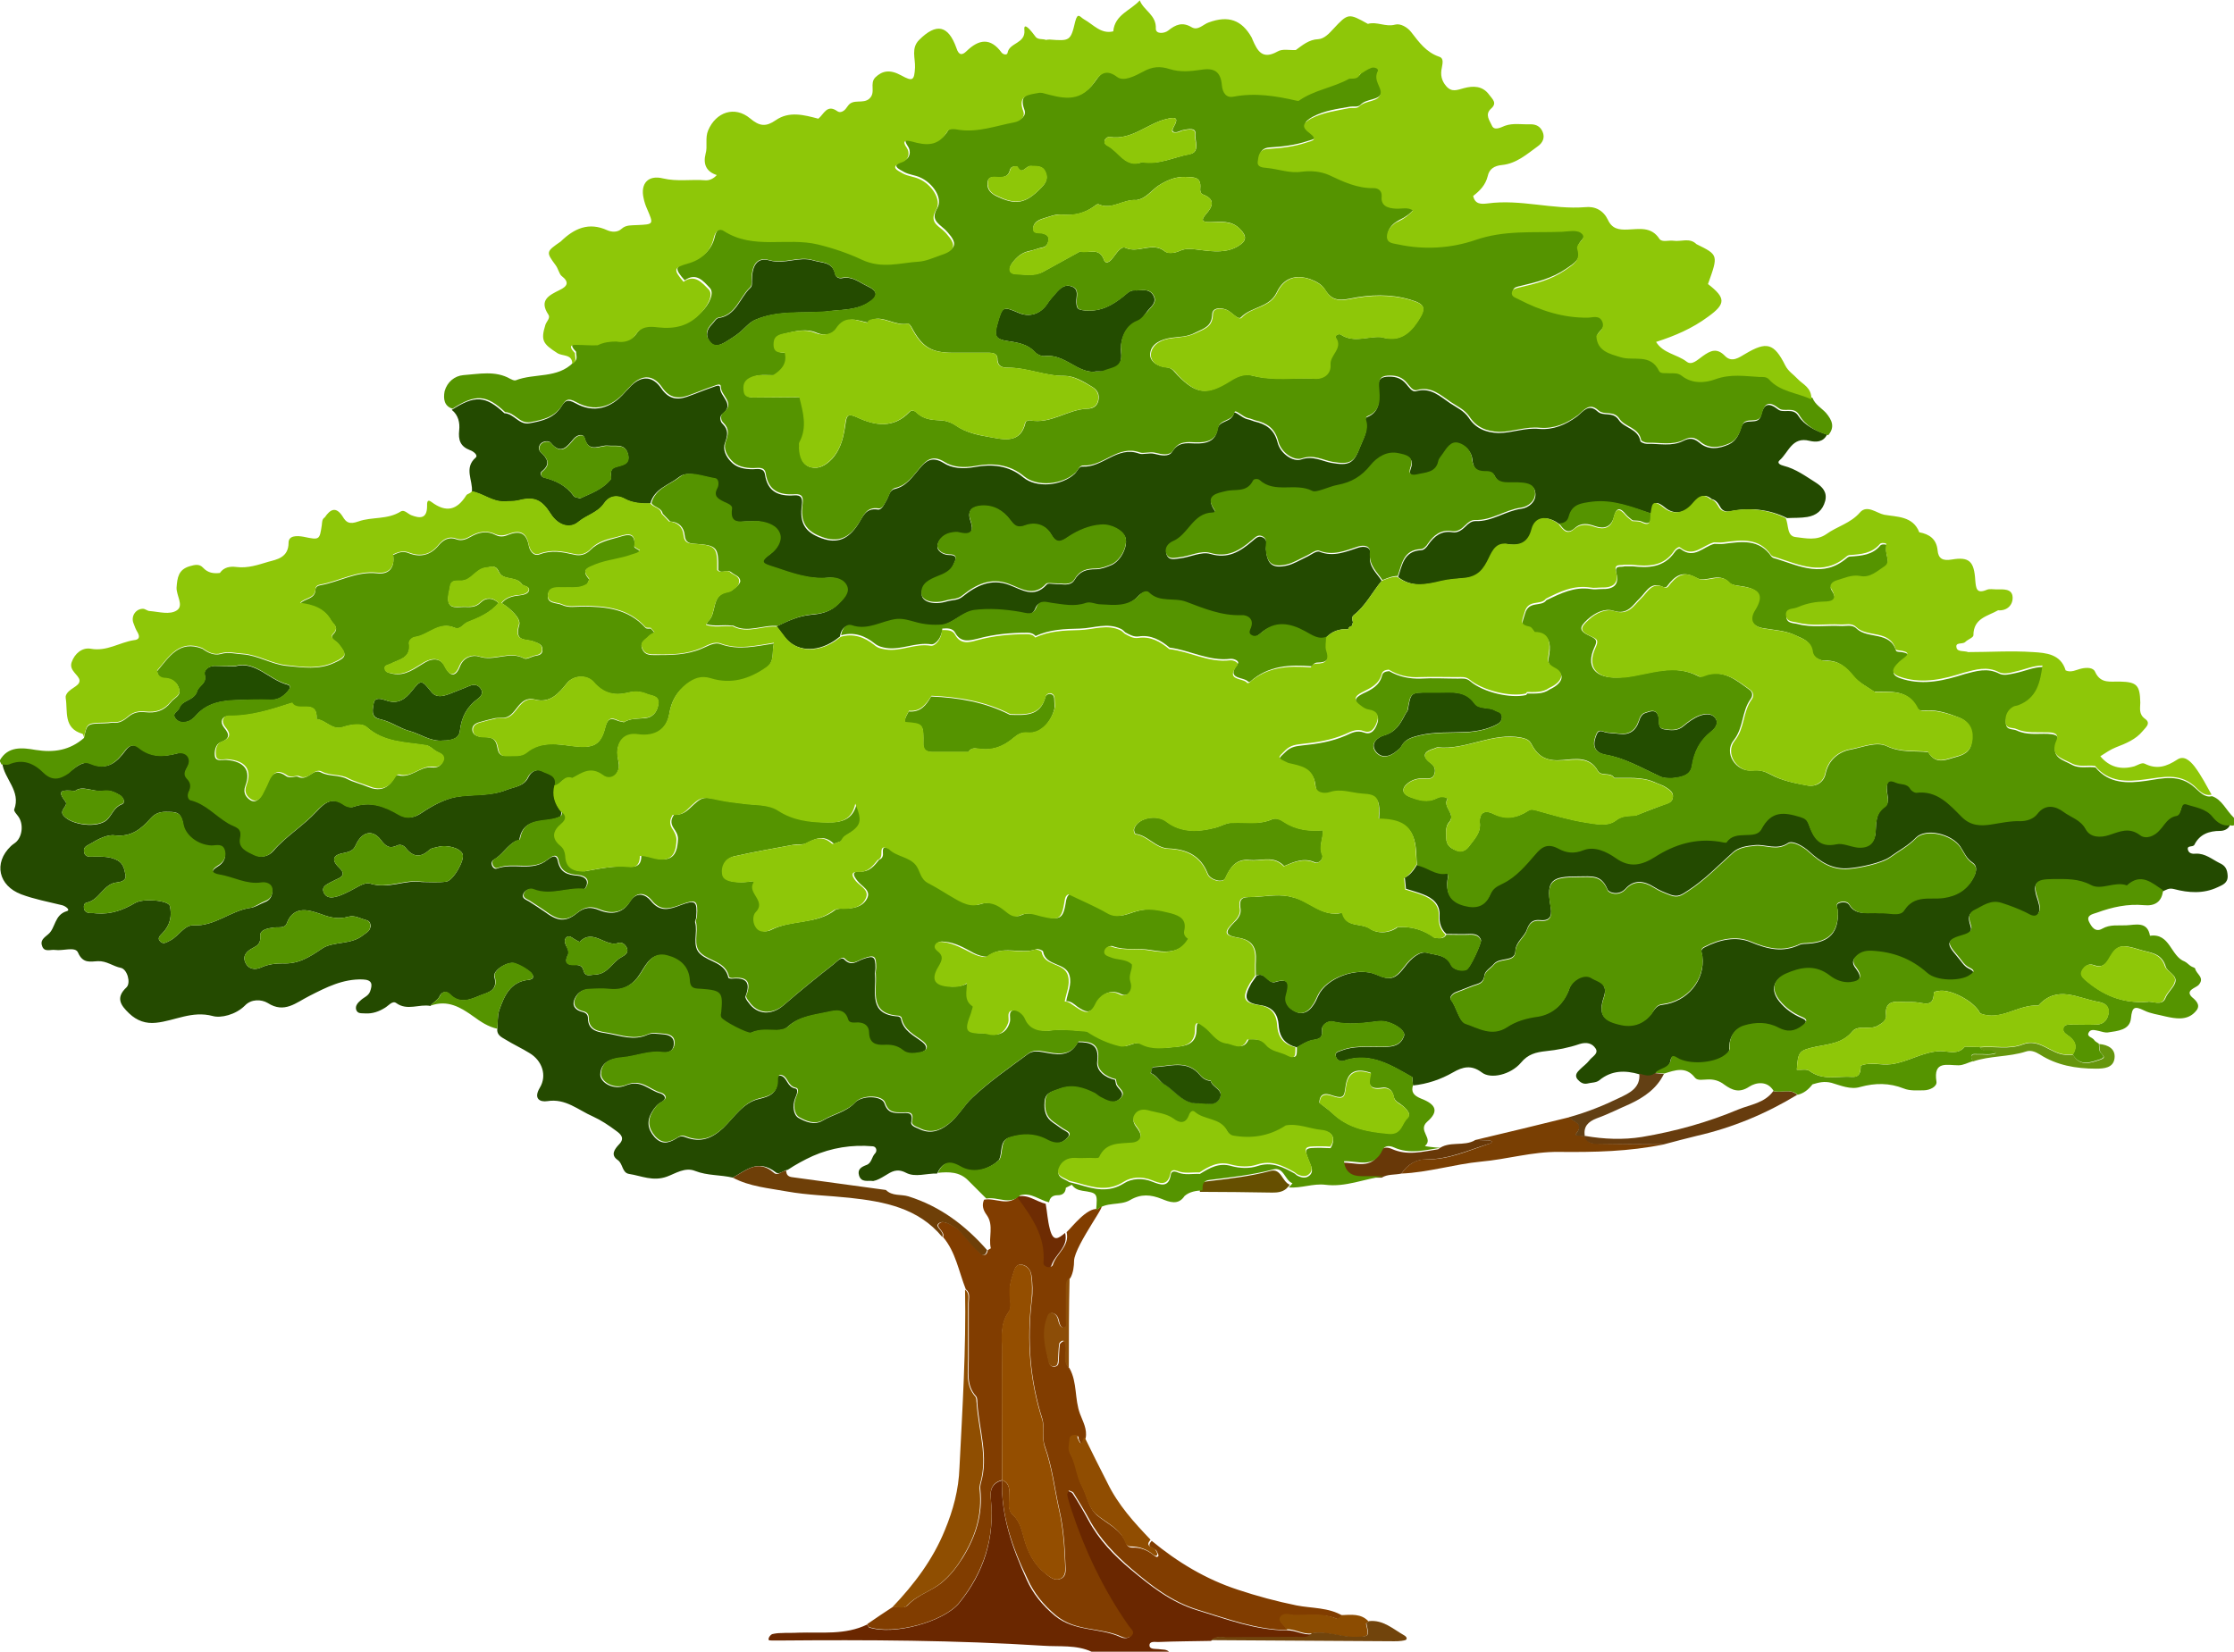 <?xml version="1.0" encoding="utf-8"?>
<!-- Generator: Adobe Illustrator 19.1.1, SVG Export Plug-In . SVG Version: 6.00 Build 0)  -->
<svg version="1.1" id="Layer_1" xmlns="http://www.w3.org/2000/svg" xmlns:xlink="http://www.w3.org/1999/xlink" x="0px" y="0px"
	 viewBox="0 0 598.4 442.5" style="enable-background:new 0 0 598.4 442.5;" xml:space="preserve">
<style type="text/css">
	.st0{fill:#6A2700;}
	.st1{fill:#234A00;}
	.st2{fill:#813D00;}
	.st3{fill:#793F03;}
	.st4{fill:#904D01;}
	.st5{fill:#673C0E;}
	.st6{fill:#683808;}
	.st7{fill:#8C4C01;}
	.st8{fill:#664F00;}
	.st9{fill:#66960D;}
	.st10{fill:#71440C;}
	.st11{fill:#8C4D07;}
	.st12{fill:#244A00;}
	.st13{fill:#8F4E01;}
	.st14{fill:#6E3F08;}
	.st15{fill:#234D00;}
	.st16{fill:#244E00;}
	.st17{fill:#634014;}
	.st18{fill:#944E00;}
	.st19{fill:#6E2C03;}
	.st20{fill:#234E00;}
	.st21{fill:#224D00;}
	.st22{fill:#234C00;}
	.st23{fill:#244B00;}
	.st24{fill:#559400;}
	.st25{fill:#265000;}
	.st26{fill:#569300;}
	.st27{fill:#8EC708;}
</style>
<g>
	<g>
		<path class="st0" d="M292.4,442.5c-4.1-1.9-8.6-1.3-12.9-1.6c-23.5-1.5-47.1-1.6-70.7-1.4c-0.7,0-1.3,0-2,0
			c-0.4-0.1-1.1,0.2-0.9-0.6c0.1-0.4,0.5-0.9,0.9-1.1c0.8-0.2,1.6-0.3,2.5-0.3c1.5-0.1,3,0,4.5-0.1c6.2-0.2,12.6,0.7,18.5-2.2
			c0.2,0.3,0.3,0.7,0.5,0.8c6.5,2.2,20-1.5,24.1-6.5c6.7-8.2,9.6-17.5,8.5-28c-0.3-2.5,0.5-4.2,3-4.9v0c-0.3,9.5,2.8,18.2,6.6,26.6
			c1.6,3.6,4.2,6.9,7.6,9.7c5.3,4.3,12,3.1,17.6,5.7c0.8,0.4,2.2,0.4,2.8-0.5c0.7-1.1-0.5-1.8-1-2.5c-6.8-9.7-11.8-20.3-15.5-31.6
			c-0.4-1.1-0.7-2.2-0.9-3.3c-0.1-0.4,0.3-0.9,0.4-1.3c0.4,0.2,1,0.3,1.3,0.7c1.5,2.3,2.9,4.7,4.2,7.1c2.8,5.3,7,9.6,11.3,13.2
			c5.3,4.4,10.7,8.8,17.9,11c7.9,2.4,15.5,5.3,23.8,5.4c2.4-0.2,4.6,1.4,7,1c-1.2,1.6-3,0.9-4.6,0.9c-5.9,0.1-11.8,0-17.8,0.1
			c-1.6,0-3.3-0.7-4.7,0.8c-4.7,0.1-9.5,0.1-14.2,0.3c-0.8,0-2.3-0.3-2.3,0.9c0,1.1,1.5,0.9,2.4,1c1.1,0.2,2.3-0.1,3.1,1
			C306.4,442.5,299.4,442.5,292.4,442.5z"/>
		<path class="st1" d="M379.6,231.6c2.7,0.4,4.8,2.7,7.8,2.2c0.8-0.1,0.4,1.2,0.3,2.1c-0.4,3.6,1.1,5.6,4.5,6.5c3.3,0.9,5.7,0.1,7-3
			c0.8-1.8,1.8-2.2,3.4-3c3.5-1.7,6.1-4.8,8.6-7.7c1.9-2.3,3.5-3.1,6.3-1.6c2,1.1,4.1,1.4,6.6,0.4c3-1.2,6.3,0.4,8.7,2.1
			c3.8,2.7,7,1.9,10.5-0.3c5.3-3.4,11-5.1,17.3-4.1c0.6,0.1,1.7,0.4,1.9,0.2c2.3-3.6,7.7-0.5,9.3-3.5c2.7-5.1,6.1-4.6,10.4-3.3
			c1.3,0.4,1.8,0.8,2.3,2.1c1.2,3.4,2.7,6.2,7.4,5.2c1.7-0.4,3.8,0.7,5.8,0.9c2.9,0.2,4.5-1.2,4.7-3.9c0.2-2.6-0.1-5.1,2.6-7
			c1.3-0.9,0.4-3.2,0.4-4.8c0-1.7,0.5-2.6,2.4-1.7c1.3,0.6,3,0.1,3.9,1.7c0.3,0.5,1.1,1,1.6,1c5.6-0.7,8.9,3.2,12.2,6.5
			c2.4,2.4,5.1,2.4,7.8,2c2.6-0.4,5.2-1,7.9-0.9c1.7,0,3.5-0.6,4.5-1.9c2.2-2.9,5-2.1,7-0.6c2,1.5,4.6,2.1,6,4.7
			c1.2,2.2,3.9,2.3,6.3,1.5c2.8-0.9,5.3-2.2,8.3,0.1c1.5,1.1,3.8,0.3,5.3-1.5c1.3-1.4,2.1-3.3,4.4-3.7c1.6-0.3,0.9-3.6,2.6-3.1
			c2.4,0.8,5.3,1.1,7.1,3.4c1.2,1.5,2.7,2.5,4.7,2.2c-0.4,1.4-1.8,1.8-2.7,1.8c-3,0-5.5,0.9-6.9,3.7c-0.4,0.8-2.2,0-1.7,1.5
			c0.3,0.9,1.3,1,2.1,0.9c2.5-0.1,4.3,1.5,6.3,2.5c1.6,0.7,2.1,1.7,2.2,3.4c0.1,2-1.4,2.5-2.7,3.1c-3.8,1.8-7.8,1.5-11.6,0.5
			c-1.5-0.4-2.1,0.2-3.1,0.6c-3-2-5.9-4.8-9.7-1.3c-3.2-1.2-6.8,1.4-9.6-0.1c-3.4-1.8-6.7-1.6-10.1-1.6c-5,0-5.6,1-4,5.6
			c0.4,1.3,0.7,2.8-0.2,3.8c-1,1-2.3-0.1-3.2-0.5c-2.1-1-4.2-1.8-6.4-2.5c-3-1-5.1,0.8-7.4,1.9c-1.9,1-1.3,2.6-0.8,4.3
			c0.4,1.3-0.8,1.9-2.1,2.3c-4.5,1.3-4.6,2-1.6,5.5c1,1.1,1.8,2.6,3,3.2c1.6,0.8,1.8,1.1,0.3,2.1c-2.4,1.7-8.9,1.7-11.4-0.6
			c-4.3-3.8-9.1-5.6-14.8-5.9c-1.9-0.1-3.3,0.4-4.4,1.6c-0.9,0.9-0.6,1.9,0.3,3c1.7,2.3,1.1,3.5-1.7,3.8c-2,0.2-4-0.6-5.5-1.8
			c-3.9-3-7.8-2.2-11.7-0.5c-3.4,1.5-4.1,4.2-1.7,7.2c1.6,2,3.6,3.4,5.9,4.4c1.2,0.5,1.9,1,0.2,2.3c-2.2,1.7-4.1,1.8-6.4,0.6
			c-3-1.6-6.2-1.5-9.2-0.6c-2.7,0.8-4.1,3.2-3.9,6.3c0,0.4-0.4,0.8-0.8,1.2c-2.6,2.5-9.1,3.1-12.6,1.5c-0.7-0.3-2.1-1.6-2.3,0
			c-0.4,2.6-3,2.3-4.2,3.7c-1.4,1.2-2.8,0.5-4.2,0.1c-3.8-1.1-7.4-1.1-10.7,1.6c-0.8,0.7-2.2,0.6-3.3,0.9c-1.1,0.2-1.9-0.4-2.6-1.2
			c-0.8-1.1,0-1.9,0.7-2.6c0.8-0.8,1.8-1.5,2.5-2.4c0.7-1,2.6-1.8,1.7-3.2c-0.9-1.4-2.4-1.8-4.3-1.2c-2.9,1-6,1.6-9,1.9
			c-2.7,0.3-4.8,0.8-6.7,3.1c-2.7,3.2-8.1,4.5-10.5,2.6c-2.8-2.1-5.1-1.5-7.7,0c-3.3,1.9-6.9,3.1-10.7,3.5c-0.1-0.7-0.2-1.5-0.2-2.2
			c-5.5-3.1-10.9-6.6-17.7-4.6c-0.3,0.1-0.6,0.3-0.9,0.3c-0.9,0.1-1.7-0.4-1.9-1.3c-0.3-1.1,0.7-1.2,1.4-1.5c3.3-1.3,6.8-1,10.3-1
			c2.7,0,5.6,0.1,6.6-3c0.5-1.6-3.8-4.2-6.7-3.9c-4.1,0.5-8.2,1.1-12.4,0.1c-1.4-0.3-3,1-2.9,2.1c0.3,2.5-0.9,2.6-2.7,2.9
			c-1.4,0.3-2.7,1.2-4,1.9c-3.1-0.8-4.7-2.6-4.9-6c-0.2-2.8-1.5-4.8-4.8-5.3c-4.3-0.6-4.7-2-2.5-5.9c0.5-0.7,0.9-1.3,1.4-2
			c2.3-1.2,3.1,2.3,5,1.7c3.9-1.2,3.8,0.6,3,3.5c-0.6,2.1,0.7,3.6,2.4,4.4c2,1,3.6,0,4.7-1.6c0.6-0.8,1-1.7,1.4-2.6
			c2.2-4.9,10.6-7.9,15.6-5.7c3.8,1.7,5.1,1.2,7.7-2.2c1.5-2,3.9-4.3,6.1-3.6c2,0.6,5,0.4,6.3,3.3c0.5,1.1,2.5,1.6,4,1.1
			c1-0.3,4.1-7.2,3.9-7.9c-0.5-1.3-1.5-1.6-2.8-1.6c-2.2,0.1-4.3,0-6.5,0c-1.4-1.3-1.9-3-1.8-4.8c0.2-3.2-1.8-4.8-4.4-5.8
			c-1.5-0.6-3.1-1-4.6-1.5c-0.1-1-0.2-2-0.3-3C377.7,234.5,378.7,233.1,379.6,231.6z M503.4,244.5c2.2-0.2,5.5,1,6.6-0.7
			c2.8-4.4,6.9-2.9,10.6-3.4c3.6-0.5,6.5-2.2,8.2-5.7c0.6-1.3,0.9-2.7-0.4-3.6c-1.7-1.1-2.3-2.8-3.3-4.3c-2.3-3.4-9.2-5.1-11.9-2.4
			c-2.1,2.2-4.7,3.5-7,5.2c-2.3,1.6-8.2,2.8-10.9,3c-4.5,0.4-7.6-1.7-10.6-4.4c-1.7-1.6-4.5-3.1-5.7-2.4c-3.1,2.1-6,0.3-8.9,0.6
			c-2.2,0.2-4.4,0.5-6,2c-3.9,3.5-7.5,7.3-12,10.2c-1.7,1.1-2.6,1.8-4.6,1.1c-1.6-0.6-3.1-1.2-4.5-2.1c-2.7-1.7-5.4-2-7.6,0.5
			c-1.8,1.9-4.4,1.1-4.8,0.2c-1.7-4.1-4.1-3.5-8-3.5c-6.8,0-8.5,0.9-7.3,7.8c0.4,2.1,0.4,4.2-2.7,3.9c-2-0.2-2.9,0.6-3.6,2.5
			c-0.7,2.1-3,3.2-3.1,5.9c-0.2,2.9-4.2,1.4-5.8,3.4c-0.8,1-2.3,1.7-2.5,3c-0.2,2.1-1.7,2.2-3.1,2.7c-1.6,0.6-3.1,1.2-4.6,1.8
			c-0.8,0.3-1.7,1.3-1.3,1.9c1.6,2.1,2.2,5.8,3.9,6.4c3.4,1.1,7.1,3.6,11.2,0.9c2.4-1.6,5.2-2.4,8.2-2.8c4-0.6,7.1-3.4,8.5-7.5
			c0.8-2.2,4-4.1,5.9-2.8c1.6,1,4.6,1.3,3.3,5.2c-1.6,4.8-0.1,6.4,4.9,7.4c3.2,0.6,5.9-0.5,7.9-3c0.8-1,1.3-2.2,2.9-2.3
			c6.7-0.8,11.5-6.6,10.7-13c-0.1-1-0.8-1.7,0.6-2.4c4-2.1,8.5-3,12.3-1.4c4.6,1.9,8.6,2.9,13.2,0.7c0.7-0.3,1.6-0.2,2.5-0.3
			c5.5-0.4,7.9-3.1,7.7-8.6c0-0.8-0.8-1.7,0.2-2.2c0.9-0.4,2.3-0.4,2.8,0.4C497.2,245.5,500.4,244.3,503.4,244.5z"/>
		<path class="st2" d="M268.4,396.5c-2.5,0.7-3.3,2.4-3,4.9c1.1,10.5-1.9,19.8-8.5,28c-4.1,5.1-17.6,8.7-24.1,6.5
			c-0.2-0.1-0.4-0.5-0.5-0.8c2.3-1.6,4.7-3.2,7-4.7c1.3,0,3,0.6,3.9-0.4c2.7-2.9,6.6-3.8,9.4-6.3c2.1-1.8,3.7-3.9,5.3-6.4
			c3.5-5.7,5.4-11.6,4.7-18.3c-0.1-0.5,0-1,0.1-1.5c2.2-7.3-0.4-14.4-0.9-21.6c0-0.7,0-1.5-0.4-1.9c-2.6-2.9-1.9-6.5-1.9-9.9
			c0-5,0-10,0-15c0-1.3,0.5-2.7-0.8-3.7c-1.9-4.8-2.7-10-6.1-14c0.7-1.5-2.3-2.7-0.9-3.7c1.2-0.9,3.1,0.5,4.5,1.3
			c1,0.5,1.6,1.6,2.4,2.4c1.3,1.4,2.6,2.9,4,4.3c1,1,1.8,0.5,2-0.8c0.3-0.2,0.8-0.4,0.8-0.5c-0.7-2.9,0.9-6.1-1.1-8.9
			c-0.9-1.2-1.4-2.6-0.7-4.1c3-0.6,6.3,1.9,9.1-0.9c3.8,5.3,7.7,10.5,7.2,17.6c-0.1,1.2,1.8,1.7,2.1,0.8c0.9-3.1,4.6-5,3.7-8.8
			c1.6-1.5,5.4-6.6,8.4-6.2c4.2-3.9-6.3,9.7-6.4,13.9c0,1.3-0.2,3.2-1,4.6c-0.8,0.5-1,1.3-1,2.2c0,3.2,0,6.3,0,9.5
			c0,0.6,0.3,1.5-0.6,1.6c-0.8,0.1-1.1-0.6-1.3-1.3c-0.2-0.8-0.3-1.6-1-2.2c-0.8-0.6-1.6-0.6-2,0.4c-1.7,4.2-0.7,8.4,0.3,12.6
			c0.1,0.6,0.8,1.1,1.6,0.9c0.8-0.2,0.9-0.9,0.9-1.5c0.1-1.5,0.1-3,0.3-4.4c0-0.3,0.7-0.8,1-0.9c0.5,0,0.5,0.6,0.6,1.1
			c0.4,2-0.9,4.3,1,6.2c2.1,3.8,1.3,8.2,2.8,12.2c0.7,1.9,2,4.1,1.5,6.5c-0.6,0.2-0.6,3.3-1.8,0.4c-0.2-0.4,0.1-1-0.6-1
			c-0.7,0-1.5,0.2-1.6,0.9c-0.2,1.3-0.6,2.9,0,3.9c1.6,2.8,1.7,6.1,3.1,8.7c1.4,2.6,1.7,5.8,3.9,7.7c2.8,2.4,6.5,3.8,7.9,7.6
			c0.2,0.7,0.8,1.1,1.5,1.1c2.3-0.1,4.2,0.7,5.9,2.1c0.4,0.3,0.9,0.7,1.2,0.1c0.1-0.3-0.3-0.8-0.5-1.3c-0.4-0.9-3.1-0.8-1.3-2.7
			c6.9,5.7,14.5,10.3,23.1,13.1c5.1,1.7,10.3,3.1,15.7,4.2c4.1,0.8,8.6,0.5,12.4,2.8c-0.4,0.6-1,1.1-1.6,0.8
			c-3.6-1.5-7.4-0.8-11.2-0.9c-1.2,0-2.9-0.7-3.6,0.6c-0.9,1.4,1.3,2.1,1.5,3.3c-8.3-0.1-15.9-3-23.8-5.4c-7.2-2.2-12.6-6.5-17.9-11
			c-4.3-3.7-8.5-8-11.3-13.2c-1.3-2.4-2.8-4.8-4.2-7.1c-0.2-0.4-0.8-0.5-1.3-0.7c-0.2,0.4-0.5,0.9-0.4,1.3c0.2,1.1,0.6,2.2,0.9,3.3
			c3.7,11.3,8.7,21.9,15.5,31.6c0.5,0.8,1.7,1.5,1,2.5c-0.6,0.9-2,0.9-2.8,0.5c-5.6-2.6-12.3-1.3-17.6-5.7c-3.4-2.8-6-6.1-7.6-9.7
			C271.2,414.7,268.1,405.9,268.4,396.5c2.2,0.9,2,2.8,2,4.6c0,1.6-0.5,3.4,0.9,4.7c2,1.8,2.4,4.2,3.1,6.6c1,3.5,2.6,6.7,5.6,9.1
			c1.1,0.9,2.4,2.1,4,1.5c1.7-0.6,1.5-2.4,1.4-3.9c-0.2-4.9-0.5-9.6-1.6-14.5c-1.3-5.7-1.9-11.6-3.9-17.1c-0.9-2.4,0-5-0.7-7.4
			c-3.3-10.4-4.1-21.1-2.8-31.9c0.3-2.1,0.2-4.3-0.1-6.5c-0.2-1.5-1.3-2.9-2.9-2.9c-1.4,0-1.6,1.3-2,2.5c-0.6,1.7-1,3.5-0.9,5.3
			c0.1,1.7,0.6,3.8-0.3,4.9c-2.4,3.4-1.7,7-1.7,10.6C268.3,373.5,268.4,385,268.4,396.5z"/>
		<path class="st3" d="M445.6,306.6c-9.2,1.9-18.6,2.1-28,2c-7.1-0.1-14,2-20.9,2.6c-7.2,0.7-14.1,2.9-21.3,3.2
			c1.6-2.4,3.9-3.9,6.7-3.8c5.9,0.1,11.1-2.3,16.5-4.1c0.4-0.1,0.9-0.2,1-0.7c0-0.1-0.6-0.3-0.9-0.3c-1.2-0.1-2.3-0.1-3.5-0.1
			c8.4-2,16.8-4,25.2-6.1c0.9,1.3,4.2,1.5,1.8,4.4c-0.5,0.7,1.4,0.4,2.2,0.7c0.9,2.1,2.7,2,4.6,2C434.5,306.5,440,306.5,445.6,306.6
			z"/>
		<path class="st4" d="M308.2,412.5c-1.8,2,0.9,1.8,1.3,2.7c0.2,0.4,0.6,1,0.5,1.3c-0.3,0.6-0.8,0.2-1.2-0.1
			c-1.7-1.4-3.7-2.1-5.9-2.1c-0.7,0-1.3-0.4-1.5-1.1c-1.4-3.8-5.1-5.2-7.9-7.6c-2.1-1.9-2.5-5.1-3.9-7.7c-1.4-2.6-1.5-5.9-3.1-8.7
			c-0.6-1-0.1-2.6,0-3.9c0.1-0.7,0.9-0.9,1.6-0.9c0.7,0,0.4,0.6,0.6,1c1.2,2.9,1.2-0.2,1.8-0.4c2,4.1,4,8.1,6.1,12.2
			C299.5,403.2,303.8,407.9,308.2,412.5z"/>
		<path class="st5" d="M445.6,306.6c-5.6,0-11.1-0.1-16.7-0.1c-1.8,0-3.7,0.1-4.6-2l0.2-0.2c5.1,0.9,10.3,1.1,15.3,0.3
			c8.9-1.5,17.6-3.9,25.9-7.4c3.2-1.3,7-1.7,9.3-4.9c2.1,0.6,4.5-0.8,6.4,1c-8.4,5.1-17.3,8.8-26.9,11
			C451.6,305,448.6,305.8,445.6,306.6z"/>
		<path class="st6" d="M370.1,315.5c-2,0-4,0-6,0c-2.7,0-4.4-1.2-4.7-4c3.6-0.2,8,2.1,10.3-3c0.6-1.3,2-1.2,3.1-0.7
			c4.2,1.9,8.3,0.7,12.4,0.1c2.9-2.4,7-0.6,10-2.5c1.2,0,2.3,0.1,3.5,0.1c0.3,0,0.9,0.2,0.9,0.3c-0.1,0.5-0.5,0.6-1,0.7
			c-5.4,1.7-10.6,4.1-16.5,4.1c-2.8,0-5.1,1.4-6.7,3.8C373.6,314.8,371.7,314.5,370.1,315.5z"/>
		<path class="st7" d="M344.4,436.5c-0.2-1.3-2.3-1.9-1.5-3.3c0.8-1.3,2.4-0.7,3.6-0.6c3.7,0.1,7.5-0.6,11.2,0.9
			c0.7,0.3,1.2-0.2,1.6-0.8c2.6-0.1,5.3-0.5,7.3,1.7c-0.2,0.2-0.7,0.5-0.7,0.6c0.8,3.5,0.8,3.5-2.9,3.6c-4,0.1-7.7-1.7-11.7-1
			C348.9,437.9,346.8,436.3,344.4,436.5z"/>
		<path class="st8" d="M321.4,319.3c0-1.4,0-2.6,1.9-2.8c5.7-0.7,11.4-1.3,17-2.8c2.9-0.8,3.1,2.9,5.2,3.7c-0.3,0.4-0.6,0.7-1,1.1
			c-1.1,0.9-2.4,1-3.7,1C334.3,319.4,327.8,319.3,321.4,319.3z"/>
		<path class="st9" d="M528.4,284.4c-0.2-0.6-0.7-1.3-0.1-1.8c0.3-0.2,1-0.1,1.4-0.1c1.6-0.1,3.3,0.3,4.9-0.3
			c-1-1.5-3.4,0.2-4.3-1.6c3.9-0.4,7.8,0.7,11.6-0.8c4.4-1.7,7.4,2.6,11.4,2.8c0.7,0,1.3,0,2,0c1.9,3.2,4.6,2.2,7.3,1.3
			c1.7-0.6,0.7-1.1,0.1-1.9c-0.4-0.6-0.3-1.5-0.4-2.3c2.4,0.2,4.4,1.3,4.1,3.8c-0.3,2.6-2.8,2.8-5,2.8c-5.3,0-10.5-0.9-15-3.8
			c-1.3-0.8-2.5-1.2-3.7-0.8C538.1,283.2,533,282.8,528.4,284.4z"/>
		<path class="st10" d="M351.4,437.5c4-0.7,7.8,1.1,11.7,1c3.7-0.1,3.7,0,2.9-3.6c0-0.1,0.4-0.4,0.7-0.6c3.8-0.4,6.4,2.1,9.4,3.8
			c0.4,0.2,0.9,0.7,0.6,1.1c-0.2,0.3-0.9,0.3-1.3,0.4c-0.7,0.1-1.3,0.1-2,0.1c-16.3-0.1-32.6-0.2-49-0.3c1.4-1.4,3.1-0.7,4.7-0.8
			c5.9-0.1,11.8,0,17.8-0.1C348.3,438.4,350.1,439.1,351.4,437.5z"/>
		<path class="st11" d="M286.3,366.5c-1.8-1.8-0.6-4.1-1-6.2c-0.1-0.5-0.1-1.1-0.6-1.1c-0.4,0-1,0.5-1,0.9c-0.2,1.5-0.2,3-0.3,4.4
			c-0.1,0.7-0.1,1.4-0.9,1.5c-0.8,0.2-1.4-0.3-1.6-0.9c-1-4.2-2.1-8.3-0.3-12.6c0.4-1,1.2-1,2-0.4c0.7,0.6,0.8,1.4,1,2.2
			c0.2,0.6,0.5,1.4,1.3,1.3c0.9-0.1,0.6-1,0.6-1.6c0-3.2,0-6.3,0-9.5c0-0.9,0.2-1.6,1-2.2C286.3,350.5,286.3,358.5,286.3,366.5z"/>
		<path class="st12" d="M196.3,315.5c-3.3-0.8-6.8-0.5-10.1-1.8c-2.7-1.1-5.3,0.7-7.5,1.5c-3.8,1.4-6.9-0.2-10.2-0.7
			c-1.9-0.3-1.6-2.7-3-3.7c-2.1-1.4-0.8-3,0.3-4.2c1.7-1.7,0.4-2.8-0.7-3.6c-2-1.5-4.1-2.9-6.3-3.9c-3.9-1.7-7.3-4.9-12.2-4.1
			c-1.9,0.3-3.8-0.6-2-3.6c2-3.3,0.6-7.3-2.8-9.3c-2.1-1.3-4.3-2.3-6.4-3.6c-1-0.6-2.4-1.2-2.2-2.9c0.2-1.6,0-3.3,0.5-4.9
			c1.4-4,3-7.7,7.9-8.2c1.9-0.2,1.1-1.5,0.5-2c-1.2-1-2.7-1.9-4.2-2.4c-1.8-0.7-6,1.9-5.5,3.6c1.1,3.8-1.8,4.2-3.8,5
			c-2.6,1.1-5.5,2.4-8.1-0.3c-1.1-1.1-2.3-0.6-2.8,0.6c-0.6,1.1-1.7,1.5-2.4,2.5c-3-0.6-6.2,1.4-9.2-0.8c-1-0.7-2.1,0.8-3,1.3
			c-1.6,1-3.3,1.6-5.2,1.5c-1-0.1-2.1,0.2-2.5-1c-0.3-1.1,0.5-1.9,1.2-2.5c0.8-0.8,2-1.1,2.5-2.3c0.7-1.9,0.7-3.2-1.9-3.3
			c-5.3-0.2-9.8,2.1-14.3,4.4c-3.6,1.8-6.7,4.8-11.2,1.9c-1.7-1-4.4-1.1-6.1,0.7c-2.5,2.5-6.5,3.4-8.6,2.8
			c-5.6-1.5-10.2,1.3-15.2,1.8c-2.7,0.3-5.1-0.5-7.2-2.5c-2.3-2.2-3.7-4.2-0.7-7c1.2-1.2,0.2-4.8-1.5-5.2c-2.1-0.4-3.8-1.9-6.2-1.8
			c-2,0.1-4,0.7-5.3-2.3c-0.7-1.7-4-0.4-6.1-0.7c-1.2-0.2-2.9,0.7-3.5-1c-0.6-1.5,0.4-2.2,1.6-3.2c2-1.6,1.6-5.2,5-6.2
			c1.1-0.3-0.4-1.4-1.3-1.6c-3.7-0.9-7.4-1.6-10.9-2.9c-6.1-2.3-7.5-8.4-2.8-12.9c0.5-0.5,1.1-0.8,1.5-1.2c1.7-1.7,1.9-5,0.4-6.9
			c-0.4-0.5-1.1-1.3-1-1.7c1.9-5-2.7-8.2-3.2-12.5c0.7,0,1.4,0.2,2,0c3.7-1.6,6.7-0.3,9.3,2.3c2.3,2.2,4.4,1.7,6.7,0.1
			c1.8-1.3,3.6-3.1,5.8-2.2c4.4,1.9,6.9-0.4,9.2-3.5c1.1-1.5,2.3-1.9,3.7-0.8c3.2,2.6,6.6,2.5,10.3,1.5c2.5-0.6,4,1.4,2.7,3.6
			c-0.7,1.2-1,2.1-0.1,3.1c1.1,1.1,1.2,2.2,0.5,3.6c-0.4,0.8-0.2,2,0.5,2.2c4.1,1,6.7,4.2,10.1,6.2c1.8,1.1,3.8,1,3.2,3.9
			c-0.6,2.8,1.9,3.7,3.7,4.6c1.6,0.8,3.6,0.6,5-1c3.4-4,8-6.7,11.6-10.6c2.2-2.4,4.3-4.1,7.6-1.7c0.6,0.4,1.7,0.7,2.4,0.4
			c4.4-1.5,8.2-0.2,12.1,2.1c1.9,1.1,3.8,1.1,6-0.4c2.8-1.9,6.1-3.7,9.3-4.3c4.4-0.8,9-0.1,13.5-1.9c2.3-0.9,4.7-0.9,5.9-3.5
			c0.8-1.6,2.4-2.2,3.8-1.5c1.5,0.8,4.1,1,3.3,3.9c-0.7,2.6,0,4.9,1.7,7c-0.1,0.5-0.1,1.2-0.4,1.3c-3.7,2-9.8-0.4-10.9,6.2
			c0,0.2-0.6,0.2-0.9,0.3c-2.4,1.2-3.6,3.7-5.9,5c-1.3,0.7-0.3,2.8,0.8,2.4c4.4-1.7,9.5,1,13.6-2.4c0.8-0.6,2.3-1.7,2.7,0.3
			c0.6,3.1,2.5,3.8,5.3,4c2,0.2,3.5,1.4,1.8,3.7c-4.5-0.6-9.1,1.9-13.7,0.1c-0.9-0.4-2.1,0-2.6,1c-0.6,1.3,0.7,1.6,1.5,2.1
			c1.4,0.9,2.8,1.8,4.1,2.7c3.5,2.6,5.6,3,8.8,0.4c2.1-1.7,3.8-1.6,5.8-0.8c3.4,1.4,6.4,0.9,8.3-2.2c1.9-3,4.3-1.9,5.6-0.3
			c2.5,3.2,5.1,2.3,8,1.2c4-1.5,4.5-1.1,4.2,3.2c0,0.5-0.4,1-0.3,1.4c0.8,2.8-1,6.4,1.4,8.5c2.4,2.2,6.6,2.2,7.5,6.3
			c0,0.2,0.6,0.3,0.9,0.3c3.8-0.4,5.2,0.9,3.7,4.7c-0.2,0.4,0.4,1.2,0.8,1.7c2.3,3.3,6.2,3.5,9.4,0.7c4.4-3.8,8.8-7.4,13.3-10.9
			c0.8-0.6,2.1-2.2,2.9-1.4c1.9,2,3.3,0.6,4.9,0c3-1.1,3.5-0.8,3.5,2.3c0,0.7-0.2,1.3-0.1,2c0.3,4.6-1.8,10.5,6.1,11
			c0.3,0,0.7,0.3,0.8,0.5c0.6,3.4,3.5,4.6,5.8,6.4c1.5,1.2,1.2,2.4-0.6,2.8c-1.6,0.3-3.5,0.6-4.8-0.5c-1.6-1.3-3.3-1.5-5.1-1.4
			c-2.3,0.1-3.9-0.5-4-3.2c0-1.8-1.1-2.7-2.9-2.8c-1,0-2.4,0.3-2.7-0.8c-0.9-3.1-3.5-2.5-5.3-2.1c-3.6,0.8-7.6,1.1-10.6,3.8
			c-0.9,0.9-2,1-3.2,1.1c-2.3,0-4.6-0.4-6.9,0.7c-0.8,0.4-7.7-3.2-8-4.1c-0.2-0.4-0.1-0.9,0-1.4c0.5-5.3,0.1-5.8-5.3-6.2
			c-1.5-0.1-3,0.1-3.1-2.2c-0.2-3.8-2.6-5.9-6.1-6.8c-3.8-1-5.3,2-6.8,4.4c-2,3.3-4.6,5-8.6,4.6c-1.8-0.2-3.7-0.1-5.5,0
			c-1.9,0-3.2,1.2-3.8,2.8c-0.6,1.7,0.5,2.8,2.2,3.2c0.9,0.2,1.5,0.7,1.5,1.7c0,3.6,3.1,3.7,5.3,4.1c3.5,0.6,7,2,10.7,0.3
			c1.1-0.5,2.6-0.2,4-0.1c1.7,0.1,3.1,0.7,3,2.6c-0.1,1.9-1.5,2.5-3.2,2.3c-3.7-0.5-7.2,1.1-10.8,1.4c-2.4,0.2-5.6,0.9-5.7,4.4
			c-0.1,2.2,3.5,4.4,6.8,3c4.1-1.7,6.2,1.3,9.2,2.1c0.8,0.2,2.3,1.3,0.3,2.4c-1,0.5-1.8,1.5-2.4,2.5c-1.5,2.4-1.3,4.6,0.6,6.8
			c1.9,2.1,3.7,1.7,5.7,0.5c0.9-0.6,1.5-0.9,2.7-0.4c4,1.5,7,0.3,10-2.5c3-2.9,5.4-6.9,9.7-7.8c3.1-0.7,4.9-1.8,4.8-5
			c0-0.8,0.1-1.4,1-1.2c1.7,0.5,1.6,3,3.8,3.4c1,0.2,0.4,1.7,0,2.6c-0.8,2-0.5,4.5,0.9,5.3c1.8,1,4.2,2.1,6.5,0.7
			c2.8-1.7,6.2-2.2,8.6-4.8c1.9-2,7.2-1.9,7.9,0.2c0.9,2.7,2.5,2.6,4.6,2.6c1.5,0,3.2-0.4,2.6,2.3c-0.3,1.1,1.1,1.5,2,1.9
			c2.9,1.5,5.5,0.7,7.9-1.2c2.6-2,4.2-5.1,6.5-7.2c4.6-4.3,9.8-7.9,14.8-11.6c1.2-0.9,2.6-0.8,4.2-0.5c3.3,0.6,7.1,1.5,9.2-2.7
			c3.4,0,5.8,0.6,5.2,5.2c-0.3,2.5,2.1,4.3,4.8,4.9c0.1,0.3,0.1,0.7,0.2,1c0.2,1.4,3,2.4,0.9,4.2c-1.7,1.5-3.5,0.4-5.1-0.4
			c-0.6-0.3-1.1-0.8-1.6-1.1c-3-1.5-6.1-2.5-9.5-1.2c-1.7,0.7-3.6,0.8-3.8,3.3c-0.2,2.3,0.2,4.3,2.3,5.7c1.1,0.7,2.1,1.6,3.3,2.2
			c1.5,0.8,0.9,1.4,0.1,2.2c-1.8,1.7-3.7,1.1-5.5,0.1c-3.2-1.6-6.5-1.5-9.7-0.5c-2.7,0.8-1.7,4-2.7,5.9c-0.1,0.3-0.5,0.4-0.7,0.7
			c-3,2.3-6.7,3-9.7,1.3c-3.3-1.9-4.8-1.1-6.2,1.7c-2.8-0.1-5.8,1.1-8.3-0.2c-2.5-1.3-3.9-0.3-5.7,0.8c-1,0.6-2,1.2-3.1,1.4
			c-1.4-0.2-3.2,0.5-3.8-1.5c-0.5-1.7,0.7-2.3,2-2.8c1.4-0.5,1.4-2.2,2.3-3.1c0.6-0.6,0.4-1.8-0.6-1.9c-5.6-0.5-11.1,0.4-16.1,2.6
			c-2.2,1-4.6,2.3-6.7,3.7c-1.1,0.1-2.3,1.5-3.3,0.6C203,310.4,199.7,313.6,196.3,315.5z M45.1,217.5c-1.9-0.1-3.4,0.2-4.8,1.8
			c-2.4,2.7-5.1,5-9.5,4.5c-2.1-0.3-4.5,1-6.5,2.2c-0.8,0.5-2,0.8-1.8,2.1c0.2,1.7,1.6,1.4,2.7,1.4c2.2,0,4.3-0.1,6.3,1
			c1.6,0.9,1.8,2.4,2.1,3.8c0.4,1.7-1.4,2-2.2,2.1c-3.7,0.3-4.7,4.7-8.1,5.4c-0.8,0.1-0.9,0.9-0.8,1.6c0.1,0.7,0.7,1.1,1.4,1.2
			c0.7,0,1.3,0,2,0.1c3.8,0.3,7.1-0.9,10.3-2.8c2.2-1.3,8.9-0.7,9.3,0.8c0.6,2.6,0.1,5.1-1.9,7.2c-0.6,0.7-1.7,1.4-0.6,2.4
			c0.9,0.8,1.8,0,2.7-0.4c2.2-1.2,3.7-4.1,6.1-4c5.8,0.3,10-4,15.4-4.7c1.3-0.2,2.4-1,3.7-1.5c1.5-0.5,2.1-1.8,2-3.1
			c-0.1-1.6-1.7-2.1-3-1.9c-4,0.6-7.4-1.5-11.1-2.1c-2.4-0.4-2.4-1.3-0.4-2.5c1.3-0.8,2.2-2.1,1.8-3.8c-0.5-2.2-2.3-1.5-3.7-1.5
			c-3.8-0.2-6.9-2.9-7.4-5.6C48.6,217.7,47.4,217.5,45.1,217.5z M113,236.3c2.2,0,4.3,0.2,6.5-0.1c1.9-0.2,5.1-5.9,4.4-7.4
			c-0.6-1.6-4.2-2.6-6.6-1.9c-0.8,0.2-1.8,0.3-2.3,0.8c-2.3,2.1-4.3,2-6.3-0.5c-0.5-0.7-1.5-1.1-2.3-0.7c-2.1,1-3.1,0.2-4.4-1.5
			c-2.2-2.9-5.1-2.2-6.7,1.4c-0.6,1.4-1.6,1.8-3.1,2.1c-2.6,0.4-3.8,1.6-1.4,3.9c1.7,1.6,1.1,2.5-0.7,3.2c-0.6,0.3-1.2,0.6-1.8,0.9
			c-1,0.6-2.2,1.1-1.6,2.6c0.6,1.3,1.8,1.5,3,1.2c1.1-0.2,2.2-0.7,3.2-1.2c2.1-0.9,4.6-2.9,6.2-2.4
			C104.1,238.3,108.5,235.6,113,236.3z M99.3,248.1c-0.1-0.9-0.4-1.4-1.2-1.6c-1.6-0.4-3.1-1.4-4.8-0.9c-2.6,0.7-4.7,0.3-7.3-0.7
			c-2.7-0.9-7.3-2.7-9.2,2.5c-0.5,1.4-2.3,0.9-3.6,1.1c-1.5,0.2-3.6,0.6-3.5,2.2c0.2,2.1-0.7,2.6-2.2,3.4c-1.3,0.7-2.6,1.9-1.8,3.7
			c0.8,1.9,2.6,2.1,4.2,1.4c1.9-0.9,4-1.1,5.8-1.1c4.3,0.2,7.2-1.7,10.6-4c3-2,7.8-0.9,11-3.6c0.5-0.4,1.1-0.7,1.5-1.2
			C99.1,249,99.2,248.4,99.3,248.1z M20.1,211.9c-3.4-0.3-5-0.3-2.6,2.8c1,1.2-1.9,2.3-0.4,3.9c2.2,2.5,9,3.3,11.5,1.1
			c1.4-1.3,1.9-3.4,4-4.2c1.1-0.4,0.5-1.8-0.4-2.4c-1.4-0.8-2.7-1.5-4.6-1.2C24.9,212.2,22.1,210.3,20.1,211.9z M152.2,255.7
			c-1.1,2-0.4,2.9,1.9,2.8c1.1,0,1.9,0.3,2.2,1.5c0.5,1.9,1.8,1.1,3.2,1.1c3.4-0.2,4.5-3.4,7-4.7c0.9-0.5,1.8-1.1,1.5-2.2
			c-0.3-1-1.3-1.9-2.3-1.6c-3.5,1.3-6.8-4-10.4-0.3c-0.1,0.1-1.1-0.5-1.6-0.8c-0.6-0.4-1.2-0.9-1.8-0.5c-0.8,0.5-0.7,1.4-0.3,2.3
			C152,253.9,152.4,254.6,152.2,255.7z"/>
		<path class="st13" d="M258.5,345.5c1.3,1,0.8,2.4,0.8,3.7c0,5,0,10,0,15c0,3.4-0.7,6.9,1.9,9.9c0.4,0.4,0.3,1.3,0.4,1.9
			c0.5,7.2,3.1,14.3,0.9,21.6c-0.1,0.5-0.2,1-0.1,1.5c0.7,6.7-1.1,12.5-4.7,18.3c-1.5,2.5-3.2,4.6-5.3,6.4c-2.8,2.5-6.7,3.4-9.4,6.3
			c-0.9,1-2.5,0.4-3.9,0.4c5.8-6.1,10.8-12.7,14-20.6c2.2-5.3,3.7-10.8,3.9-16.7C257.8,377.3,258.8,361.4,258.5,345.5z"/>
		<path class="st14" d="M196.3,315.5c3.5-1.9,6.7-5.1,11-1.3c1,0.9,2.1-0.5,3.3-0.6c0,1.3,0.7,1.7,1.8,1.8
			c8.3,1.1,16.6,2.3,24.9,3.4c1.7,1.7,4,1.1,6,1.7c8.6,2.7,15.3,7.8,21.1,14.4c-0.3,1.3-1,1.8-2,0.8c-1.4-1.3-2.7-2.8-4-4.3
			c-0.8-0.8-1.4-1.9-2.4-2.4c-1.4-0.8-3.2-2.2-4.5-1.3c-1.4,1,1.6,2.1,0.9,3.7c-6.4-7.8-15.6-9.5-24.8-10.5
			c-5.6-0.6-11.2-0.7-16.8-1.7C205.9,318.3,200.8,317.9,196.3,315.5z"/>
		<path class="st1" d="M489.4,116.4c-1,2.1-3,2.1-4.7,1.7c-4.7-1.2-5.6,3.1-8,5.2c-0.9,0.8,0.3,1.3,1.1,1.5c3.2,0.8,5.9,2.8,8.6,4.5
			c1.7,1.1,3.1,2.5,2.5,4.9c-0.7,2.6-2.4,3.9-4.8,4.3c-1.8,0.3-3.6,0.2-5.4,0.3c-4.9-2.4-10-2.9-15.3-1.8c-1.1,0.2-2-0.2-2.5-1
			c-0.6-1-1.1-2-2.4-2.3c-2.2-1.9-3.6-0.2-4.9,1.3c-2.3,2.6-5.2,3-7.7,0.9c-3.2-2.6-3-0.2-3.4,1.8c-5.2-1.7-10.2-3.8-15.9-3
			c-2.8,0.4-5.3,0.6-6.2,3.9c-0.3,1.3-1.2,1.9-2.6,1.9c-3.2-2.5-6.4-2.1-7.3,1.4c-0.9,3.4-2.9,4.3-6,4c-3.3-0.8-4.4,1.5-5.5,3.8
			c-1.3,2.7-2.7,4.8-6.4,5.2c-2,0.2-4.2,0.3-6.3,0.8c-4.1,1-8.1,1.8-11.8-1.1c1.1-3.2,1.5-7,6.2-7.2c0.7,0,1.5-0.8,1.9-1.5
			c1.6-2.3,3.5-3.8,6.5-3.3c1.4,0.2,2.5-0.6,3.5-1.6c0.7-0.7,1.5-1.4,2.6-1.4c4.4,0.2,8-2.7,12.3-3.3c1.9-0.2,4.3-2,3.7-4.6
			c-0.4-2-2.7-2.1-4.6-2.2c-0.5,0-1,0-1.5,0c-1.8,0-3.7,0.2-4.7-1.9c-0.5-1.1-1.6-1.1-2.6-1.1c-2.3,0-3.2-1.1-3.4-3.3
			c-0.2-2.2-1.8-3.8-3.7-4.3c-2-0.5-3.1,1.4-4.2,3c-0.4,0.6-0.9,1.1-1.1,1.7c-0.6,3.4-3.5,3.2-5.9,3.8c-1.5,0.3-2.2-0.2-1.6-1.9
			c1.1-3-1.3-3.4-3.2-3.8c-3.1-0.7-5.8,1.1-7.5,3.2c-2.4,3-5.1,4.6-8.8,5.3c-2.3,0.4-5.7,2.2-6.8,1.6c-4.5-2.3-10,0.8-14.1-2.9
			c-0.4-0.4-1.6-0.4-1.8,0.2c-1.7,3.3-4.8,2.1-7.4,2.8c-2,0.5-5.6,1-3,4.8c0.5,0.7,0,0.9-0.4,0.9c-5.3,0.1-6.5,6-10.7,7.7
			c-1.1,0.5-2.3,1.7-1.7,3.3c0.6,1.7,2.3,1.1,3.5,1c2.8-0.3,5.8-1.9,8.2-1.2c4.7,1.4,7.9-0.6,11.1-3.3c0.9-0.7,1.7-1.8,3-1.1
			c1.4,0.7,0.8,2,0.8,3.1c0.3,4.1,1.7,5.3,5.7,4.4c1.7-0.4,3.3-1.4,5-2.2c1.2-0.5,2.7-1.8,3.6-1.5c3.8,1.5,7.1,0,10.5-1.1
			c1.3-0.4,3.5-0.4,3.1,1.9c-0.5,3.2,1.7,4.8,3.1,7c-2.5,3-4.3,6.7-7.5,9.2c-0.6,0.5-0.4,1.2-0.2,1.9c-0.1,0.3-0.2,0.6-0.3,1
			c-0.5,0.1-0.9,0.4-1,0.9c-2.3-0.2-4.3,0.5-5.9,2.2c-2.3,1-4-0.4-5.9-1.4c-4-2.2-8.1-3-11.9,0.5c-0.7,0.6-1.5,1-2.3,0.6
			c-1.1-0.5-0.6-1.3-0.3-2.1c0.9-2.4-1.1-3.4-2.5-3.3c-5.4,0.2-10.1-1.8-14.9-3.6c-3.2-1.2-7.1,0.3-9.9-2.5
			c-0.7-0.7-1.9-0.1-2.6,0.7c-2.9,3.2-6.7,2.7-10.4,2.5c-1.3,0-2.7-0.8-3.9-0.4c-3.1,1.1-6.1,0.4-9.2,0c-1.3-0.2-3.2-0.9-4,1
			c-1,2.6-2.6,1.7-4.5,1.4c-4.1-0.7-8.2-1-12.3-0.5c-3.2,0.5-5.3,3.3-8.5,3.9c-2.5,0.2-4.9,0-7.3-0.7c-1.5-0.4-3-0.9-4.8-0.8
			c-4,0.4-7.7,3.2-12.1,1.7c-1.6-0.5-2.7,1-2.9,2.7c-0.5,0.4-1,0.8-1.6,1.2c-4.9,3.2-10.2,2.8-13.2-1c-0.7-1-1.5-1.9-2.2-2.9
			c2.9-1.4,5.9-2.8,9.2-3.1c2.7-0.2,5.2-0.8,7.2-2.8c1.3-1.3,2.9-2.9,2.3-4.6c-0.7-2-3-2.7-5-2.5c-5.1,0.5-9.7-1.2-14.5-2.8
			c-3.1-1-4.2-1.2-0.9-3.6c1.5-1.1,3-3.3,2.4-5.2c-0.7-2.3-3.2-3.2-5.6-3.5c-0.8-0.1-1.7,0-2.5,0c-2.3-0.1-5.5,1.2-4.8-3.4
			c0.1-0.9-1.3-1.4-2.2-1.8c-1.6-0.8-2.9-1.5-1.7-3.7c0.4-0.8,0.4-2.4-0.6-2.6c-3.2-0.5-7.2-2.2-9.4-0.4c-2.6,2.1-6.7,3.1-7.7,7.1
			c-2.3,0.1-4.8-0.1-6.8-1.2c-2.4-1.3-4.4-0.6-5.6,1.2c-1.7,2.5-4.6,3.1-6.8,4.9c-2.4,2.1-5.6,0.9-7.5-2.1c-2.4-3.8-4.4-4.7-8.6-3.6
			c-1.3,0.3-2.5,0.2-3.7,0.3c-3.4,0.1-5.8-2.2-8.8-2.7c0.3-3-2.2-6.3,1-9.1c0.8-0.7-0.8-1.8-1.5-2c-2.6-1-3.2-2.7-2.9-5.4
			c0.2-1.9-0.2-4-2-5.4c6.2-4,9.1-3.8,14.1,0.9c2.6,0.1,3.9,3.2,6.7,2.7c3.3-0.6,6.5-1.3,8.5-4.4c1-1.6,1.6-2.2,3.8-1
			c5,2.8,9.6,1.4,13.3-2.9c0.5-0.6,1.2-1.2,1.7-1.8c2.8-2.7,5.7-2.6,8,0.7c1.8,2.7,4,3.3,6.9,2.3c2.3-0.8,4.6-1.8,7-2.6
			c0.7-0.2,1.9-0.9,1.9,0.3c0,2.3,4,4.3,0.6,6.9c-0.8,0.6-0.7,2,0.1,2.7c1.6,1.6,1.3,3.1,0.6,5c-0.7,1.9,0.3,3.7,1.5,5
			c1.5,1.7,3.7,2.1,5.9,2.1c1.2,0,3-0.5,3.3,1.4c0.7,4.7,3.7,5.9,7.9,5.6c1.8-0.1,2.2,0.7,2,2.5c-0.7,4.9,0.8,7.4,5.3,9
			c4.1,1.5,7.1,0.3,9.7-3.7c1.3-2,2-4.5,5.3-4c1.1,0.2,1.7-1.4,2.3-2.4c0.7-1.1,0.8-2.8,2.3-3.1c3.2-0.8,4.7-3.3,6.7-5.6
			c1.5-1.8,3.2-3.3,6.3-1.4c2.3,1.5,5.3,1.7,8.5,1.1c4.3-0.8,9-0.5,12.9,2.8c3.5,2.9,10.3,2.3,13.8-1c0.7-0.7,1.1-2,2.1-1.9
			c5.4,0.3,9.2-5.6,15.1-3.5c1,0.4,2.7-0.3,4.2,0.1c1.6,0.4,3.8,0.9,4.7-0.6c1.6-2.6,3.8-2.3,6.1-2.2c2.9,0.1,5.5-0.5,6-3.8
			c0.4-2.5,3.8-1.7,4.4-4.3c0.2-0.8,2.2,1.3,3.6,1.6c0.6,0.1,1.3,0.4,1.9,0.6c3.1,0.7,5.3,2.1,6.2,5.6c0.8,3.2,4.3,5.3,6.3,4.6
			c3.2-1.1,5.5,0.4,8.1,0.9c4.7,0.8,6,0.3,7.7-4.3c0.8-2.1,2.2-4.2,1.5-6.6c-0.2-0.5-0.1-1.2,0.3-1.3c3.9-1.6,3.3-4.9,3.1-8.1
			c-0.1-2.3,0.9-2.8,3-2.8c1.8,0,3.2,0.5,4.4,1.9c0.8,0.9,1.6,2.3,2.7,2c3.9-1.1,6.3,1.3,9.1,3.2c1.8,1.2,3.7,2,5,3.9
			c1.8,2.8,4.5,4,8,4.1c3.7,0,7.1-1.5,10.9-1.1c3.8,0.3,7.1-1.1,10.2-3.4c1.5-1.2,3-3.5,5.4-1.3c1.6,1.5,4.1-0.1,5.7,2.3
			c1.4,2.2,5.2,2.3,5.8,5.7c0.1,0.3,1.1,0.7,1.7,0.7c3.3-0.1,6.7,0.8,9.8-0.8c1.6-0.8,2.7-0.8,4.3,0.5c2.3,2,5.2,1.7,8,0.4
			c2-1,2.7-2.9,3.3-4.8c0.9-2.5,4.5,0,5.2-2.9c0.7-3,1.9-3.7,4.6-1.6c1.4,1.1,4-0.6,5.4,1.7C483.3,113.9,486.2,115.4,489.4,116.4z
			 M283.3,156.5c1.1-0.1,3.4,0.7,4.5-1.1c1.4-2.4,3.2-2.9,5.8-2.9c1.4,0,2.9-0.6,4.3-1.2c2.4-1.2,4.2-4.9,3.6-7.1
			c-0.5-1.9-3.7-3.7-6.5-3.5c-3.2,0.2-6.2,1.5-8.8,3.2c-2,1.4-3.2,1.9-4.6-0.6c-1.5-2.6-4.3-3.4-7-2.4c-2.1,0.8-2.9,0-4-1.5
			c-1.9-2.5-4.4-4-7.7-3.8c-2.4,0.2-3.9,1.1-3,3.8c1,2.9,0.4,4.2-2.9,3.4c-0.6-0.2-1.3-0.1-2,0c-2,0.3-3.6,1.6-3.9,3.4
			c-0.2,1.4,1.5,2.5,3.2,2.5c2.6,0,1.5,1.6,1.1,2.6c-0.7,1.8-2.5,2.6-4.1,3.3c-2.2,0.9-4.5,1.9-4.4,4.6c0,2.1,3.3,3,6.8,1.9
			c1.4-0.4,2.9-0.2,4.2-1.3c3.6-2.9,7.6-4.9,12.4-3.1c3.3,1.2,6.6,3.7,10,0C280.6,156.1,281.8,156.5,283.3,156.5z M155.4,133.5
			c2.8-1.3,6-2.4,8.1-5c0.6-0.7-0.7-2.7,1.4-3.4c1.5-0.5,4-0.6,3.3-3.4c-0.7-2.8-2.9-2.2-4.8-2.3c-0.5,0-1-0.1-1.5,0
			c-2.1,0.3-4.3,1.5-5.3-2c-0.4-1.4-2-0.9-2.9,0.1c-1.8,2.1-3.4,4.5-6.2,1.1c-0.5-0.6-2-0.5-2.7,0.3c-0.6,0.7-0.6,1.7,0.1,2.3
			c1.8,1.7,2.6,3.2,0.2,5.1c-0.6,0.5-0.1,1.4,0.5,1.6c3.3,0.8,6.1,2.2,8.1,5C154,133.3,154.7,133.3,155.4,133.5z"/>
		<path class="st15" d="M447.9,208.5c-1.4,0-2.3,0-3.3-0.5c-4.8-2.2-9.3-4.9-14.6-5.8c-2.5-0.5-3.5-2-2.6-4.7c0.5-1.4,0.8-2,2.3-1.4
			c1.2,0.4,2.6,0.3,3.9,0.5c2.7,0.4,4.5-0.7,5.4-3.3c0.3-0.9,0.7-2,1.8-2.3c1.4-0.5,3-1.1,3.5,1.2c0.3,1.2-0.4,2.9,1.5,3.2
			c1.8,0.3,3.6,0.5,5.2-0.9c1.3-1.1,2.7-2.1,4.2-2.7c1.3-0.5,3.2-0.8,4.2,0.5c1.2,1.5,0,2.9-1.1,3.8c-3,2.4-4.5,5.4-5.1,9.3
			C452.7,208,449.9,208.3,447.9,208.5z"/>
		<path class="st16" d="M385.5,185.5c3.4,0,7-0.6,9.5,2.9c1.2,1.7,3.8,0.9,5.5,1.9c0.7,0.4,1.6,0.4,1.8,1.4c0.2,1.1-0.4,1.9-1.4,2.4
			c-2.5,1.3-5.2,1.8-8,2c-4.2,0.2-8.5-0.1-12.7,0.9c-2,0.5-3.8,1-4.8,2.9c-0.3,0.6-0.9,1-1.4,1.4c-1.7,1.4-3.8,1.9-5.3,0.2
			c-2-2.4,0.6-4.1,2-4.5c3.2-0.9,4.4-3.1,5.7-5.6c0.2-0.4,0.6-0.8,0.7-1.2c0.8-4.7,0.8-4.7,5.4-4.7
			C383.5,185.5,384.5,185.5,385.5,185.5z"/>
		<path class="st17" d="M420.3,299.3c4.7-1.3,9.2-3.1,13.5-5.2c2.5-1.2,5.7-2.6,5.3-6.5c1.4,0.4,2.8,1,4.2-0.1
			c0.8,0.1,1.6,0.1,2.4,0.2c-1.9,3.9-5.2,6.2-9,8c-3,1.3-5.9,2.8-9,3.9c-2.3,0.9-3.6,2.2-3.2,4.7l-0.2,0.2c-0.8-0.3-2.8-0.1-2.2-0.7
			C424.5,300.8,421.2,300.7,420.3,299.3z"/>
		<path class="st18" d="M268.4,396.5c0-11.5-0.1-23,0-34.4c0-3.6-0.7-7.2,1.7-10.6c0.8-1.1,0.3-3.2,0.3-4.9
			c-0.1-1.9,0.3-3.6,0.9-5.3c0.4-1.1,0.6-2.5,2-2.5c1.7,0.1,2.8,1.4,2.9,2.9c0.3,2.1,0.3,4.3,0.1,6.5c-1.3,10.9-0.5,21.5,2.8,31.9
			c0.8,2.4-0.1,4.9,0.7,7.4c2,5.5,2.6,11.4,3.9,17.1c1.1,4.9,1.4,9.7,1.6,14.5c0.1,1.5,0.2,3.3-1.4,3.9c-1.5,0.6-2.8-0.6-4-1.5
			c-2.9-2.3-4.6-5.5-5.6-9.1c-0.7-2.4-1.1-4.8-3.1-6.6c-1.4-1.3-0.9-3.1-0.9-4.7C270.4,399.3,270.6,397.3,268.4,396.5L268.4,396.5z"
			/>
		<path class="st19" d="M272.4,320.6c2.9-0.8,5.1,1.3,7.7,1.9c0.4,2.2,0.5,4.4,1.1,6.7c0.9,3.6,2.2,2.7,4.1,1.1
			c1,3.8-2.7,5.7-3.7,8.8c-0.2,0.8-2.2,0.3-2.1-0.8C280.1,331,276.2,325.9,272.4,320.6z"/>
		<path class="st20" d="M118.6,198.4c-3.3,0.3-6-1.8-9-2.6c-2.6-0.7-4.9-2.5-7.7-3.1c-2.8-0.6-2-2.8-1.8-4.3
			c0.3-1.8,2.2-1.1,3.2-0.8c3.2,1.2,5.2-0.2,7.1-2.6c2.4-3,2.5-2.9,5.1,0.3c1.4,1.8,3.2,1.2,4.9,0.6c1.9-0.7,3.7-1.5,5.5-2.2
			c1.2-0.5,2.3-0.2,3,1c0.6,1.1-0.2,2-0.9,2.5c-2.9,2.1-4.4,4.9-4.8,8.5C123,197.7,121.4,198.4,118.6,198.4z"/>
		<path class="st21" d="M63,178.5c5.4-1.5,9,3.6,13.9,4.9c1.2,0.3,0.8,1.1,0.2,1.8c-1.2,1.4-2.6,2.4-4.7,2.3c-3-0.1-6,0-9,0.1
			c-4.1,0.1-8,0.8-10.9,4.1c-0.5,0.6-1.2,1.2-1.9,1.5c-1.3,0.5-2.7,0.5-3.6-0.7c-1.1-1.4,0.7-1.9,1-2.8c0.8-2.3,4-1.9,4.8-4.6
			c0.4-1.4,2.7-2,2-4.4c-0.3-1.1,1-2.3,2.7-2.3C59.3,178.5,61,178.5,63,178.5z"/>
		<path class="st22" d="M292.8,99.6c-1.5,0-2.8-0.5-4.2-1.2c-2.7-1.4-5.3-3.4-8.7-3c-0.9,0.1-2.1-0.4-2.7-1.1
			c-2-2.1-4.5-2.5-7.1-2.9c-3.5-0.5-3.9-1.3-2.9-4.8c1.3-4.5,1.4-4.6,5.6-2.8c3,1.3,5.9,0.3,7.7-2.4c0.5-0.8,1.2-1.6,1.8-2.3
			c1.2-1.3,2.4-3.1,4.6-2.4c2.3,0.7,1.3,2.8,1.4,4.3c0.1,1.8,0.4,2,2.5,2.2c4.2,0.3,7.2-1.5,10.1-3.8c0.9-0.7,1.7-1.7,3-1.6
			c1.8,0.1,3.8-0.7,5,1.3c1.1,2-0.6,3-1.6,4.3c-0.8,1-1.4,2.3-2.7,2.8c-3.8,1.5-4.6,5.8-4.3,8.2c0.5,4.4-2.3,4.2-4.5,5.1
			C294.9,99.6,293.8,99.4,292.8,99.6z"/>
		<path class="st23" d="M221.1,83.5c-6.3,0.5-12.8-0.4-18.8,2.2c-1.7,0.7-3,2.5-4.6,3.7c-1,0.8-2.2,1.5-3.3,2.2
			c-1.5,0.9-3.2,1.6-4.4-0.2c-1.1-1.6-0.6-3.2,0.7-4.5c0.6-0.6,1.1-1.6,1.8-1.7c4.7-0.7,5.6-5.3,8.4-8c0.6-0.5,0.5-1.1,0.5-1.8
			c0-4.3,1.4-6.6,4.8-5.6c4.1,1.1,7.8-1.2,11.7,0c2.3,0.7,5.1,0.3,5.8,3.6c0.2,1,1.2,1.3,2,1.1c2.6-0.5,4.4,1.1,6.5,2.1
			c3.1,1.4,3.2,2.9,0.1,4.7C228.7,83.3,224.8,82.9,221.1,83.5z"/>
		<g>
			<path class="st24" d="M142.2,260.4c-1.2-1-2.7-1.9-4.2-2.4c-1.8-0.7-6,1.9-5.5,3.6c1.1,3.8-1.8,4.2-3.8,5
				c-2.6,1.1-5.5,2.4-8.1-0.3c-1.1-1.1-2.3-0.6-2.8,0.6c-0.6,1.1-1.7,1.5-2.4,2.5c4.5-1.6,7.9,0.4,11.4,2.9c1.9,1.4,4,2.8,6.4,3.3
				c0.2-1.6,0-3.3,0.5-4.9c1.4-4,3-7.7,7.9-8.2C143.5,262.2,142.7,260.9,142.2,260.4z"/>
			<path class="st24" d="M71,241.4c1.5-0.5,2.1-1.8,2-3.1c-0.1-1.6-1.7-2.1-3-1.9c-4,0.6-7.4-1.5-11.1-2.1c-2.4-0.4-2.4-1.3-0.4-2.5
				c1.3-0.8,2.2-2.1,1.8-3.8c-0.5-2.2-2.3-1.5-3.7-1.5c-3.8-0.2-6.9-2.9-7.4-5.6c-0.6-3.2-1.8-3.3-4.1-3.4c-1.9-0.1-3.4,0.2-4.8,1.8
				c-2.4,2.7-5.1,5-9.5,4.5c-2.1-0.3-4.5,1-6.5,2.2c-0.8,0.5-2,0.8-1.8,2.1c0.2,1.7,1.6,1.4,2.7,1.4c2.2,0,4.3-0.1,6.3,1
				c1.6,0.9,1.8,2.4,2.1,3.8c0.4,1.7-1.4,2-2.2,2.1c-3.7,0.3-4.7,4.7-8.1,5.4c-0.8,0.1-0.9,0.9-0.8,1.6c0.1,0.7,0.7,1.1,1.4,1.2
				c0.7,0,1.3,0,2,0.1c3.8,0.3,7.1-0.9,10.3-2.8c2.2-1.3,8.9-0.7,9.3,0.8c0.6,2.6,0.1,5.1-1.9,7.2c-0.6,0.7-1.7,1.4-0.6,2.4
				c0.9,0.8,1.8,0,2.7-0.4c2.2-1.2,3.7-4.1,6.1-4c5.8,0.3,10-4,15.4-4.7C68.6,242.8,69.7,241.9,71,241.4z"/>
			<path class="st24" d="M119.5,236.2c1.9-0.2,5.1-5.9,4.4-7.4c-0.6-1.6-4.2-2.6-6.6-1.9c-0.8,0.2-1.8,0.3-2.3,0.8
				c-2.3,2.1-4.3,2-6.3-0.5c-0.5-0.7-1.5-1.1-2.3-0.7c-2.1,1-3.1,0.2-4.4-1.5c-2.2-2.9-5.1-2.2-6.7,1.4c-0.6,1.4-1.6,1.8-3.1,2.1
				c-2.6,0.4-3.8,1.6-1.4,3.9c1.7,1.6,1.1,2.5-0.7,3.2c-0.6,0.3-1.2,0.6-1.8,0.9c-1,0.6-2.2,1.1-1.6,2.6c0.6,1.3,1.8,1.5,3,1.2
				c1.1-0.2,2.2-0.7,3.2-1.2c2.1-0.9,4.6-2.9,6.2-2.4c4.8,1.5,9.2-1.2,13.8-0.5C115.2,236.3,117.4,236.5,119.5,236.2z"/>
			<path class="st24" d="M98.1,246.5c-1.6-0.4-3.1-1.4-4.8-0.9c-2.6,0.7-4.7,0.3-7.3-0.7c-2.7-0.9-7.3-2.7-9.2,2.5
				c-0.5,1.4-2.3,0.9-3.6,1.1c-1.5,0.2-3.6,0.6-3.5,2.2c0.2,2.1-0.7,2.6-2.2,3.4c-1.3,0.7-2.6,1.9-1.8,3.7c0.8,1.9,2.6,2.1,4.2,1.4
				c1.9-0.9,4-1.1,5.8-1.1c4.3,0.2,7.2-1.7,10.6-4c3-2,7.8-0.9,11-3.6c0.5-0.4,1.1-0.7,1.5-1.2c0.3-0.3,0.3-0.9,0.4-1.2
				C99.2,247.2,98.8,246.7,98.1,246.5z"/>
			<path class="st24" d="M28.6,219.6c1.4-1.3,1.9-3.4,4-4.2c1.1-0.4,0.5-1.8-0.4-2.4c-1.4-0.8-2.7-1.5-4.6-1.2
				c-2.7,0.4-5.5-1.4-7.5,0.1c-3.4-0.3-5-0.3-2.6,2.8c1,1.2-1.9,2.3-0.4,3.9C19.3,221,26.1,221.8,28.6,219.6z"/>
			<path class="st24" d="M156.3,260c0.5,1.9,1.8,1.1,3.2,1.1c3.4-0.2,4.5-3.4,7-4.7c0.9-0.5,1.8-1.1,1.5-2.2c-0.3-1-1.3-1.9-2.3-1.6
				c-3.5,1.3-6.8-4-10.4-0.3c-0.1,0.1-1.1-0.5-1.6-0.8c-0.6-0.4-1.2-0.9-1.8-0.5c-0.8,0.5-0.7,1.4-0.3,2.3c0.3,0.8,0.8,1.5,0.5,2.5
				c-1.1,2-0.4,2.9,1.9,2.8C155.2,258.5,156,258.7,156.3,260z"/>
			<path class="st24" d="M392.8,259.9c1-0.3,4.1-7.2,3.9-7.9c-0.5-1.3-1.5-1.6-2.8-1.6c-2.2,0.1-4.3,0-6.5,0c-0.7,1.3-1.9,0.9-3,0.9
				c-3-2.2-6.3-3.2-10-2.9c-2.4,1.8-5.6,1.7-7.4,0.4c-2.3-1.6-6.3-0.2-7.3-4c0-0.1-0.3-0.3-0.4-0.2c-5.1,1.1-8.5-3.2-12.9-4.2
				c-3.4-1-6.7-0.3-10.2-0.1c-2.6,0.1-4.5-0.4-3.9,3.2c0.2,1.3-0.6,2.6-1.6,3.5c-2.7,2.7-2.6,3.6,0.9,4.2c3.9,0.6,5,2.7,4.8,6.2
				c-0.1,1.3,0,2.7,0,4c2.3-1.2,3.1,2.3,5,1.7c3.9-1.2,3.8,0.6,3,3.5c-0.6,2.1,0.7,3.6,2.4,4.4c2,1,3.6,0,4.7-1.6
				c0.6-0.8,1-1.7,1.4-2.6c2.2-4.9,10.6-7.9,15.6-5.7c3.8,1.7,5.1,1.2,7.7-2.2c1.5-2,3.9-4.3,6.1-3.6c2,0.6,5,0.4,6.3,3.3
				C389.3,259.8,391.3,260.4,392.8,259.9z"/>
			<path class="st24" d="M381.7,307c2.4-2-2.1-4.1,0.6-6.5c3.1-2.7,2.5-4.6-1.7-6.2c-1.9-0.8-2.7-1.7-2.1-3.6
				c-0.1-0.7-0.2-1.5-0.2-2.2c-5.5-3.1-10.9-6.6-17.7-4.6c-0.3,0.1-0.6,0.3-0.9,0.3c-0.9,0.1-1.7-0.4-1.9-1.3
				c-0.3-1.1,0.7-1.2,1.4-1.5c3.3-1.3,6.8-1,10.3-1c2.7,0,5.6,0.1,6.6-3c0.5-1.6-3.8-4.2-6.7-3.9c-4.1,0.5-8.2,1.1-12.4,0.1
				c-1.4-0.3-3,1-2.9,2.1c0.3,2.5-0.9,2.6-2.7,2.9c-1.4,0.3-2.7,1.2-4,1.9c-0.1,1.4,0.4,3.6-2.2,2.2c-1.9-1-4.3-1-5.7-2.8
				c-1.4-1.6-3.2-1.5-5-1.5c-1.5,3.4-4,1.1-6,1c-2.6-0.6-3.7-3.1-5.7-4.4c-1.1-0.8-2.3-2-2.3,0.7c0,3.4-1.9,4.4-5,4.7
				c-3.3,0.3-6.4,0.8-9.5-0.7c-1.9-1-3.7,1-5.7,0.5c-3.2-0.7-6.1-2-8.8-3.9c-3.2-0.2-6.3-0.7-9.7-0.3c-2.2,0.3-5.5,0.2-6.9-3.2
				c-0.4-0.9-2-2.5-3.6-2.1c-1.3,0.4-0.5,2-0.8,3.1c-0.6,2.1-1.9,3.4-4.3,3.4c-0.8,0-1.6-0.4-2.4-0.4c-4.8,0-5.2-0.6-3.3-5.5
				c0.2-0.6,0.6-1.7,0.4-1.8c-2.4-1.6-1.6-4-1.5-6.2c-1.3,0.8-2.7,1-4.3,1c-4.4-0.2-5.5-1.9-3.3-5.5c1-1.7,1.4-2.8-0.3-4.1
				c-0.5-0.4-1-1-0.6-1.7c0.5-0.9,1.4-0.8,2.2-0.7c2.8,0.2,5.3,1.7,7.7,3c1.2,0.6,2.4,1,3.7,1c3.9-3.3,8.8-0.5,13.1-2
				c0.5-0.2,1.7,0.3,1.8,0.6c0.7,4.1,6.2,2.8,7.1,6.5c0.6,2.4-0.5,4.5-0.9,6.8c1.3,0,2.1,0.8,3,1.5c2.1,1.4,3.7,2.3,5.3-1.1
				c0.7-1.5,3.1-4,6.4-2.3c1.8,1,3.7-1,2.9-3.3c-0.7-1.9,0.4-3.2,0.4-4.7c-1.6-1.7-4-1.1-5.9-2c-0.7-0.4-1.7-0.6-1.5-1.6
				c0.2-0.9,1.1-1.5,1.9-1.2c3.3,1.2,6.7,0.4,10.1,1c3.6,0.6,8,1.2,10.4-3.1c-0.8-0.4-1.2-1.2-1-2.1c0.6-3-1-4-3.5-4.7
				c-3.2-0.9-6.1-1.5-9.6-0.5c-2.2,0.6-4.8,2.1-7.5,0.5c-3.3-1.9-6.9-3.4-10.4-5.1c-0.6,0.3-0.8,0.9-1,1.6c-0.8,5.1-1.4,5.5-6.4,4.3
				c-1.9-0.5-3.7-1.2-5.7-0.2c-1.5,0.7-2.8-0.3-4-1.3c-1.9-1.6-4-2.6-6.8-1.7c-3.1,1-6-1.3-8.2-2.5c-1.7-0.9-3.7-2.2-5.5-3.2
				c-2.1-1.1-2-3.2-3.2-4.7c-1.8-2.3-5.2-2.3-7.3-4.4c-1.1-0.4-2.2-0.9-2,1c0.1,0.8-0.1,1.6-1,1.9c-1.3,1.6-2.5,3.3-5.2,3.2
				c-2.4-0.1-1.6,1.3-0.6,2.5c1.1,1.5,3.8,2.5,2.5,4.8c-1.2,2.2-3.6,2.6-6.1,2.6c-0.8,0-1.8,0-2.4,0.4c-5,3.9-11.7,2.5-17.1,5.3
				c-1,0.5-2.5,0.6-3.3-0.2c-1.4-1.3-1.4-3.7-0.5-4.6c3-3-2.3-5.1-0.6-7.9c0.3-0.5-0.9-0.3-1.5-0.2c-1,0.1-2,0.2-3,0.1
				c-1.7-0.1-3.7-0.4-3.9-2.3c-0.2-2,0.7-4.1,2.9-4.6c5.3-1.2,10.6-2.1,15.9-3.1c1.1-0.2,2.5,0.1,3.4-0.4c2.5-1.3,4.7-2.3,7.2,0
				c0.3,0.3,1.5-0.4,2.3-0.6c0.4-0.5,0.7-1.2,1.2-1.5c4.4-2.6,4.8-3.6,2.8-8.6c-1,4.4-4,5.2-8,5.1c-4.6-0.1-8.8-0.7-12.7-3.2
				c-2.7-1.7-6-1.4-9.1-1.8c-2.3-0.3-4.6-0.5-6.8-1c-4.7-1-4.8-0.9-8.3,2.4c-1.2,1.1-2.4,1.7-4,1.5c-0.8,1.1-1.1,2.2-0.2,3.6
				c0.6,0.9,1.3,1.9,1.2,3.1c-0.2,4.6-2,6.1-6.5,4.9c-1.1-0.3-2.2-0.6-3.3-0.6c0,2-0.7,3.1-2.9,3c-4.1-0.4-8.2,0.5-12.2,1.2
				c-2.9,0.1-4.8-1-4.9-4.2c0-1.1-0.4-2-1.2-2.6c-2.6-2.2-2.2-4.1,0.2-6.1c1.2-1,1.4-2.2-0.2-3.2c-0.1,0.5-0.1,1.2-0.4,1.3
				c-3.7,2-9.8-0.4-10.9,6.2c0,0.2-0.6,0.2-0.9,0.3c-2.4,1.2-3.6,3.7-5.9,5c-1.3,0.7-0.3,2.8,0.8,2.4c4.4-1.7,9.5,1,13.6-2.4
				c0.8-0.6,2.3-1.7,2.7,0.3c0.6,3.1,2.5,3.8,5.3,4c2,0.2,3.5,1.4,1.8,3.7c-4.5-0.6-9.1,1.9-13.7,0.1c-0.9-0.4-2.1,0-2.6,1
				c-0.6,1.3,0.7,1.6,1.5,2.1c1.4,0.9,2.8,1.8,4.1,2.7c3.5,2.6,5.6,3,8.8,0.4c2.1-1.7,3.8-1.6,5.8-0.8c3.4,1.4,6.4,0.9,8.3-2.2
				c1.9-3,4.3-1.9,5.6-0.3c2.5,3.2,5.1,2.3,8,1.2c4-1.5,4.5-1.1,4.2,3.2c0,0.5-0.4,1-0.3,1.4c0.8,2.8-1,6.4,1.4,8.5
				c2.4,2.2,6.6,2.2,7.5,6.3c0,0.2,0.6,0.3,0.9,0.3c3.8-0.4,5.2,0.9,3.7,4.7c-0.2,0.4,0.4,1.2,0.8,1.7c2.3,3.3,6.2,3.5,9.4,0.7
				c4.4-3.8,8.8-7.4,13.3-10.9c0.8-0.6,2.1-2.2,2.9-1.4c1.9,2,3.3,0.6,4.9,0c3-1.1,3.5-0.8,3.5,2.3c0,0.7-0.2,1.3-0.1,2
				c0.3,4.6-1.8,10.5,6.1,11c0.3,0,0.7,0.3,0.8,0.5c0.6,3.4,3.5,4.6,5.8,6.4c1.5,1.2,1.2,2.4-0.6,2.8c-1.6,0.3-3.5,0.6-4.8-0.5
				c-1.6-1.3-3.3-1.5-5.1-1.4c-2.3,0.1-3.9-0.5-4-3.2c0-1.8-1.1-2.7-2.9-2.8c-1,0-2.4,0.3-2.7-0.8c-0.9-3.1-3.5-2.5-5.3-2.1
				c-3.6,0.8-7.6,1.1-10.6,3.8c-0.9,0.9-2,1-3.2,1.1c-2.3,0-4.6-0.4-6.9,0.7c-0.8,0.4-7.7-3.2-8-4.1c-0.2-0.4-0.1-0.9,0-1.4
				c0.5-5.3,0.1-5.8-5.3-6.2c-1.5-0.1-3,0.1-3.1-2.2c-0.2-3.8-2.6-5.9-6.1-6.8c-3.8-1-5.3,2-6.8,4.4c-2,3.3-4.6,5-8.6,4.6
				c-1.8-0.2-3.7-0.1-5.5,0c-1.9,0-3.2,1.2-3.8,2.8c-0.6,1.7,0.5,2.8,2.2,3.2c0.9,0.2,1.5,0.7,1.5,1.7c0,3.6,3.1,3.7,5.3,4.1
				c3.5,0.6,7,2,10.7,0.3c1.1-0.5,2.6-0.2,4-0.1c1.7,0.1,3.1,0.7,3,2.6c-0.1,1.9-1.5,2.5-3.2,2.3c-3.7-0.5-7.2,1.1-10.8,1.4
				c-2.4,0.2-5.6,0.9-5.7,4.4c-0.1,2.2,3.5,4.4,6.8,3c4.1-1.7,6.2,1.3,9.2,2.1c0.8,0.2,2.3,1.3,0.3,2.4c-1,0.5-1.8,1.5-2.4,2.5
				c-1.5,2.4-1.3,4.6,0.6,6.8c1.9,2.1,3.7,1.7,5.7,0.5c0.9-0.6,1.5-0.9,2.7-0.4c4,1.5,7,0.3,10-2.5c3-2.9,5.4-6.9,9.7-7.8
				c3.1-0.7,4.9-1.8,4.8-5c0-0.8,0.1-1.4,1-1.2c1.7,0.5,1.6,3,3.8,3.4c1,0.2,0.4,1.7,0,2.6c-0.8,2-0.5,4.5,0.9,5.3
				c1.8,1,4.2,2.1,6.5,0.7c2.8-1.7,6.2-2.2,8.6-4.8c1.9-2,7.2-1.9,7.9,0.2c0.9,2.7,2.5,2.6,4.6,2.6c1.5,0,3.2-0.4,2.6,2.3
				c-0.3,1.1,1.1,1.5,2,1.9c2.9,1.5,5.5,0.7,7.9-1.2c2.6-2,4.2-5.1,6.5-7.2c4.6-4.3,9.8-7.9,14.8-11.6c1.2-0.9,2.6-0.8,4.2-0.5
				c3.3,0.6,7.1,1.5,9.2-2.7c3.4,0,5.8,0.6,5.2,5.2c-0.3,2.5,2.1,4.3,4.8,4.9c0.1,0.3,0.1,0.7,0.2,1c0.2,1.4,3,2.4,0.9,4.2
				c-1.7,1.5-3.5,0.4-5.1-0.4c-0.6-0.3-1.1-0.8-1.6-1.1c-3-1.5-6.1-2.5-9.5-1.2c-1.7,0.7-3.6,0.8-3.8,3.3c-0.2,2.3,0.2,4.3,2.3,5.7
				c1.1,0.7,2.1,1.6,3.3,2.2c1.5,0.8,0.9,1.4,0.1,2.2c-1.8,1.7-3.7,1.1-5.5,0.1c-3.2-1.6-6.5-1.5-9.7-0.5c-2.7,0.8-1.7,4-2.7,5.9
				c-0.1,0.3-0.5,0.4-0.7,0.7c-3,2.3-6.7,3-9.7,1.3c-3.3-1.9-4.8-1.1-6.2,1.7c3-0.3,5.9-0.3,8.2,2.1c1.6,1.6,3.2,3.2,4.8,4.8
				c3-0.6,6.3,1.9,9.1-0.9c2.9-0.8,5.1,1.3,7.7,1.9c0.2-1.3,1-1.9,2.3-1.9c1.3,0,2.1-0.6,2.2-2c0.5-0.3,1.1-0.5,1.6-0.8
				c0.7,1,1.6,1.4,2.8,1.6c4.1,0.6,4.1,0.6,3.7,5.3c2.6-2.5,6.4-1.2,9.1-2.8c2.9-1.7,5.5-1.5,8.5-0.3c2,0.8,4.4,1.8,6.1-0.8
				c1.4-1.2,3.1-1.4,4.8-1.5c0-1.4,0-2.6,1.9-2.8c5.7-0.7,11.4-1.3,17-2.8c2.9-0.8,3.1,2.9,5.2,3.7c-0.3,0.4-0.6,0.7-1,1.1
				c3.3,0.3,6.5-1.1,9.8-0.7c5.4,0.7,10.5-1.6,15.7-2.3c-2,0-4,0-6,0c-2.7,0-4.4-1.2-4.7-4c3.6-0.2,8,2.1,10.3-3
				c0.6-1.3,2-1.2,3.1-0.7c4.2,1.9,8.3,0.7,12.4,0.1C384,307.4,381.6,307.1,381.7,307z M309.1,285.8c4.2-0.1,8.8-2.1,12.3,2.1
				c0.7,0.9,1.7,1.5,2.9,1.6c0.4,1.8,3.8,2.4,2.3,4.9c-1.3,2-3.6,1-5.6,1.1c-4.2,0.2-6.2-3.4-9.3-5.2c-1.3-0.7-2-2.2-3.5-2.8
				C308.5,286.9,308.5,285.8,309.1,285.8z M356.4,307.6c-0.8,0-1.7-0.1-2.5-0.1c-4.7,0-4.7,0-3,4.2c0.5,1.1,0.9,2.3-0.1,3.2
				c-1,0.9-2.2,0.6-3.2,0.1c-0.3-0.1-0.5-0.4-0.8-0.6c-3.1-1.7-6.1-3.3-10-2c-2.1,0.7-4.7,0.6-6.9,0c-3.4-1-5.9,0.5-8.5,2.1
				c-2-0.1-4,0.4-5.9-0.4c-0.9-0.4-1.8-0.4-1.9,0.7c-0.6,3.5-2.8,2.6-4.9,1.8c-2.6-1.1-5.6-0.9-7.6,0.4c-4.3,2.7-8.2,1.5-12.3,0.3
				c-0.8-0.2-1.6-0.4-2.4-0.6c-1.2-0.9-3.6-1.2-2.7-3.4c0.7-1.8,2.3-2.8,4.4-2.7c1.3,0.1,2.7,0,4,0c0.8,0,2.2,0.1,2.4-0.2
				c1.8-4,5.3-3.6,8.8-3.9c2.4-0.2,2.9-2,1.5-4c-0.8-1.1-1.7-2.1-0.8-3.5c0.8-1.3,2.3-1.5,3.5-1.2c2.3,0.6,4.8,0.7,7,2.3
				c1.4,1,3.1,1.5,4-0.8c0.3-0.9,1-1.7,1.7-1c2.6,2.3,6.8,1.5,8.6,5c0.3,0.5,0.9,1.2,1.5,1.3c5.1,0.9,9.9,0.2,14.2-2.7
				c3.3-0.6,6.4,0.9,9.6,1.2C356.5,302.9,358.1,304.7,356.4,307.6z M377,299.4c-1.6,1.4-1.5,4.5-5.1,4.2c-5.6-0.4-10.8-1.4-15-5.4
				c-1.1-1-2.3-1.8-3.5-2.8c0.1-3.3,2.7-2.2,3.9-1.8c2.6,0.8,2.8,0,3.1-2.4c0.5-4.1,2.7-5.2,6.8-3.8c-0.6,2.4-1,4.6,2.9,4
				c1.6-0.3,2.9,0.6,3.2,2.3c0.2,0.9,0.7,1.4,1.4,1.8C376.2,296.5,378.3,298.3,377,299.4z"/>
			<path class="st24" d="M592.5,213.3c-2.1,0.5-3.5-1.4-4.6-2.3c-4.1-3.7-8.5-2.5-13.1-1.8c-4.9,0.7-9.9,0.8-13.5-3.6
				c-2.1-0.3-4.3,0.4-6.3-0.7c-2.5-1.4-5.9-1.9-4-6.3c0.8-1.8-1.1-1.9-2.5-2c-2.8-0.1-5.6,0.4-8.3-0.9c-1.1-0.5-2.8,0-2.9-1.9
				c-0.1-1.7,0.4-3.2,2.1-4.1c0.4-0.2,0.9-0.3,1.4-0.4c4.9-1.9,5.8-6.2,6.4-10.6c-2.5,0-4.8,1.1-7.2,1.6c-1.5,0.3-3.2,0.8-4.4,0.2
				c-3.3-1.7-6.3-0.7-9.4,0.1c-5.3,1.7-10.7,3-16.3,1.4c-3.2-0.9-3.5-2-1.1-4.3c1.4-1.4,4.4-2.7-0.4-3.1c-0.2,0-0.4-0.1-0.5-0.2
				c-1.6-5.4-7.6-3.1-10.6-6c-1.2-1.2-2.8-0.6-4.3-0.7c-3.8-0.2-7.7,0.5-11.4-0.5c-1.1-0.3-3-0.1-3.1-1.9c-0.2-2,1.7-1.7,2.8-2.1
				c2.1-0.8,4.3-1.5,6.7-1.6c1.7-0.1,5,0.2,2.6-3.5c-0.7-1,0.4-1.9,1.4-2.2c2-0.7,4.1-1.7,6.3-1.2c2.8,0.6,4.7-1.5,6.6-2.6
				c1.9-1.2-0.3-3.9,0.5-5.9c0.2-0.4-1.3-0.5-1.7-0.1c-2.1,2.6-5.1,2.8-8.1,3c-0.3,0-0.7,0.2-0.9,0.4c-6.3,5.4-12.6,2.2-18.9,0.2
				c-0.5-0.1-1.1-0.3-1.3-0.6c-3.3-4.8-8-4-12.8-3.4c-0.8,0.1-1.7,0-2.5,0c-2.9,0.7-5.4,4.2-9,1.4c-0.5-0.4-1.3,0.3-1.6,0.8
				c-2.9,4.2-7.1,4.3-11.4,3.8c-0.7,0-1.3,0-2,0c-1,0.4-2.9-0.5-2.2,2c0.8,3.1-1,4.2-3.9,4.1c-1,0-2,0.2-3,0
				c-4.4-0.7-8.1,1.2-11.9,3c-1.3,1.9-4.7,0-5.7,3.6c-0.7,2.4-1.5,3.3,1.4,3.9c0.5,0.1,0.9,0.9,1.3,1.4c3.9,0,4.2,2.8,3.8,5.5
				c-0.3,1.9-0.7,2.9,1.6,4.1c2.8,1.4,2,3.8-1.5,5.4c-1.8,1.3-3.9,1.1-6,1.1c-0.1,0.1-0.2,0.3-0.3,0.4c-4.1,1-11.5-0.7-15-3.7
				c-1-0.9-2.2-0.7-3.3-0.7c-3.3,0-6.6-0.2-9.9,0c-3.1,0.1-5.9-0.5-8.5-2c-0.8,0.1-1.7,0.2-1.9,1.2c-0.7,2.7-2.9,3.8-5.1,4.8
				c-2.4,1.2-2.6,2.2-0.5,3.6c0.7,0.5,1.4,0.9,2.2,1.1c1.8,0.3,2.7,1.3,2.2,3.1c-0.5,1.6-1.5,3.4-3.5,2.7c-2.1-0.8-3.5,0.1-5.1,0.8
				c-3.7,1.6-7.6,2.2-11.5,2.6c-1.6,0.2-3,0.3-4.4,1.6c-2.3,2.2-2.5,1.9,0.7,3.5c3.4,0.8,6.8,1.2,7.2,5.9c0.2,2.1,2.2,2.4,3.9,1.9
				c3-1,5.8,0.2,8.7,0.4c4.3,0.3,4.7,1.3,4.4,6.7c7.3,0.1,9.8,2.5,10,9.7c0,0.8,0.1,1.6,0.2,2.5c2.7,0.4,4.8,2.7,7.8,2.2
				c0.8-0.1,0.4,1.2,0.3,2.1c-0.4,3.6,1.1,5.6,4.5,6.5c3.3,0.9,5.7,0.1,7-3c0.8-1.8,1.8-2.2,3.4-3c3.5-1.7,6.1-4.8,8.6-7.7
				c1.9-2.3,3.5-3.1,6.3-1.6c2,1.1,4.1,1.4,6.6,0.4c3-1.2,6.3,0.4,8.7,2.1c3.8,2.7,7,1.9,10.5-0.3c5.3-3.4,11-5.1,17.3-4.1
				c0.6,0.1,1.7,0.4,1.9,0.2c2.3-3.6,7.7-0.5,9.3-3.5c2.7-5.1,6.1-4.6,10.4-3.3c1.3,0.4,1.8,0.8,2.3,2.1c1.2,3.4,2.7,6.2,7.4,5.2
				c1.7-0.4,3.8,0.7,5.8,0.9c3,0.2,4.5-1.2,4.7-3.9c0.2-2.6-0.1-5.1,2.6-7c1.3-0.9,0.4-3.2,0.4-4.8c0-1.7,0.5-2.6,2.4-1.7
				c1.3,0.6,3,0.1,3.9,1.7c0.3,0.5,1.1,1,1.6,1c5.6-0.7,8.9,3.2,12.2,6.5c2.4,2.4,5.1,2.4,7.8,2c2.6-0.4,5.2-1,7.9-0.9
				c1.7,0,3.5-0.6,4.5-1.9c2.2-2.9,5-2.1,7-0.6c2,1.5,4.6,2.1,6,4.7c1.2,2.2,3.9,2.3,6.3,1.5c2.8-0.9,5.3-2.2,8.3,0.1
				c1.5,1.1,3.8,0.3,5.3-1.5c1.3-1.4,2.1-3.3,4.4-3.7c1.6-0.3,0.9-3.6,2.6-3.1c2.4,0.8,5.3,1.1,7.1,3.4c1.2,1.5,2.7,2.5,4.7,2.2
				l0.5,0.1l0.5-0.1c0-0.7,0-1.3,0-2C596.2,217,595.2,214.2,592.5,213.3z M373.9,201.4c-1.7,1.4-3.8,1.9-5.3,0.2
				c-2-2.4,0.6-4.1,2-4.5c3.2-0.9,4.4-3.1,5.7-5.6c0.2-0.4,0.6-0.8,0.7-1.2c0.8-4.7,0.8-4.7,5.4-4.7c1,0,2,0,3,0
				c3.4,0,7-0.6,9.5,2.9c1.2,1.7,3.8,0.9,5.5,1.9c0.7,0.4,1.6,0.4,1.8,1.4c0.2,1.1-0.4,1.9-1.4,2.4c-2.5,1.3-5.2,1.8-8,2
				c-4.2,0.2-8.5-0.1-12.7,0.9c-2,0.5-3.8,1-4.8,2.9C375,200.5,374.4,201,373.9,201.4z M445.6,215.6c-2.5,0.9-4.9,1.9-7.3,2.8
				c-1.9,0.3-3.6-0.1-5.5,1.4c-2.2,1.7-5.5,0.9-8.2,0.5c-4.4-0.7-8.7-2-13-3.2c-0.8-0.2-1.5-0.5-2.3,0.1c-2.9,1.9-5.9,2.4-9.3,0.8
				c-2.5-1.2-3.9-0.1-3.6,2.6c0.2,2.6-1.6,4.3-2.9,6.1c-0.7,1-2,1.8-3.5,1.1c-1.5-0.6-2.6-1.4-2.6-3.3c0-1.5-0.3-3.1,0.8-4.3
				c1.9-2.2-2-4.1-0.4-6.3c-0.9-0.6-2-0.6-2.9-0.1c-2.5,1.3-4.9,0.5-7.2-0.3c-2.1-0.8-2.4-2.2-0.7-3.6c1.2-1,2.6-1.4,4.2-1.4
				c1.1,0,2.5,0.4,3-1.1c0.4-1.2,0.1-2.2-1-3c-2.7-2-1.5-3.2,1-3.9c0.3-0.1,0.6-0.3,0.9-0.3c7.6,0.8,14.7-4.1,22.4-2.6
				c1.3,0.3,2.1,0.6,2.7,1.7c1.9,3.7,4.4,4.7,8.5,4.3c3.4-0.3,7.1-1,9.3,2.9c0.9,1.6,3.4,0.2,4.4,1.9c3.6,0.1,7.2-0.4,10.7,1.1
				c1,0.5,2.2,0.8,3.1,1.4c0.9,0.6,2.1,1.3,1.9,2.6C448,215,446.7,215.2,445.6,215.6z M458.2,196c-3,2.4-4.5,5.4-5.1,9.3
				c-0.4,2.6-3.3,2.9-5.3,3.1c-1.4,0-2.3,0-3.3-0.5c-4.8-2.2-9.3-4.9-14.6-5.8c-2.5-0.5-3.5-2-2.6-4.7c0.5-1.4,0.8-2,2.3-1.4
				c1.2,0.4,2.6,0.3,3.9,0.5c2.7,0.4,4.5-0.7,5.4-3.3c0.3-0.9,0.7-2,1.8-2.3c1.4-0.5,3-1.1,3.5,1.2c0.3,1.2-0.4,2.9,1.5,3.2
				c1.8,0.3,3.6,0.5,5.2-0.9c1.3-1.1,2.7-2.1,4.2-2.7c1.3-0.5,3.2-0.8,4.2,0.5C460.6,193.7,459.3,195.2,458.2,196z M524.3,202.7
				c-2.8,0.7-5.7,2.4-7.8-1.2c-3.7-0.4-7.3,0.2-11.1-1.6c-2.7-1.3-6.5,0.3-9.6,0.9c-3,0.5-6,2.6-6.8,6.5c-0.5,2.4-2.7,3.6-5,3.1
				c-3.3-0.6-6.8-1.3-9.7-2.9c-1.7-0.9-3-1.3-4.9-1.1c-4.4,0.5-7.8-4.7-5-8.1c2.7-3.4,2.1-7.7,4.5-11c0.6-0.8,0.7-1.9-0.4-2.6
				c-3.3-2.4-6.6-5.2-11.2-4c-0.8,0.2-1.8,0.8-2.3,0.5c-6.7-3.6-13.2-0.6-19.8,0.2c-1,0.1-2,0.1-3,0.1c-5.2-0.2-7.3-3.1-5.2-7.9
				c0.9-1.9,0.8-2.3-1.1-3.2c-3-1.4-3-2.3-0.6-4.5c2-1.8,4.6-3,6.8-2.3c3.9,1.3,5.3-1.6,7.2-3.4c1.8-1.8,2.9-4.6,6.3-2.9
				c0.2,0.1,0.8,0,0.9-0.2c2.1-2.8,4.1-4.4,7.9-2.3c2.5,1.5,6-1.8,8.8,1.3c0.7,0.8,2.8,0.8,4.2,1.1c3.9,0.8,4.8,2.6,2.5,6.1
				c-1.6,2.6-0.6,4.5,2.4,5c2.9,0.5,5.9,0.6,8.6,1.9c1.9,0.9,4,1.4,4.4,4.2c0.3,1.9,2.4,2.7,3.8,2.6c3.3-0.1,5.3,1.7,7.1,3.9
				c1.6,2,3.8,3,5.8,4.4c4.4,0.1,9-0.7,11.5,4.4c0.4,0.9,1.8,0.6,2.8,0.6c2.8-0.1,5.5,0.8,8.1,1.8c2.6,0.9,3.9,2.8,3.7,5.7
				C528.3,200.7,526.8,202,524.3,202.7z"/>
			<path class="st24" d="M588.9,263.9c1.8-2-0.6-2.9-0.9-4.4c-0.1-0.3-0.8-0.4-1.2-0.7c-0.6-0.4-1-0.9-1.6-1.2
				c-3.8-1.4-3.9-7.7-9.3-6.9c-0.7-4-3.9-2.9-6.4-2.8c-2.1,0.1-4.3-0.3-6.4,0.9c-1.9,1.1-2.9-0.6-3.5-1.8c-0.9-1.8,0.9-2.1,2.1-2.5
				c4.1-1.5,8.2-2.4,12.6-2c2.9,0.3,4.8-0.9,5.1-4c-3-2-5.9-4.8-9.7-1.3c-3.2-1.2-6.8,1.4-9.6-0.1c-3.4-1.8-6.7-1.6-10.1-1.6
				c-5,0-5.6,1-4,5.6c0.4,1.3,0.7,2.8-0.2,3.8c-1,1-2.3-0.1-3.2-0.5c-2.1-1-4.2-1.8-6.4-2.5c-3-1-5.1,0.8-7.4,1.9
				c-1.9,1-1.3,2.6-0.8,4.3c0.4,1.3-0.8,1.9-2.1,2.3c-4.5,1.3-4.6,2-1.6,5.5c1,1.1,1.8,2.6,3,3.2c1.6,0.8,1.8,1.1,0.3,2.1
				c-2.4,1.7-8.9,1.7-11.4-0.6c-4.3-3.8-9.1-5.6-14.8-5.9c-1.9-0.1-3.3,0.4-4.4,1.6c-0.9,0.9-0.6,1.9,0.3,3c1.7,2.3,1.1,3.5-1.7,3.8
				c-2,0.2-4-0.6-5.5-1.8c-3.9-3-7.8-2.2-11.7-0.5c-3.4,1.5-4.1,4.2-1.7,7.2c1.6,2,3.6,3.4,5.9,4.4c1.2,0.5,1.9,1,0.2,2.3
				c-2.2,1.7-4.1,1.8-6.4,0.6c-3-1.6-6.2-1.5-9.2-0.6c-2.7,0.8-4.1,3.2-3.9,6.3c0,0.4-0.4,0.8-0.8,1.2c-2.6,2.5-9.1,3.1-12.6,1.5
				c-0.7-0.3-2.1-1.6-2.3,0c-0.4,2.6-3,2.3-4.2,3.7c0.8,0.1,1.6,0.1,2.4,0.2c2.9-0.9,5.8-2,8.2,1.1c0.7,0.9,2.2,0.5,3.3,0.5
				c1.7-0.1,3.2,0.3,4.6,1.4c2.1,1.5,4,2.3,6.7,0.5c1.7-1.1,4.8-1.7,6.5,1.2c2.1,0.6,4.5-0.8,6.4,1c1.7-0.4,2.9-1.4,4-2.8
				c1.7-0.5,3.1-0.9,5.1-0.4c2.4,0.7,5.1,1.9,7.7,1.1c4-1.1,7.8-1.1,11.6,0.4c1.7,0.7,3.6,0.5,5.4,0.5c1.6,0,3.6-1,3.4-2.3
				c-0.9-5.7,2.8-4.4,5.9-4.4c1.3,0,2.5-0.7,3.8-1.1c-0.2-0.6-0.7-1.3-0.1-1.8c0.3-0.2,1-0.1,1.4-0.1c1.6-0.1,3.3,0.3,4.9-0.3
				c-1-1.5-3.4,0.2-4.3-1.6c-1.3,0-2.7-0.1-4-0.1c-1.8,2.3-4.4,1.2-6.5,1.2c-4.7,0.1-8.6,2.9-13.2,3.5c-2.8,0.4-5.6-0.7-8.2,0.4
				c0,1.5-0.1,3.1-2.3,3c-3.8-0.3-7.8,1.1-11.4-1.6c-0.8-0.6-2.2-0.2-3.4-0.3c0.3-4.9,0.6-5.2,5.2-6.2c3.5-0.7,7.1-0.9,9.7-4.1
				c1.6-1.9,4.9-0.1,7.1-1.7c1.1-0.6,2.1-1.4,1.9-2.7c-0.3-3.1,1.4-3.7,3.9-3.5c1.3,0.1,2.7,0,4,0.1c2.1,0.1,4.8,1.6,4.9-2.4
				c0-0.5,0.7-0.5,1.2-0.6c3.1-0.7,9.8,2.8,11.2,6c5.6,2.2,10.2-2.5,15.6-2.1c5-5.6,10.5-2,16-1c1.8,0.3,2.9,1.1,2.8,2.8
				c-0.1,1.7-1.1,3.2-3.2,3.3c-2.3,0.1-4.7,0-7,0c-0.7,0-1.4,0-1.8,0.6c-0.5,0.9,0.1,1.6,0.8,2.1c2,1.3,3.1,2.9,1.6,5.3
				c1.9,3.2,4.6,2.2,7.3,1.3c1.7-0.6,0.7-1.1,0.1-1.9c-0.4-0.6-0.3-1.5-0.4-2.3c-0.4-0.3-0.9-0.5-1.2-0.9c-0.4-0.8-2.2-0.9-1.5-2.1
				c0.5-1,1.7-0.6,2.7-0.4c0.8,0.2,1.7,0.5,2.4,0.4c2.6-0.4,5.9-0.6,6.2-3.8c0.3-3.1,1-3.3,3.5-2.1c1.8,0.9,3.8,1.1,5.7,1.6
				c2.7,0.6,5.8,1.2,8-1.2c1.5-1.5,0.7-2.7-0.9-4C585.3,265.3,588.1,264.7,588.9,263.9z M582.7,263.1c-0.4,1.5-2,2.6-2.7,4.4
				c-0.9,2.1-3.6,0.6-4.7,0.9c-6.9,0.5-12.1-1.9-16.7-5.9c-0.9-0.8-1.3-1.5-0.8-2.5c0.6-1.2,1.7-1.9,2.9-1.5
				c2.5,0.9,3.4-0.1,4.6-2.2c1.9-3.3,3.3-3.3,7.8-1.9c2.7,0.9,5.8,0.7,7,4.5C580.4,260.3,583.2,261.2,582.7,263.1z"/>
			<path class="st24" d="M24.2,204.7c4.4,1.9,6.9-0.4,9.2-3.5c1.1-1.5,2.3-1.9,3.7-0.8c3.2,2.6,6.6,2.5,10.3,1.5
				c2.5-0.6,4,1.4,2.7,3.6c-0.7,1.2-1,2.1-0.1,3.1c1.1,1.1,1.2,2.2,0.5,3.6c-0.4,0.8-0.2,2,0.5,2.2c4.1,1,6.7,4.2,10.1,6.2
				c1.8,1.1,3.8,1,3.2,3.9c-0.6,2.8,1.9,3.7,3.7,4.6c1.6,0.8,3.6,0.6,5-1c3.4-4,8-6.7,11.6-10.6c2.2-2.4,4.3-4.1,7.6-1.7
				c0.6,0.4,1.7,0.7,2.4,0.4c4.4-1.5,8.2-0.2,12.1,2.1c1.9,1.1,3.8,1.1,6-0.4c2.8-1.9,6.1-3.7,9.3-4.3c4.4-0.8,9-0.1,13.5-1.9
				c2.3-0.9,4.7-0.9,5.9-3.5c0.8-1.6,2.4-2.2,3.8-1.5c1.5,0.8,4.1,1,3.3,3.9c1.8-0.3,2.5-2.9,4.8-2c2.6-1.3,4.9-3.2,8.2-0.8
				c2.3,1.7,4.8-0.6,4.2-3.5c-0.2-1.2-0.4-2.3-0.3-3.4c0.5-3,2.6-4.4,5.6-4c4.5,0.7,7.6-1.4,8.3-5.7c0.5-3.3,2-5.9,4.7-7.9
				c1.9-1.4,3.9-2.2,6.4-1.4c5.4,1.7,10.4,0.2,14.9-3c2.3-1.6,1.4-4.3,2-6.5c-4.7,0.7-9.4,1.9-14.2,0.2c-1.8-0.7-3.6,0.6-5.2,1.2
				c-4,1.7-8.1,1.7-12.2,1.7c-1.5,0-3,0.1-3.7-1.7c-0.7-1.7,1-2.3,1.7-3.2c0.4-0.5,1.1-0.7,1.6-1.1c-0.3-0.4-0.7-0.8-1-1.1
				c-0.5,0-1.2,0.1-1.4-0.2c-4.6-5.1-10.6-5.7-16.9-5.7c-1.8,0-3.7,0.4-5.4-0.4c-1.5-0.7-4.3-0.2-3.8-2.9c0.4-2,2.6-1.6,4.2-1.7
				c2.1-0.1,4.4,0.3,6.3-1c0.2-0.5,0.6-1.2,0.5-1.3c-2.2-2.5-0.5-3,1.6-3.8c3.2-1.3,6.7-1.4,9.9-2.7c0.8-0.3,1.6-0.3,2.1-1.1
				c-0.5-0.4-1.5-0.8-1.5-1.1c0.6-4.6-2.9-2.9-4.5-2.5c-2.5,0.7-5.2,1.3-7.1,3.2c-1.3,1.4-2.9,1.8-4.5,1.4c-3.1-0.7-6-1.3-9.2-0.1
				c-1.8,0.7-2.8-1.1-3-2.5c-0.7-3.5-2.7-3.8-5.5-2.7c-1.1,0.5-2.3,0.6-3.4,0c-2.3-1.2-4.5-0.7-6.6,0.5c-1.2,0.7-2.5,1.2-3.8,0.7
				c-2.1-0.8-3.6,0.2-4.8,1.6c-2.2,2.7-5,3.3-8,2.1c-1.7-0.7-2.9-0.1-4.2,0.5c0.5,3.4-1.1,5.3-4.3,4.9c-5.5-0.6-10.1,2.3-15.2,3.2
				c-0.7,0.1-1.3,0.5-1.3,1.2c-0.1,2.6-2.9,2.3-4.1,3.7c3.4,0.4,6.5,1.4,8.3,4.6c0.7,1.1,2.3,1.9,0.5,3.7c-1,1.1,0.9,1.8,1.5,2.6
				c2.3,2.9,2.2,3.5-1.2,5c-4.1,1.9-8.4,1.2-12.7,0.8c-4.1-0.4-7.6-2.8-11.8-3.1c-1.9-0.1-3.8-0.7-5.8-0.1c-1.8,0.5-3.5-0.3-5-1.4
				c-6.2-2.4-8.9,2.2-12.1,6c0.1,1.4,0.9,2,2.3,2c1.9,0.1,3.2,1.2,3.6,2.9c0.5,1.8-1.4,2.3-2.2,3.4c-1.9,2.4-4.1,3-6.9,2.7
				c-1.7-0.2-3.2,0.1-4.6,1.3c-1.1,0.9-2.4,1.8-4.1,1.5c-0.8,0.1-1.6,0.2-2.4,0.2c-4.5,0.1-4.5,0.1-5.3,3.9c-3.8,3.3-8,4-13,3.2
				c-3.5-0.6-7.4-1.1-9.6,2.9c0.2,0.3,0.3,0.7,0.5,1c0.7,0,1.4,0.2,2,0c3.7-1.6,6.7-0.3,9.3,2.3c2.3,2.2,4.4,1.7,6.7,0.1
				C20.2,205.6,22,203.7,24.2,204.7z M151.9,183c1.7-2.1,5.3-2.3,7.1-0.2c2.6,3,5.5,3.7,9.2,2.8c1.5-0.4,3.3-0.4,4.9,0.3
				c1.4,0.6,3.6,0.4,3.2,2.9c-0.3,2-1.5,3.4-3.5,3.6c-2,0.2-4,0-5.7,1.1c-0.6-0.2-1.1-0.2-1.6-0.4c-2-0.9-2.8-0.5-3.4,1.8
				c-1.2,4.8-3.3,5.6-8.4,5c-4.3-0.5-8.9-1.5-12.8,1.7c-1.5,1.2-3.5,0.8-5.3,0.9c-2.6,0.1-2.1-2-2.7-3.4c-0.8-2-2.7-1.5-4.3-1.7
				c-1-0.2-2-0.7-2.1-1.8c-0.1-1.2,0.8-1.8,1.8-2.1c1.4-0.4,2.9-0.8,4.3-1.1c0.6-0.1,1.3-0.1,2-0.1c3.8,0.1,4-6.1,8.7-4.9
				C147.4,188.5,149.7,185.7,151.9,183z M104.6,177.9c2.3-1.3,5.6-1.5,5-5.5c-0.1-0.7,0.8-1.6,1.6-1.7c3.6-0.5,6.4-4.3,10.6-2.5
				c1.5,0.7,2.3-1.1,3.5-1.5c3.1-1.2,6-2.5,8.3-5.1c-1.6-1.6-3.5-1.5-4.8-0.2c-1.5,1.5-3,1.2-4.6,1.2c-1.6,0-3.8,0.6-4.1-1.6
				c-0.2-1.1,0.3-2.6,0.5-3.9c0.3-1.9,1.9-1.4,3.2-1.5c2.7-0.2,3.7-3.2,6.4-3.5c1.5-0.2,2.6-0.9,3.5,1.2c1.1,2.3,4.6,1,6.1,3.2
				c0.4,0.6,2.2,0.5,1.9,1.7c-0.2,0.9-1.5,1.2-2.5,1.3c-1.9,0.2-3.6,0.6-4.8,2.1c2.3,1.4,5.2,4.1,4.7,5.8c-1.4,4.7,1.8,3.7,3.9,4.5
				c1,0.4,2.4,0.7,2.3,2.2c0,1.7-1.6,1.4-2.6,1.8c-0.8,0.3-1.8,0.8-2.3,0.5c-3.9-2.1-8,0.9-12.1-0.5c-1.5-0.5-4.1,0-5.1,2.7
				c-0.8,2.1-2.3,3.4-4,0c-1-2.1-3-2.5-5.4-1.1c-2.6,1.5-5.1,3.7-8.6,3c-0.8-0.2-1.8-0.3-2-1.1C102.7,178.2,104,178.2,104.6,177.9z
				 M100.1,188.4c0.3-1.8,2.2-1.1,3.2-0.8c3.2,1.2,5.2-0.2,7.1-2.6c2.4-3,2.5-2.9,5.1,0.3c1.4,1.8,3.2,1.2,4.9,0.6
				c1.9-0.7,3.7-1.5,5.5-2.2c1.2-0.5,2.3-0.2,3,1c0.6,1.1-0.2,2-0.9,2.5c-2.9,2.1-4.4,4.9-4.8,8.5c-0.2,2-1.9,2.6-4.7,2.7
				c-3.3,0.3-6-1.8-9-2.6c-2.6-0.7-4.9-2.5-7.7-3.1C99.1,192.2,99.9,189.9,100.1,188.4z M84.8,192.7c2.5,0.2,4.2,3.1,7.1,2.1
				c2.1-0.7,5-1.1,6.3,0c4.7,4.2,10.4,4,16,4.9c0.9,0.1,1.7,1,2.5,1.5c0.9,0.6,2.4,0.8,2,2.4c-0.4,1.5-1.5,2.2-3,2
				c-3.2-0.4-5.6,3-9,2.1c-0.7-0.2-1,0.6-1.4,1.2c-1.7,2.6-3.9,3.1-6.8,1.9c-1.8-0.8-3.8-1.2-5.5-2.1c-2.3-1.2-4.9-0.6-7.1-1.8
				c-2.1-1.1-3.5,2.5-6.1,1.2c-0.6-0.3-2.1,0.6-3.2-0.2c-2.5-1.8-3.9-0.6-4.9,1.8c-0.4,1.1-1,2.1-1.5,3.1c-0.7,1.3-1.7,2.4-3.1,1.6
				c-1.1-0.7-2.1-1.9-1.4-3.8c1.6-4.2-0.2-6.6-5-7c-1.1-0.1-2.7,0.5-3.1-0.8c-0.3-1.3,0.1-3.4,1.4-3.9c2.7-1,2.5-2.2,1-4
				c-1.2-1.5-0.5-3,0.9-3c5.9,0.1,11.3-1.6,17.1-3.5C79.6,191,85.1,187,84.8,192.7z M48.1,189.7c0.8-2.3,4-1.9,4.8-4.6
				c0.4-1.4,2.7-2,2-4.4c-0.3-1.1,1-2.3,2.7-2.3c1.7,0.1,3.3,0,5.4,0c5.4-1.5,9,3.6,13.9,4.9c1.2,0.3,0.8,1.1,0.2,1.8
				c-1.2,1.4-2.6,2.4-4.7,2.3c-3-0.1-6,0-9,0.1c-4.1,0.1-8,0.8-10.9,4.1c-0.5,0.6-1.2,1.2-1.9,1.5c-1.3,0.5-2.7,0.5-3.6-0.7
				C46,191.1,47.8,190.6,48.1,189.7z"/>
			<path class="st24" d="M121.2,109.5c6.2-4,9.1-3.8,14.1,0.9c2.6,0.1,3.9,3.2,6.7,2.7c3.3-0.6,6.5-1.3,8.5-4.4c1-1.6,1.6-2.2,3.8-1
				c5,2.8,9.6,1.4,13.3-2.9c0.5-0.6,1.2-1.2,1.7-1.8c2.8-2.7,5.7-2.6,8,0.7c1.8,2.7,4,3.3,6.9,2.3c2.3-0.8,4.6-1.8,7-2.6
				c0.7-0.2,1.9-0.9,1.9,0.3c0,2.3,4,4.3,0.6,6.9c-0.8,0.6-0.7,2,0.1,2.7c1.6,1.6,1.3,3.1,0.6,5c-0.7,1.9,0.3,3.7,1.5,5
				c1.5,1.7,3.7,2.1,5.9,2.1c1.2,0,3-0.5,3.3,1.4c0.7,4.7,3.7,5.9,7.9,5.6c1.8-0.1,2.2,0.7,2,2.5c-0.7,4.9,0.8,7.4,5.3,9
				c4.1,1.5,7.1,0.3,9.7-3.7c1.3-2,2-4.5,5.3-4c1.1,0.2,1.7-1.4,2.3-2.4c0.7-1.1,0.8-2.8,2.3-3.1c3.2-0.8,4.7-3.3,6.7-5.6
				c1.5-1.8,3.2-3.3,6.3-1.4c2.3,1.5,5.3,1.7,8.5,1.1c4.3-0.8,9-0.5,12.9,2.8c3.5,2.9,10.3,2.3,13.8-1c0.7-0.7,1.1-2,2.1-1.9
				c5.4,0.3,9.2-5.6,15.1-3.5c1,0.4,2.7-0.3,4.2,0.1c1.6,0.4,3.8,0.9,4.7-0.6c1.6-2.6,3.8-2.3,6.1-2.2c2.9,0.1,5.5-0.5,6-3.8
				c0.4-2.5,3.8-1.7,4.4-4.3c0.2-0.8,2.2,1.3,3.6,1.6c0.6,0.1,1.3,0.4,1.9,0.6c3.1,0.7,5.3,2.1,6.2,5.6c0.8,3.2,4.3,5.3,6.3,4.6
				c3.2-1.1,5.5,0.4,8.1,0.9c4.7,0.8,6,0.3,7.7-4.3c0.8-2.1,2.2-4.2,1.5-6.6c-0.2-0.5-0.1-1.2,0.3-1.3c3.9-1.6,3.3-4.9,3.1-8.1
				c-0.1-2.3,0.9-2.8,3-2.8c1.8,0,3.2,0.5,4.4,1.9c0.8,0.9,1.6,2.3,2.7,2c3.9-1.1,6.3,1.3,9.1,3.2c1.8,1.2,3.7,2,5,3.9
				c1.8,2.8,4.5,4,8,4.1c3.7,0,7.1-1.5,10.9-1.1c3.8,0.3,7.1-1.1,10.2-3.4c1.5-1.2,3-3.5,5.4-1.3c1.6,1.5,4.1-0.1,5.7,2.3
				c1.4,2.2,5.2,2.3,5.8,5.7c0.1,0.3,1.1,0.7,1.7,0.7c3.3-0.1,6.7,0.8,9.8-0.8c1.6-0.8,2.7-0.8,4.3,0.5c2.3,2,5.2,1.7,8,0.4
				c2-1,2.7-2.9,3.3-4.8c0.9-2.5,4.5,0,5.2-2.9c0.7-3,1.9-3.7,4.6-1.6c1.4,1.1,4-0.6,5.4,1.7c1.7,3,4.6,4.5,7.8,5.5
				c1.9-2.2,1-4.1-0.6-6c-1.2-1.3-2.9-2.2-3.6-4c-3.8-1.8-8.3-2-11.4-5.4c-0.6-0.7-1.5-0.5-2.4-0.6c-4-0.1-7.9-0.9-11.9,0.6
				c-2.7,1-6.2,1.4-9-0.9c-1-0.8-2.2-0.7-3.3-0.7c-1,0-2.5,0.2-2.8-0.6c-2.3-4.8-6.8-2.6-10.3-3.7c-2.9-0.9-6.3-1.7-6.5-5.7
				c0.7-1.2,2.4-2,1.6-3.8c-0.8-2-2.6-1.2-3.9-1.1c-6.7,0.2-12.7-1.8-18.5-4.9c-0.9-0.4-2.1-0.7-1.8-2c0.2-0.9,1.2-1,2-1.2
				c4.2-1,8.4-2,12.2-4.6c2.2-1.5,4.2-2.6,3.3-5.6c-0.5-1.8,3.2-3,0.8-4.5c-1.2-0.8-3.2-0.3-4.9-0.2c-7.7,0.4-15.4-0.5-23.2,2.2
				c-6.4,2.2-13.6,2.7-20.6,1.2c-1.1-0.2-3-0.1-3.1-2c-0.1-1.4,0.7-2.5,1.8-3.4c0.4-0.3,0.8-0.5,1.3-0.8c1.5-0.7,2.8-1.6,3.9-2.9
				c-1.4-1-3.1-0.4-4.6-0.5c-2.2-0.2-4.1-0.7-3.8-3.3c0.2-1.8-1.2-2.2-2.1-2.2c-4.4,0.1-8.2-1.7-12-3.5c-2.3-1-4.8-1.3-7.3-0.9
				c-3.2,0.4-6.2-0.8-9.3-1c-1.2-0.1-2.7-0.2-2.5-1.7c0.2-1.5,0.4-3.2,2.8-3.4c3.4-0.2,6.9-0.6,10.2-1.7c1.6-0.5,3.3-0.7,0.8-2.6
				c-1.9-1.4-2-2.5,0.6-3.9c3.2-1.7,6.5-2.1,9.9-2.7c1-0.2,2.2,0.2,2.9-0.5c1.6-1.8,5.2-1.1,5.7-3.4c0.4-1.6-2.1-3.5-0.8-5.9
				c0.5-0.9-1-1.3-1.7-1c-1.1,0.4-2,1.1-3,1.7c-0.6,1.3-1.8,1.1-2.9,1.2c-4.3,2.5-9.4,3-13.5,5.9c-0.1,0.1-0.3,0.1-0.5,0
				c-5.6-1.3-11.2-2.2-17-1.1c-1.9,0.3-3-1-3.1-3c-0.3-3.7-1.9-4.8-5.6-4.2c-2.8,0.5-5.6,0.7-8.4-0.2c-2.5-0.8-4.6-0.7-7.1,0.7
				c-2,1.1-5.2,2.8-7,1.4c-3.5-2.7-5.1,0.2-6.3,1.8c-3.9,5.4-8.7,3.9-13.7,2.5c-0.3,0-0.7,0-1,0c-2.7,0.5-5.7,0.6-4.1,4.9
				c0.6,1.6-0.8,2.7-2.5,3c-4.8,0.9-9.6,2.7-14.6,2c-1.1-0.2-2.7-0.5-3.3,0.5c-2.4,4-5.8,3.7-9.5,2.6c-0.9-0.3-3-0.8-1.3,1.7
				c0.9,1.3,0.6,3.3-1.1,3.8c-3.8,1.3-1.3,2.3,0.1,3.1c1.3,0.7,2.9,0.8,4.2,1.4c3.5,1.5,6.2,5.6,4.7,8.2c-1.8,3,0,4,1.7,5.5
				c0.4,0.3,0.7,0.7,1.1,1.1c2.6,2.9,2.2,4.4-1.4,5.6c-2,0.7-4.2,1.7-6.1,1.8c-5,0.3-9.8,2-15.2-0.5c-3.6-1.6-7.7-3.1-11.8-4.1
				c-8.3-2-17.4,1.5-25.2-3.6c-1.2-0.7-2.3,0-2.7,1.8c-0.8,3.6-3.3,5.9-6.9,6.9c-3.9,1.1-4,1.7-1.2,4.9c3.1-2.2,5,0.2,6.7,2
				c1.4,1.4-0.2,4.5-2.1,6.4c-3.2,3.4-7.1,4.3-11.5,3.8c-2.3-0.3-4.4-0.3-6.1,2.2c-0.9,1.4-3,2-5,1.6c-1.7,0.1-3.5,0.2-5,1
				c-1.9,0.1-3.8-0.1-5.7-0.1c-2.4-0.1-1.3,1.3-0.4,2.2c0,1,0.6,2.2-0.7,2.9c-4.3,4.4-10.4,2.8-15.5,4.8c-0.4,0.1-1-0.2-1.4-0.4
				c-4-2.3-8.4-1.3-12.6-1c-2.3,0.2-4.3,1.8-5,4.3C118.7,106.9,119,108.8,121.2,109.5z M304.6,85.9c-3.8,1.5-4.6,5.8-4.3,8.2
				c0.5,4.4-2.3,4.2-4.5,5.1c-0.9,0.4-2,0.3-2.9,0.4c-1.5,0-2.8-0.5-4.2-1.2c-2.7-1.4-5.3-3.4-8.7-3c-0.9,0.1-2.1-0.4-2.7-1.1
				c-2-2.1-4.5-2.5-7.1-2.9c-3.5-0.5-3.9-1.3-2.9-4.8c1.3-4.5,1.4-4.6,5.6-2.8c3,1.3,5.9,0.3,7.7-2.4c0.5-0.8,1.2-1.6,1.8-2.3
				c1.2-1.3,2.4-3.1,4.6-2.4c2.3,0.7,1.3,2.8,1.4,4.3c0.1,1.8,0.4,2,2.5,2.2c4.2,0.3,7.2-1.5,10.1-3.8c0.9-0.7,1.7-1.7,3-1.6
				c1.8,0.1,3.8-0.7,5,1.3c1.1,2-0.6,3-1.6,4.3C306.5,84.2,305.9,85.4,304.6,85.9z M342,78.3c1.9-4,5.2-4.8,9-3.5
				c1.6,0.6,3.1,1.4,4,2.9c1.7,2.7,3.5,2.9,6.6,2.3c5.3-1.1,10.9-1.3,16.2,0.3c4.1,1.2,4.2,2.3,1.9,5.8c-2.4,3.6-5.2,5.5-9.7,4.2
				c-3.6-0.3-7.4,1.7-10.9-0.7c-0.5-0.3-1.7,0.3-1.4,0.8c1.9,2.9-1.7,4.6-1.5,7.2c0.2,2.5-1.8,3.9-4.3,3.8
				c-5.5-0.3-11.1,0.6-16.5-0.8c-2.3-0.6-4.2,0.3-6.1,1.5c-6.1,3.8-8.9,3.5-13.8-1.5c-0.9-0.9-1.5-2.1-3.1-2.2
				c-2.3-0.2-4.6-1.6-4.3-3.8c0.3-2.6,3-3.7,5.6-4.1c2.2-0.3,4.3-0.2,6.5-1.4c2.5-1.2,4.4-1.7,4.5-5c0.1-1.6,2-1.8,3.6-1.2
				c1.6,0.5,3.3,3,4.1,2.1C335.2,82.1,340,82.5,342,78.3z M297.3,36.7c5.9,0.9,10-3.6,15.1-4.8c2.1-0.5,3.6-0.7,2,2.1
				c-0.7,1.2-0.2,1.5,0.8,1.4c0.6-0.1,1.2-0.5,1.9-0.6c1.2-0.2,3.3-0.7,3.1,1.1c-0.2,1.8,1.4,4.9-1.6,5.4c-4.2,0.8-8.1,2.9-12.6,2.1
				c-4.5,1.7-6.2-2.8-9.3-4.4C295,38.2,296.2,36.5,297.3,36.7z M284.9,57.5c2.9,0.3,5.6-0.4,8-2.1c0.4-0.3,1-0.8,1.3-0.7
				c3.6,1.7,6.7-1.4,10.2-1.1c2.8-0.4,4.2-3,6.6-4.3c2.1-1.2,4.1-2,6.6-1.9c2.1,0.1,4.2-0.1,3.9,3c-0.1,0.7,0.1,1.5,0.7,1.7
				c3.5,1.3,2.6,3.3,0.8,5.3c-1.5,1.8-0.8,2.1,1.1,2.1c2.8,0,5.6-0.6,8,1.8c1.9,1.9,1.9,3.2-0.4,4.6c-3.1,1.9-6.6,1.5-9.9,1.1
				c-2-0.2-3.8-0.7-5.8,0.2c-1.2,0.6-3.1,0.8-3.9,0.2c-3.4-2.8-7.1,0.6-10.6-1c-1.3-0.6-2.5,1.6-3.5,2.8c-0.6,0.8-1.8,1.8-2.3,0.4
				c-1.3-3.6-4.3-1.5-6.3-2.3c-3.3,1.8-6.7,3.7-10,5.5c-2.3,1.2-4.9,0.7-7.3,0.6c-2-0.1-1.9-1.6-1-2.9c1.2-1.6,2.6-2.9,4.8-3.3
				c1.1-0.2,2.2-0.7,3.3-0.9c1.2-0.2,1.6-1.2,1.7-2.2c0.1-0.9-0.8-1.4-1.6-1.6c-0.9-0.2-2.3,0.2-2.5-1.1c-0.2-1.5,1.1-2.4,2.4-2.8
				C281,58.1,282.8,57.2,284.9,57.5z M267.5,47.5c1.4,0,2.6-0.2,3-1.9c0.2-1,1.1-1.1,2-0.9c1.2,2.4,2.3-0.3,3.5-0.2
				c1.5,0.1,3.1-0.2,3.9,1.4c0.9,1.7,0.4,3-1,4.4c-4.2,4.3-6.8,4.8-12.1,2.2c-1.6-0.8-2.4-1.9-2.3-3.4
				C264.6,47,266.3,47.5,267.5,47.5z M243.3,86.7c0.2,0,0.7,0.6,0.9,1c2.8,5.3,5.3,6.8,11,6.8c3.1,0,6.3,0,9.4,0
				c1.4,0,2.7,0.1,2.6,2c0.2,1.7,1.3,2,2.8,2c5.2,0,10,2.3,15.2,2.2c2.5,0,5,1.5,7.3,2.9c1.5,0.9,2.1,2.1,1.7,3.8
				c-0.4,1.5-1.5,2.1-3,2.1c-5.3,0.2-9.7,4.2-15.3,3.1c-0.4-0.1-1.2,0.3-1.2,0.6c-1.3,5.8-6,4.5-9.5,3.9c-3.1-0.5-6.5-1.2-9.3-3.2
				c-1.2-0.8-2.8-1.3-4.2-1.3c-2.2-0.1-4.2-0.3-6-1.9c-0.4-0.4-1.3-1.2-2.1-0.3c-4.3,4.5-9.3,3.6-14,1.4c-2.4-1.1-2.8-0.6-3.1,1.6
				c-0.5,3.4-1.1,6.7-3.6,9.5c-1.7,1.8-3.6,2.8-5.6,2.3c-2.4-0.6-3.1-2.8-2.8-5.2c0.1-0.5-0.1-1.1,0.1-1.5c2.2-4.1,0.9-8.1,0-12.1
				c-4.1,0-8.2,0.1-12.3,0.1c-1.2,0-2.4,0-2.6-1.6c-0.2-1.5-0.1-2.9,1.6-3.7c2-1.1,4.2-0.6,6.3-0.7c2.2-1.4,3.8-3.1,3.1-6
				c-1.6,0-3,0-3-2.2c0-1.8,0.6-2.5,2.5-2.9c2.9-0.7,5.8-1.5,8.7-0.2c2.2,0.9,4.5,0.3,5.5-1.2c2.5-3.7,5.4-2.1,8.4-1.5
				c0.1-0.5,0.5-0.8,1-0.9C236.8,84.6,239.8,87.4,243.3,86.7z M190.6,86.8c0.6-0.6,1.1-1.6,1.8-1.7c4.7-0.7,5.6-5.3,8.4-8
				c0.6-0.5,0.5-1.1,0.5-1.8c0-4.3,1.4-6.6,4.8-5.6c4.1,1.1,7.8-1.2,11.7,0c2.3,0.7,5.1,0.3,5.8,3.6c0.2,1,1.2,1.3,2,1.1
				c2.6-0.5,4.4,1.1,6.5,2.1c3.1,1.4,3.2,2.9,0.1,4.7c-3.3,2-7.3,1.7-11,2.2c-6.3,0.5-12.8-0.4-18.8,2.2c-1.7,0.7-3,2.5-4.6,3.7
				c-1,0.8-2.2,1.5-3.3,2.2c-1.5,0.9-3.2,1.6-4.4-0.2C188.8,89.8,189.3,88.1,190.6,86.8z"/>
			<path class="st24" d="M445.3,269c6.7-0.8,11.5-6.6,10.7-13c-0.1-1-0.8-1.7,0.6-2.4c4-2.1,8.5-3,12.3-1.4
				c4.6,1.9,8.6,2.9,13.2,0.7c0.7-0.3,1.6-0.2,2.5-0.3c5.5-0.4,7.9-3.1,7.7-8.6c0-0.8-0.8-1.7,0.2-2.2c0.9-0.4,2.3-0.4,2.8,0.4
				c2,3.4,5.2,2.2,8.1,2.5c2.2-0.2,5.5,1,6.6-0.7c2.8-4.4,6.9-2.9,10.6-3.4c3.6-0.5,6.5-2.2,8.2-5.7c0.6-1.3,0.9-2.7-0.4-3.6
				c-1.7-1.1-2.3-2.8-3.3-4.3c-2.3-3.4-9.2-5.1-11.9-2.4c-2.1,2.2-4.7,3.5-7,5.2c-2.3,1.6-8.2,2.8-10.9,3c-4.5,0.4-7.6-1.7-10.6-4.4
				c-1.7-1.6-4.5-3.1-5.7-2.4c-3.1,2.1-6,0.3-8.9,0.6c-2.2,0.2-4.4,0.5-6,2c-3.9,3.5-7.5,7.3-12,10.2c-1.7,1.1-2.6,1.8-4.6,1.1
				c-1.6-0.6-3.1-1.2-4.5-2.1c-2.7-1.7-5.4-2-7.6,0.5c-1.8,1.9-4.4,1.1-4.8,0.2c-1.7-4.1-4.1-3.5-8-3.5c-6.8,0-8.5,0.9-7.3,7.8
				c0.4,2.1,0.4,4.2-2.7,3.9c-2-0.2-2.9,0.6-3.6,2.5c-0.7,2.1-3,3.2-3.1,5.9c-0.2,2.9-4.2,1.4-5.8,3.4c-0.8,1-2.3,1.7-2.5,3
				c-0.2,2.1-1.7,2.2-3.1,2.7c-1.6,0.6-3.1,1.2-4.6,1.8c-0.8,0.3-1.7,1.3-1.3,1.9c1.6,2.1,2.2,5.8,3.9,6.4c3.4,1.1,7.1,3.6,11.2,0.9
				c2.4-1.6,5.2-2.4,8.2-2.8c4-0.6,7.1-3.4,8.5-7.5c0.8-2.2,4-4.1,5.9-2.8c1.6,1,4.6,1.3,3.3,5.2c-1.6,4.8-0.1,6.4,4.9,7.4
				c3.2,0.6,5.9-0.5,7.9-3C443.2,270.3,443.7,269.2,445.3,269z"/>
			<path class="st24" d="M370.3,155.4c1.3-0.5,2.6-1.1,4.1-1.1c1.1-3.2,1.5-7,6.2-7.2c0.7,0,1.5-0.8,1.9-1.5
				c1.6-2.3,3.5-3.8,6.5-3.3c1.4,0.2,2.5-0.6,3.5-1.6c0.7-0.7,1.5-1.4,2.6-1.4c4.4,0.2,8-2.7,12.3-3.3c1.9-0.2,4.3-2,3.7-4.6
				c-0.4-2-2.7-2.1-4.6-2.2c-0.5,0-1,0-1.5,0c-1.8,0-3.7,0.2-4.7-1.9c-0.5-1.1-1.6-1.1-2.6-1.1c-2.3,0-3.2-1.1-3.4-3.3
				c-0.2-2.2-1.8-3.8-3.7-4.3c-2-0.5-3.1,1.4-4.2,3c-0.4,0.6-0.9,1.1-1.1,1.7c-0.6,3.4-3.5,3.2-5.9,3.8c-1.5,0.3-2.2-0.2-1.6-1.9
				c1.1-3-1.3-3.4-3.2-3.8c-3.1-0.7-5.8,1.1-7.5,3.2c-2.4,3-5.1,4.6-8.8,5.3c-2.3,0.4-5.7,2.2-6.8,1.6c-4.5-2.3-10,0.8-14.1-2.9
				c-0.4-0.4-1.6-0.4-1.8,0.2c-1.7,3.3-4.8,2.1-7.4,2.8c-2,0.5-5.6,1-3,4.8c0.5,0.7,0,0.9-0.4,0.9c-5.3,0.1-6.5,6-10.7,7.7
				c-1.1,0.5-2.3,1.7-1.7,3.3c0.6,1.7,2.3,1.1,3.5,1c2.8-0.3,5.8-1.9,8.2-1.2c4.7,1.4,7.9-0.6,11.1-3.3c0.9-0.7,1.7-1.8,3-1.1
				c1.4,0.7,0.8,2,0.8,3.1c0.3,4.1,1.7,5.3,5.7,4.4c1.7-0.4,3.3-1.4,5-2.2c1.2-0.5,2.7-1.8,3.6-1.5c3.8,1.5,7.1,0,10.5-1.1
				c1.3-0.4,3.5-0.4,3.1,1.9C366.8,151.6,368.9,153.3,370.3,155.4z"/>
			<path class="st24" d="M334.4,182.7c0.2,0,0.4,0,0.5-0.1c4.8-4.3,10.6-4.6,16.5-4.1c0.4-0.6,0.8-1,1.5-1c2.6,0,3.5-1,2.6-3.6
				c-0.4-1,0-2.2,0-3.4c-2.3,1-4-0.4-5.9-1.4c-4-2.2-8.1-3-11.9,0.5c-0.7,0.6-1.5,1-2.3,0.6c-1.1-0.5-0.6-1.3-0.3-2.1
				c0.9-2.4-1.1-3.4-2.5-3.3c-5.4,0.2-10.1-1.8-14.9-3.6c-3.2-1.2-7.1,0.3-9.9-2.5c-0.7-0.7-1.9-0.1-2.6,0.7
				c-2.9,3.2-6.7,2.7-10.4,2.5c-1.3,0-2.7-0.8-3.9-0.4c-3.1,1.1-6.1,0.4-9.2,0c-1.3-0.2-3.2-0.9-4,1c-1,2.6-2.6,1.7-4.5,1.4
				c-4.1-0.7-8.2-1-12.3-0.5c-3.2,0.5-5.3,3.3-8.5,3.9c-2.5,0.2-4.9,0-7.3-0.7c-1.5-0.4-3-0.9-4.8-0.8c-4,0.4-7.7,3.2-12.1,1.7
				c-1.6-0.5-2.7,1-2.9,2.7c3.4-1,6.4,0.1,9,2.2c1,0.8,2,1,3.1,1.2c4,0.6,7.8-1.6,12-1c1.3,0.2,3-2.1,3-4.2c1.3-0.1,2.8-0.2,3.5,1.2
				c1.5,2.7,3.9,2,6,1.5c4.4-1.2,8.8-1.6,13.3-1.6c0.8,0,1.6,0.2,2.2,0.9c3.8-1.8,7.8-1.9,11.9-2c3.7-0.1,7.3-1.7,11,0.1
				c0.4,0.2,0.8,0.6,1.1,0.9c1.1,0.6,2.3,1.3,3.6,1.1c3.3-0.5,5.9,1,8.3,3c5.5,0.7,10.5,3.7,16.3,3c0.9-0.1,2.6,0.6,1.9,1.4
				C328.2,182.2,333.3,181.2,334.4,182.7z"/>
			<path class="st24" d="M196.1,158.1c-0.4,0.3-0.9,0.4-1.4,0.5c-4.3,0.9-2.6,5.7-5,7.8c-0.2,0.2-0.3,0.5-0.5,0.8
				c2.2,0.7,4.5,0.1,6.7,0.4c0.2,0,0.3,0,0.5,0c3.9,2.1,7.9-0.3,11.9,0.1c2.9-1.4,5.9-2.8,9.2-3.1c2.7-0.2,5.2-0.8,7.2-2.8
				c1.3-1.3,2.9-2.9,2.3-4.6c-0.7-2-3-2.7-5-2.5c-5.1,0.5-9.7-1.2-14.5-2.8c-3.1-1-4.2-1.2-0.9-3.6c1.5-1.1,3-3.3,2.4-5.2
				c-0.7-2.3-3.2-3.2-5.6-3.5c-0.8-0.1-1.7,0-2.5,0c-2.3-0.1-5.5,1.2-4.8-3.4c0.1-0.9-1.3-1.4-2.2-1.8c-1.6-0.8-2.9-1.5-1.7-3.7
				c0.4-0.8,0.4-2.4-0.6-2.6c-3.2-0.5-7.2-2.2-9.4-0.4c-2.6,2.1-6.7,3.1-7.7,7.1c0.8,1.2,2.7,1.2,3,2.8c0.7,0.7,1.3,1.4,2,2.1
				c2.3,0.1,3.7,1.5,3.9,3.7c0.2,2.1,1.4,2.2,3,2.3c5.7,0.4,6.1,0.9,6,7c1,1.2,2.4-0.4,3.6,0.7c0.8,0.7,2.2,0.9,2.3,2.3
				C198.1,156.7,197,157.4,196.1,158.1z"/>
			<path class="st24" d="M251.2,154.3c-2.2,0.9-4.5,1.9-4.4,4.6c0,2.1,3.3,3,6.8,1.9c1.4-0.4,2.9-0.2,4.2-1.3
				c3.6-2.9,7.6-4.9,12.4-3.1c3.3,1.2,6.6,3.7,10,0c0.4-0.4,1.6-0.1,3.1-0.1c1.1-0.1,3.4,0.7,4.5-1.1c1.4-2.4,3.2-2.9,5.8-2.9
				c1.4,0,2.9-0.6,4.3-1.2c2.4-1.2,4.2-4.9,3.6-7.1c-0.5-1.9-3.7-3.7-6.5-3.5c-3.2,0.2-6.2,1.5-8.8,3.2c-2,1.4-3.2,1.9-4.6-0.6
				c-1.5-2.6-4.3-3.4-7-2.4c-2.1,0.8-2.9,0-4-1.5c-1.9-2.5-4.4-4-7.7-3.8c-2.4,0.2-3.9,1.1-3,3.8c1,2.9,0.4,4.2-2.9,3.4
				c-0.6-0.2-1.3-0.1-2,0c-2,0.3-3.6,1.6-3.9,3.4c-0.2,1.4,1.5,2.5,3.2,2.5c2.6,0,1.5,1.6,1.1,2.6
				C254.6,152.9,252.8,153.7,251.2,154.3z"/>
			<path class="st24" d="M165,125.2c1.5-0.5,4-0.6,3.3-3.4c-0.7-2.8-2.9-2.2-4.8-2.3c-0.5,0-1-0.1-1.5,0c-2.1,0.3-4.3,1.5-5.3-2
				c-0.4-1.4-2-0.9-2.9,0.1c-1.8,2.1-3.4,4.5-6.2,1.1c-0.5-0.6-2-0.5-2.7,0.3c-0.6,0.7-0.6,1.7,0.1,2.3c1.8,1.7,2.6,3.2,0.2,5.1
				c-0.6,0.5-0.1,1.4,0.5,1.6c3.3,0.8,6.1,2.2,8.1,5c0.2,0.3,0.9,0.3,1.7,0.5c2.8-1.3,6-2.4,8.1-5
				C164.1,127.8,162.8,125.9,165,125.2z"/>
			<path class="st24" d="M426.4,134.4c-2.8,0.4-5.3,0.6-6.2,3.9c-0.3,1.3-1.2,1.9-2.6,1.9c1.1,1.5,2.2,3.1,4.2,1.3
				c1.8-1.6,3.6-1.2,5.6-0.5c2.4,0.8,4.2,0.1,4.9-2.5c0.6-2.6,1.7-2.6,3.2-0.7c0.5,0.6,1.2,1.1,1.8,1.6c0.8,0.1,1.7,0,2.4,0.3
				c2.8,1.3,2.5-0.6,2.5-2.2C437.2,135.8,432.1,133.7,426.4,134.4z"/>
			<path class="st24" d="M250.1,201.5c3.1,0,6.2,0,9.3,0c0.6-1.1,1.6-1.1,2.6-0.9c3.7,0.6,6.7-0.5,9.5-2.9c1-0.8,2-1.6,3.9-1.4
				c3.3,0.4,6.3-2.9,7.1-6.7c0-0.7-0.1-1.3-0.1-2c0-0.7-0.1-1.4-0.8-1.6c-0.8-0.3-1.5,0.3-1.6,0.8c-1.4,5.2-5.5,4.8-9.5,4.7
				c-6.6-3.4-13.8-4.6-21.1-4.9c-1.3,2.3-2.8,4.3-6,4c-0.4,0.9-1.2,1.8-1,3c5,0.4,5,0.4,4.9,6C247.4,201.3,248.6,201.5,250.1,201.5z
				"/>
		</g>
		<path class="st25" d="M308.3,287.5c0.1-0.6,0.1-1.6,0.8-1.6c4.2-0.1,8.8-2.1,12.3,2.1c0.7,0.9,1.7,1.5,2.9,1.6
			c0.4,1.8,3.8,2.4,2.3,4.9c-1.3,2-3.6,1-5.6,1.1c-4.2,0.2-6.2-3.4-9.3-5.2C310.5,289.6,309.8,288.1,308.3,287.5z"/>
		<path class="st26" d="M330.4,220.4c3.4-0.2,6.9,0.6,10.3-0.9c1.1-0.5,2.3,0,3.3,0.7c3.2,2.1,6.7,2.5,10.4,2.2
			c0.1,2.2-1.2,4.3-0.2,6.6c0.4,1-0.9,2.5-2,2c-3-1.3-5.6-0.1-8.2,1c-0.1,0-0.4-0.4-0.7-0.6c-2.7-2.1-5.7-0.7-8.6-1
			c-3.6-0.4-5.2,2-6.5,4.9c-0.6,1.3-4,0.5-4.7-1.3c-1.9-4.8-5.6-6.5-10.5-6.7c-3.4-0.1-5.5-3.5-8.8-3.9c-0.2,0-0.5-0.9-0.4-1.3
			c0.9-3.1,6.2-4,8.7-2c3.9,3,8.6,2.8,13.1,1.6C327.2,221.3,328.6,220.3,330.4,220.4z"/>
		<g>
			<path class="st27" d="M446.2,211c-0.9-0.6-2.1-1-3.1-1.4c-3.4-1.5-7.1-1-10.7-1.1c-1-1.7-3.4-0.3-4.4-1.9c-2.2-3.9-6-3.1-9.3-2.9
				c-4.2,0.3-6.6-0.7-8.5-4.3c-0.6-1.1-1.5-1.5-2.7-1.7c-7.8-1.5-14.8,3.3-22.4,2.6c-0.3,0-0.6,0.2-0.9,0.3c-2.5,0.7-3.7,1.9-1,3.9
				c1.1,0.8,1.5,1.8,1,3c-0.5,1.5-1.9,1.1-3,1.1c-1.6,0-3,0.4-4.2,1.4c-1.7,1.4-1.4,2.8,0.7,3.6c2.3,0.9,4.7,1.6,7.2,0.3
				c0.9-0.4,1.9-0.5,2.9,0.1c-1.6,2.2,2.3,4,0.4,6.3c-1.1,1.2-0.8,2.8-0.8,4.3c0,1.8,1.1,2.6,2.6,3.3c1.5,0.7,2.8-0.1,3.5-1.1
				c1.3-1.8,3.2-3.5,2.9-6.1c-0.2-2.8,1.2-3.9,3.6-2.6c3.3,1.7,6.3,1.1,9.3-0.8c0.8-0.5,1.4-0.3,2.3-0.1c4.3,1.2,8.6,2.5,13,3.2
				c2.7,0.4,6,1.2,8.2-0.5c1.9-1.5,3.7-1.1,5.5-1.4c2.4-1,4.8-2,7.3-2.8c1.1-0.4,2.3-0.6,2.5-2C448.3,212.3,447.1,211.6,446.2,211z"
				/>
			<g>
				<path class="st27" d="M312.4,31.9c-5.1,1.2-9.2,5.7-15.1,4.8c-1.1-0.2-2.3,1.6-0.7,2.4c3.1,1.6,4.8,6.1,9.3,4.4
					c4.5,0.8,8.4-1.4,12.6-2.1c3.1-0.6,1.4-3.6,1.6-5.4c0.2-1.8-1.8-1.3-3.1-1.1c-0.6,0.1-1.2,0.6-1.9,0.6c-1.1,0.1-1.5-0.2-0.8-1.4
					C316,31.2,314.5,31.4,312.4,31.9z"/>
				<path class="st27" d="M295.7,69.6c0.5,1.4,1.7,0.3,2.3-0.4c1-1.3,2.2-3.4,3.5-2.8c3.5,1.6,7.2-1.9,10.6,1
					c0.8,0.7,2.6,0.4,3.9-0.2c1.9-0.9,3.8-0.4,5.8-0.2c3.3,0.4,6.8,0.8,9.9-1.1c2.3-1.4,2.2-2.7,0.4-4.6c-2.3-2.3-5.2-1.7-8-1.8
					c-1.9,0-2.6-0.3-1.1-2.1c1.8-2,2.7-4-0.8-5.3c-0.6-0.2-0.8-1.1-0.7-1.7c0.3-3.1-1.8-2.9-3.9-3c-2.4-0.1-4.5,0.7-6.6,1.9
					c-2.3,1.3-3.7,3.9-6.6,4.3c-3.5-0.4-6.6,2.8-10.2,1.1c-0.3-0.1-0.8,0.4-1.3,0.7c-2.4,1.6-5.1,2.3-8,2.1
					c-2.1-0.2-3.9,0.6-5.8,1.2c-1.2,0.4-2.5,1.3-2.4,2.8c0.1,1.3,1.6,0.9,2.5,1.1c0.9,0.2,1.7,0.6,1.6,1.6c-0.1,1-0.5,2-1.7,2.2
					c-1.2,0.2-2.2,0.6-3.3,0.9c-2.2,0.4-3.6,1.7-4.8,3.3c-0.9,1.2-1,2.8,1,2.9c2.4,0.1,5,0.7,7.3-0.6c3.4-1.8,6.7-3.7,10-5.5
					C291.4,68.1,294.4,66,295.7,69.6z"/>
				<path class="st27" d="M266.9,52.4c5.3,2.6,7.9,2.1,12.1-2.2c1.4-1.4,1.9-2.7,1-4.4c-0.8-1.6-2.5-1.3-3.9-1.4
					c-1.2-0.1-2.3,2.6-3.5,0.2c-0.9-0.2-1.8,0-2,0.9c-0.4,1.7-1.5,1.9-3,1.9c-1.2,0-3-0.5-3,1.5C264.5,50.5,265.3,51.7,266.9,52.4z"
					/>
				<path class="st27" d="M217.2,125.2c2,0.5,3.9-0.5,5.6-2.3c2.6-2.8,3.2-6.1,3.6-9.5c0.3-2.1,0.7-2.7,3.1-1.6
					c4.7,2.2,9.7,3.1,14-1.4c0.9-0.9,1.7-0.1,2.1,0.3c1.8,1.6,3.8,1.8,6,1.9c1.4,0,3,0.5,4.2,1.3c2.8,2,6.2,2.6,9.3,3.2
					c3.5,0.6,8.2,2,9.5-3.9c0.1-0.3,0.9-0.7,1.2-0.6c5.5,1.1,10-2.9,15.3-3.1c1.5-0.1,2.6-0.6,3-2.1c0.4-1.6-0.2-2.9-1.7-3.8
					c-2.3-1.3-4.8-2.9-7.3-2.9c-5.2,0-10-2.3-15.2-2.2c-1.5,0-2.6-0.3-2.8-2c0.2-2-1.2-2-2.6-2c-3.1,0-6.3,0-9.4,0
					c-5.7,0-8.3-1.5-11-6.8c-0.2-0.4-0.7-1.1-0.9-1c-3.5,0.8-6.5-2.1-9.9-1.1c-0.5,0.1-0.9,0.4-1,0.9c-3-0.7-5.9-2.3-8.4,1.5
					c-1,1.5-3.3,2.1-5.5,1.2c-2.9-1.2-5.8-0.4-8.7,0.2c-1.8,0.4-2.5,1.1-2.5,2.9c0,2.2,1.5,2.2,3,2.2c0.7,2.9-0.9,4.6-3.1,6
					c-2.1,0.1-4.2-0.4-6.3,0.7c-1.7,0.9-1.8,2.2-1.6,3.7c0.2,1.5,1.4,1.6,2.6,1.6c4.1,0,8.2-0.1,12.3-0.1c0-0.2,0-0.4,0-0.6
					c0,0.2,0,0.4,0,0.6c1,4,2.2,8.1,0,12.1c-0.2,0.4,0,1-0.1,1.5C214.1,122.4,214.8,124.6,217.2,125.2z"/>
				<path class="st27" d="M481.5,101.5c-1.1-1.2-2.5-2-3.3-3.6c-3-6-5-6.5-10.7-3.1c-1.7,1-3.6,2.4-5.4,0.6c-2.2-2.3-3.9-1.5-6,0
					c-1.3,0.9-2.9,2.6-4.3,1.5c-2.6-2-6.3-2.2-8.2-5.3c5-1.6,9.7-3.6,14-6.8c4.7-3.4,4.7-5-0.1-8.7c2.8-7.8,2.8-7.8-3.1-10.7
					c-1.8-1.8-4.1-0.6-6.1-0.9c-1.3-0.2-3.1,0.5-3.8-0.5c-2.2-3.4-5.5-2.6-8.5-2.5c-2.4,0.1-4.2-0.2-5.3-2.6
					c-1.2-2.5-3.4-3.7-6.1-3.4c-8.7,0.7-17.3-2.2-26.1-1c-1.7,0.2-3.4,0.3-3.9-2c1.8-1.4,3.3-2.9,3.9-5.3c0.4-1.9,1.7-2.8,3.9-3
					c3.8-0.4,6.6-2.9,9.5-5c1.3-0.9,2-2.3,1.3-3.9c-0.6-1.4-1.7-2-3.2-2c-2.3,0.1-4.7-0.4-6.9,0.4c-1.2,0.5-2.9,1.4-3.5-0.1
					c-0.5-1.2-2-2.9-0.2-4.5c1.7-1.5,0.4-2.5-0.5-3.7c-1.8-2.5-4.4-2.4-6.7-1.8c-1.9,0.5-3.3,1.2-4.8-0.5c-1.3-1.5-1.6-3.1-1.2-4.9
					c0.2-1.2,0.6-2.6-0.7-3c-3.5-1.2-5.4-3.9-7.5-6.6c-1-1.3-2.9-2.4-4.3-2c-2.6,0.7-4.9-0.9-7.3-0.2c-5.2-2.9-5.3-2.9-9.3,1.4
					c-1.1,1.2-2.4,2.6-4,2.7c-2.5,0.1-4.2,1.6-6,2.9c-1.7,0.1-3.6-0.4-4.9,0.4c-4.1,2.3-5.4-0.2-6.7-3.2c-0.1-0.2-0.1-0.3-0.2-0.5
					c-2.7-4.8-6.3-6-11.5-4.1c-1.5,0.5-2.9,2.3-4.6,1.3c-2.5-1.5-4.3-0.7-6.3,0.9c-1,0.8-3.3,1-3.3-0.5c0.2-3.7-3.3-4.9-4.3-7.6
					c-2.4,2.7-6.7,3.8-7.1,8.3c-3.3,0.8-5.3-1.8-7.8-3.2c-1.1-0.6-1.7-2.1-2.4,0.6c-1.2,5.2-1.5,5.2-6.8,4.8c-0.3,0-0.7,0-1,0.1
					c-1-0.4-2.3,0.1-3-1.1c-2.3-3.1-3-3-2.8-1.5c0.3,3.6-4,3.3-4.5,6c-0.1,0.8-1.2,0.5-1.6,0c-3-4.1-6.1-3.6-9.4-0.4
					c-1.2,1.2-2.1,1.1-2.7-0.8c-2.2-6.2-5.4-6.8-10-2.2c-2.2,2.2-1,4.9-1.1,7.4c-0.2,3.5-0.6,3.8-3.7,2.1c-3.1-1.7-5.1-1.2-6.9,0.5
					c-1.7,1.7,0.2,4-1.6,5.7c-1.7,1.6-4.4-0.1-5.8,2c-0.2,0.3-0.4,0.5-0.6,0.8c-0.6,0.7-1.5,1.1-2.2,0.6c-2.8-2-3.6,0.8-5.1,2
					c-3.8-1-7.8-2.1-11.4,0.4c-2.6,1.8-4.3,1.7-6.9-0.5c-4.1-3.4-9.1-1.7-11.2,3.2c-0.9,2.1-0.1,4.3-0.7,6.3c-0.7,2.8,0.2,4.8,3,5.7
					c-0.8,0.9-1.9,1.5-3.1,1.4c-3.8-0.3-7.5,0.4-11.3-0.5c-4-1-6.1,1.4-5.2,5.3c0.2,1,0.5,1.9,0.9,2.8c1.8,4.2,1.9,4.2-2.6,4.4
					c-1.5,0.1-3-0.1-4.2,1c-1.1,1-2.6,0.9-3.8,0.4c-5-2.3-8.9-0.5-12.5,3c-3.9,2.7-4,2.8-1.4,6.3c0.7,0.9,1,2.4,1.6,2.9
					c2.2,1.7,1.6,2.8-0.5,3.8c-2.8,1.4-5.6,2.7-3,6.6c0.6,0.9-0.5,1.8-0.8,2.7c-1.3,4.2-0.7,5.1,3.2,7.6c1.4,0.9,4,0.2,4,2.9
					c1.3-0.7,0.7-1.9,0.7-2.9c-0.9-1-2-2.3,0.4-2.2c1.9,0,3.8,0.2,5.7,0.1c1.6-0.8,3.3-1,5-1c2,0.4,4-0.2,5-1.6
					c1.6-2.5,3.8-2.5,6.1-2.2c4.5,0.5,8.3-0.3,11.5-3.8c1.9-2,3.5-5,2.1-6.4c-1.7-1.7-3.7-4.2-6.7-2c-2.8-3.3-2.7-3.8,1.2-4.9
					c3.6-1,6.1-3.3,6.9-6.9c0.4-1.8,1.5-2.6,2.7-1.8c7.9,5.1,16.9,1.6,25.2,3.6c4.1,1,8.2,2.4,11.8,4.1c5.4,2.5,10.2,0.8,15.2,0.5
					c1.9-0.1,4.1-1.1,6.1-1.8c3.7-1.2,4-2.7,1.4-5.6c-0.3-0.4-0.7-0.7-1.1-1.1c-1.7-1.4-3.5-2.4-1.7-5.5c1.5-2.6-1.3-6.8-4.7-8.2
					c-1.4-0.6-2.9-0.7-4.2-1.4c-1.4-0.8-3.9-1.8-0.1-3.1c1.6-0.6,2-2.5,1.1-3.8c-1.7-2.4,0.4-1.9,1.3-1.7c3.8,1.1,7.1,1.4,9.5-2.6
					c0.6-1,2.2-0.7,3.3-0.5c5.1,0.7,9.8-1.1,14.6-2c1.7-0.3,3.1-1.5,2.5-3c-1.6-4.3,1.4-4.4,4.1-4.9c0.3-0.1,0.7,0,1,0
					c4.9,1.3,9.8,2.9,13.7-2.5c1.1-1.6,2.8-4.5,6.3-1.8c1.8,1.4,4.9-0.3,7-1.4c2.5-1.4,4.6-1.5,7.1-0.7c2.8,0.9,5.6,0.6,8.4,0.2
					c3.6-0.6,5.3,0.5,5.6,4.2c0.2,2,1.2,3.4,3.1,3c5.8-1.1,11.4-0.2,17,1.1c0.2,0,0.4,0.1,0.5,0c4.1-2.9,9.2-3.5,13.5-5.9
					c1.1-0.1,2.3,0.2,2.9-1.2c1-0.6,1.9-1.3,3-1.7c0.7-0.3,2.2,0.1,1.7,1c-1.2,2.4,1.2,4.3,0.8,5.9c-0.5,2.3-4,1.7-5.7,3.4
					c-0.7,0.7-1.9,0.3-2.9,0.5c-3.4,0.7-6.7,1.1-9.9,2.7c-2.6,1.4-2.5,2.5-0.6,3.9c2.5,1.9,0.8,2.1-0.8,2.6
					c-3.3,1.1-6.8,1.5-10.2,1.7c-2.5,0.1-2.6,1.9-2.8,3.4c-0.2,1.5,1.3,1.6,2.5,1.7c3.1,0.3,6.1,1.5,9.3,1c2.5-0.3,5-0.1,7.3,0.9
					c3.8,1.8,7.6,3.6,12,3.5c0.8,0,2.2,0.4,2.1,2.2c-0.3,2.6,1.7,3.2,3.8,3.3c1.5,0.1,3.2-0.5,4.6,0.5c-1.1,1.2-2.4,2.2-3.9,2.9
					c-0.5,0.2-0.9,0.4-1.3,0.8c-1.1,0.9-1.8,2-1.8,3.4c0.1,1.8,1.9,1.7,3.1,2c7,1.5,14.2,1,20.6-1.2c7.8-2.7,15.4-1.9,23.2-2.2
					c1.7-0.1,3.7-0.5,4.9,0.2c2.4,1.6-1.4,2.7-0.8,4.5c0.9,3-1,4-3.3,5.6c-3.8,2.6-7.9,3.6-12.2,4.6c-0.8,0.2-1.8,0.4-2,1.2
					c-0.3,1.3,0.9,1.5,1.8,2c5.8,3,11.9,5,18.5,4.9c1.3,0,3.1-0.8,3.9,1.1c0.7,1.8-0.9,2.6-1.6,3.8c0.2,4.1,3.6,4.8,6.5,5.7
					c3.5,1.1,8-1.1,10.3,3.7c0.4,0.8,1.8,0.5,2.8,0.6c1.2,0,2.3-0.1,3.3,0.7c2.8,2.2,6.3,1.9,9,0.9c4.1-1.5,8-0.8,11.9-0.6
					c0.8,0,1.7-0.1,2.4,0.6c3,3.4,7.6,3.6,11.4,5.4C485.3,103.8,482.9,103,481.5,101.5z M443.5,91.6
					C443.5,91.6,443.5,91.6,443.5,91.6L443.5,91.6C443.5,91.6,443.5,91.6,443.5,91.6z"/>
				<path class="st27" d="M359.2,89.7c3.5,2.3,7.4,0.3,10.9,0.7c4.5,1.3,7.3-0.6,9.7-4.2c2.3-3.5,2.2-4.6-1.9-5.8
					c-5.3-1.6-10.9-1.4-16.2-0.3c-3.1,0.6-5,0.4-6.6-2.3c-0.9-1.4-2.4-2.3-4-2.9c-3.8-1.4-7.1-0.5-9,3.5c-2,4.2-6.8,3.7-9.5,6.7
					c-0.8,0.9-2.6-1.6-4.1-2.1c-1.7-0.6-3.6-0.4-3.6,1.2c-0.1,3.3-2,3.8-4.5,5c-2.3,1.1-4.3,1.1-6.5,1.4c-2.6,0.3-5.2,1.5-5.6,4.1
					c-0.3,2.2,1.9,3.7,4.3,3.8c1.6,0.1,2.3,1.3,3.1,2.2c4.9,5,7.7,5.3,13.8,1.5c1.9-1.2,3.8-2.1,6.1-1.5c5.5,1.5,11,0.5,16.5,0.8
					c2.4,0.2,4.5-1.2,4.3-3.8c-0.2-2.6,3.4-4.3,1.5-7.2C357.4,90,358.7,89.3,359.2,89.7z"/>
				<path class="st27" d="M562,268.4c-5.4-1-11-4.6-16,1c-5.3-0.4-10,4.2-15.6,2.1c-1.5-3.2-8.1-6.7-11.2-6
					c-0.5,0.1-1.1,0.1-1.2,0.6c-0.1,4-2.8,2.5-4.9,2.4c-1.3-0.1-2.7,0-4-0.1c-2.5-0.2-4.2,0.4-3.9,3.5c0.1,1.3-0.8,2.1-1.9,2.7
					c-2.1,1.6-5.4-0.2-7.1,1.7c-2.7,3.2-6.3,3.4-9.7,4.1c-4.6,1-4.9,1.2-5.2,6.2c1.1,0.1,2.6-0.3,3.4,0.3c3.6,2.7,7.6,1.3,11.4,1.6
					c2.2,0.2,2.2-1.4,2.3-3c2.7-1.1,5.4-0.1,8.2-0.4c4.6-0.6,8.5-3.4,13.2-3.5c2.1,0,4.7,1.1,6.5-1.2c1.3,0,2.7,0.1,4,0.1
					c3.9-0.4,7.8,0.7,11.6-0.8c4.4-1.7,7.4,2.6,11.4,2.8c0.7,0,1.3,0,2,0c1.5-2.4,0.4-4-1.6-5.3c-0.7-0.5-1.3-1.1-0.8-2.1
					c0.3-0.6,1.1-0.6,1.8-0.6c2.3,0,4.7,0.1,7,0c2-0.1,3-1.6,3.2-3.3C565,269.5,563.8,268.7,562,268.4z"/>
				<path class="st27" d="M579.9,258.9c-1.2-3.7-4.2-3.6-7-4.5c-4.5-1.4-5.9-1.4-7.8,1.9c-1.2,2.2-2.2,3.2-4.6,2.2
					c-1.1-0.4-2.3,0.3-2.9,1.5c-0.5,1-0.1,1.7,0.8,2.5c4.6,4,9.8,6.4,16.7,5.9c1.2-0.3,3.9,1.2,4.7-0.9c0.7-1.8,2.3-2.9,2.7-4.4
					C583.2,261.2,580.4,260.3,579.9,258.9z"/>
				<path class="st27" d="M354,302.7c-3.2-0.3-6.3-1.8-9.6-1.2c-4.4,2.9-9.2,3.6-14.2,2.7c-0.5-0.1-1.2-0.7-1.5-1.3
					c-1.8-3.5-6.1-2.8-8.6-5c-0.8-0.7-1.4,0.1-1.7,1c-0.9,2.3-2.6,1.9-4,0.8c-2.1-1.5-4.6-1.6-7-2.3c-1.3-0.3-2.7-0.1-3.5,1.2
					c-0.9,1.4,0,2.4,0.8,3.5c1.5,2,0.9,3.8-1.5,4c-3.5,0.3-7-0.1-8.8,3.9c-0.2,0.4-1.5,0.2-2.4,0.2c-1.3,0-2.7,0.1-4,0
					c-2.1-0.1-3.7,0.9-4.4,2.7c-0.9,2.3,1.5,2.5,2.7,3.4c0.8,0.2,1.6,0.4,2.4,0.6c4.1,1.2,8.1,2.4,12.3-0.3c2-1.3,4.9-1.5,7.6-0.4
					c2,0.8,4.2,1.7,4.9-1.8c0.2-1.1,1.1-1,1.9-0.7c1.9,0.8,3.9,0.3,5.9,0.4c2.6-1.7,5.1-3.1,8.5-2.1c2.2,0.6,4.8,0.7,6.9,0
					c3.9-1.3,6.9,0.3,10,2c0.3,0.2,0.5,0.4,0.8,0.6c1.1,0.5,2.3,0.8,3.2-0.1c1-0.9,0.6-2.1,0.1-3.2c-1.7-4.2-1.7-4.2,3-4.2
					c0.8,0,1.7,0,2.5,0.1C358.1,304.7,356.5,302.9,354,302.7z"/>
				<path class="st27" d="M374.8,295.7c-0.7-0.5-1.3-0.9-1.4-1.8c-0.3-1.8-1.6-2.6-3.2-2.3c-3.8,0.6-3.5-1.5-2.9-4
					c-4.1-1.4-6.3-0.3-6.8,3.8c-0.3,2.3-0.5,3.2-3.1,2.4c-1.2-0.4-3.9-1.5-3.9,1.8c1.2,0.9,2.4,1.7,3.5,2.8c4.2,4,9.4,4.9,15,5.4
					c3.6,0.3,3.5-2.9,5.1-4.2C378.3,298.3,376.2,296.5,374.8,295.7z"/>
				<path class="st27" d="M488.9,207.2c0.8-3.9,3.8-6,6.8-6.5c3.2-0.6,7-2.2,9.6-0.9c3.8,1.8,7.4,1.2,11.1,1.6
					c2.1,3.6,5,1.9,7.8,1.2c2.5-0.6,4-1.9,4.2-4.7c0.2-2.9-1.1-4.8-3.7-5.7c-2.6-0.9-5.3-1.8-8.1-1.8c-1,0-2.3,0.3-2.8-0.6
					c-2.5-5.2-7.1-4.3-11.5-4.4c-2-1.3-4.2-2.4-5.8-4.4c-1.8-2.2-3.8-4-7.1-3.9c-1.5,0-3.6-0.8-3.8-2.6c-0.4-2.8-2.6-3.2-4.4-4.2
					c-2.7-1.3-5.7-1.4-8.6-1.9c-3.1-0.5-4.1-2.4-2.4-5c2.2-3.6,1.4-5.4-2.5-6.1c-1.4-0.3-3.5-0.4-4.2-1.1c-2.8-3.1-6.3,0.2-8.8-1.3
					c-3.7-2.2-5.8-0.5-7.9,2.3c-0.1,0.2-0.7,0.3-0.9,0.2c-3.4-1.7-4.5,1.2-6.3,2.9c-1.9,1.8-3.3,4.7-7.2,3.4
					c-2.2-0.7-4.9,0.5-6.8,2.3c-2.5,2.2-2.5,3.1,0.6,4.5c1.9,0.8,2,1.2,1.1,3.2c-2.1,4.7,0,7.7,5.2,7.9c1,0,2,0,3-0.1
					c6.6-0.8,13.1-3.8,19.8-0.2c0.5,0.3,1.5-0.3,2.3-0.5c4.6-1.1,7.9,1.6,11.2,4c1,0.7,1,1.8,0.4,2.6c-2.4,3.3-1.8,7.6-4.5,11
					c-2.8,3.4,0.6,8.6,5,8.1c1.9-0.2,3.2,0.2,4.9,1.1c2.9,1.6,6.4,2.3,9.7,2.9C486.2,210.8,488.4,209.6,488.9,207.2z"/>
				<path class="st27" d="M587.8,205.3c-1.2-1.5-2.8-3-4.6-1.8c-2.9,1.9-5.5,2.7-8.7,1.1c-0.8-0.4-1.9,0.4-2.8,0.7
					c-3.6,1-6.7,0.2-9.1-2.7c1.4-0.9,2.7-1.8,4.2-2.4c2.6-1,5.3-2.1,7.1-4.3c0.7-0.9,2.4-2.1,0.7-3.3c-1.8-1.3-1.3-2.9-1.3-4.4
					c-0.1-4.6-0.9-5.5-5.4-5.6c-2.5-0.1-5.2,0.7-6.7-2.6c-0.5-1.2-2.2-1.2-3.6-0.9c-1.4,0.3-2.8,1.2-4.3,0.5
					c-1.3-4.4-5.3-4.7-8.7-4.9c-5.8-0.4-11.6,0-17.4,0c-1-0.4-2.8,0-3.1-1.1c-0.5-1.7,1.6-0.9,2.3-1.6c0.7-0.7,2.2-1.2,2.2-1.8
					c0-4.6,3.8-5.1,6.6-6.7c2.5,0.2,4-1.5,3.9-3.5c-0.1-2.4-2.6-2.1-4.4-2.1c-0.8,0-1.8-0.2-2.5,0.1c-2.8,1.2-2.9-0.4-3.1-2.5
					c-0.3-5.1-1.6-6.4-6.3-5.6c-2.4,0.4-3.6-0.2-3.8-2.5c-0.3-3-2.2-4.3-4.9-4.8c-1.7-4.4-6.1-4.1-9.4-4.7c-2-0.4-4.6-2.8-6.5-0.6
					c-2.5,2.9-6.1,3.7-9,5.8c-2.6,1.8-5.5,1.1-8.1,0.8c-2.6-0.2-1.9-3.3-2.8-5.1c-4.9-2.4-10-2.9-15.3-1.8c-1.1,0.2-2-0.2-2.5-1
					c-0.6-1-1.1-2-2.4-2.3c-2.2-1.9-3.6-0.2-4.9,1.3c-2.3,2.6-5.2,3-7.7,0.9c-3.2-2.6-3-0.2-3.4,1.8c-0.1,1.6,0.2,3.6-2.5,2.2
					c-0.7-0.3-1.6-0.2-2.4-0.3c-0.6-0.5-1.3-1-1.8-1.6c-1.6-1.9-2.6-1.9-3.2,0.7c-0.6,2.7-2.5,3.3-4.9,2.5c-2-0.7-3.8-1-5.6,0.5
					c-2,1.8-3.1,0.2-4.2-1.3c-3.2-2.5-6.4-2.1-7.3,1.4c-0.9,3.4-2.9,4.3-6,4c-3.3-0.8-4.4,1.5-5.5,3.8c-1.3,2.7-2.7,4.8-6.4,5.2
					c-2,0.2-4.2,0.3-6.3,0.8c-4.1,1-8.1,1.8-11.8-1.1c-1.5,0-2.8,0.6-4.1,1.1c-2.5,3-4.3,6.7-7.5,9.2c-0.6,0.5-0.4,1.2-0.2,1.9
					c-0.1,0.3-0.2,0.6-0.3,1c-0.5,0.1-0.9,0.4-1,0.9c-2.3-0.2-4.3,0.5-5.9,2.2c0,1.1-0.3,2.4,0,3.4c0.9,2.6,0,3.6-2.6,3.6
					c-0.7,0-1.2,0.4-1.5,1c-6-0.5-11.7-0.2-16.5,4.1c-0.1,0.1-0.3,0.1-0.5,0.1c-1-1.5-6.1-0.5-2.7-4.7c0.6-0.8-1-1.5-1.9-1.4
					c-5.8,0.7-10.8-2.4-16.3-3c-2.4-2-5-3.5-8.3-3c-1.4,0.2-2.5-0.5-3.6-1.1c-0.4-0.3-0.7-0.7-1.1-0.9c-3.6-1.8-7.3-0.2-11-0.1
					c-4.1,0.1-8.1,0.2-11.9,2c-0.5-0.7-1.3-0.9-2.2-0.9c-4.5,0-8.9,0.4-13.3,1.6c-2.1,0.6-4.5,1.3-6-1.5c-0.7-1.3-2.2-1.2-3.5-1.2
					c0,2.2-1.7,4.4-3,4.2c-4.2-0.7-7.9,1.6-12,1c-1.1-0.2-2.1-0.3-3.1-1.2c-2.6-2.1-5.6-3.2-9-2.2c-0.5,0.4-1,0.8-1.6,1.2
					c-4.9,3.2-10.2,2.8-13.2-1c-0.7-1-1.5-1.9-2.2-2.9c-3.9-0.4-7.9,2-11.9-0.1c-0.2,0-0.3,0-0.5,0c-2.2-0.2-4.5,0.4-6.7-0.4
					c0.2-0.3,0.3-0.6,0.5-0.8c2.4-2.1,0.8-6.9,5-7.8c0.5-0.1,1-0.2,1.4-0.5c0.9-0.7,2-1.3,2-2.6c0-1.4-1.5-1.6-2.3-2.3
					c-1.1-1.1-2.6,0.5-3.6-0.7c0.1-6.1-0.3-6.6-6-7c-1.6-0.1-2.8-0.2-3-2.3c-0.2-2.2-1.6-3.5-3.9-3.7c-0.7-0.7-1.3-1.4-2-2.1
					c-0.3-1.7-2.3-1.6-3-2.8c-2.3,0.1-4.8-0.1-6.8-1.2c-2.4-1.3-4.4-0.6-5.6,1.2c-1.7,2.5-4.6,3.1-6.8,4.9c-2.4,2.1-5.6,0.9-7.5-2.1
					c-2.4-3.8-4.4-4.7-8.6-3.6c-1.3,0.3-2.5,0.2-3.7,0.3c-3.4,0.1-5.8-2.2-8.8-2.7c-0.3,0.6-1.3,0.7-1.5,1.1c-2.5,4-5.4,4.7-9.3,1.8
					c-1.3-1-1.2,0.4-1.2,1.1c0,3.5-2,3.3-4.3,2.4c-0.9-0.4-1.8-1.5-2.7-1c-3.6,2.3-7.8,1.4-11.4,2.7c-2.5,0.9-3.3,0.2-4.2-1.3
					c-1.8-2.8-3.3-2-4.8,0.2c-0.8,0.5-0.7,1.4-0.8,2.1c-0.6,4-0.6,4-4.9,3.1c-1.7-0.3-4-0.4-4,1.6c0,4-3.2,4.5-5.4,5.1
					c-2.7,0.8-5.5,1.8-8.6,1.4c-1.6-0.2-3.3,0-4.4,1.6c-1.7,0.2-3.2,0-4.5-1.4c-1-1.1-2.2-0.8-3.6-0.4c-3,0.9-3.3,3-3.5,5.7
					c-0.1,2.1,2,4.8,0.1,6.1c-1.9,1.3-4.8,0.4-7.3,0.2c-0.6,0-1.2-0.6-1.8-0.6c-1.9,0-3.2,1.9-2.6,3.7c0.3,0.9,0.7,1.9,1.2,2.7
					c0.7,1.3,0.2,1.9-1,2c-3.9,0.6-7.3,3.1-11.6,2.3c-2.3-0.4-4.3,1.3-5.1,3.6c-0.8,2.3,2,3.4,2.1,4.9c0.1,1.7-3.1,2.1-3.7,4.2
					c0,0.2,0,0.3,0,0.5c0.6,3.6-0.7,8.1,4.5,9.6c0.2,0.1,0.3,0.6,0.4,0.9c0.8-3.8,0.8-3.8,5.3-3.9c0.8,0,1.6-0.1,2.4-0.2
					c1.6,0.3,3-0.5,4.1-1.5c1.4-1.2,3-1.5,4.6-1.3c2.8,0.3,5-0.3,6.9-2.7c0.9-1.1,2.7-1.6,2.2-3.4c-0.5-1.7-1.8-2.8-3.6-2.9
					c-1.4,0-2.2-0.7-2.3-2c3.2-3.7,5.9-8.4,12.1-6c1.5,1.1,3.2,2,5,1.4c2-0.6,3.8,0,5.8,0.1c4.2,0.3,7.7,2.7,11.8,3.1
					c4.3,0.5,8.6,1.1,12.7-0.8c3.4-1.6,3.5-2.2,1.2-5c-0.6-0.8-2.6-1.5-1.5-2.6c1.8-1.8,0.1-2.6-0.5-3.7c-1.8-3.2-4.9-4.2-8.3-4.6
					c1.2-1.4,4-1.1,4.1-3.7c0-0.7,0.6-1.1,1.3-1.2c5.1-0.9,9.7-3.8,15.2-3.2c3.2,0.4,4.9-1.5,4.3-4.9c1.4-0.6,2.6-1.1,4.2-0.5
					c3,1.2,5.8,0.7,8-2.1c1.2-1.4,2.7-2.4,4.8-1.6c1.3,0.5,2.6,0,3.8-0.7c2.1-1.2,4.3-1.6,6.6-0.5c1.1,0.5,2.2,0.4,3.4,0
					c2.8-1.1,4.8-0.8,5.5,2.7c0.3,1.4,1.2,3.2,3,2.5c3.2-1.2,6.1-0.6,9.2,0.1c1.6,0.4,3.2,0,4.5-1.4c1.9-2,4.6-2.6,7.1-3.2
					c1.6-0.4,5.1-2.1,4.5,2.5c0,0.3,1,0.8,1.5,1.1c-0.5,0.8-1.3,0.8-2.1,1.1c-3.2,1.2-6.7,1.4-9.9,2.7c-2.1,0.9-3.8,1.3-1.6,3.8
					c0.1,0.2-0.3,0.9-0.5,1.3c-1.9,1.4-4.1,0.9-6.3,1c-1.6,0-3.9-0.3-4.2,1.7c-0.5,2.7,2.4,2.2,3.8,2.9c1.7,0.8,3.6,0.4,5.4,0.4
					c6.3,0,12.3,0.6,16.9,5.7c0.2,0.3,1,0.1,1.4,0.2c0.3,0.4,0.7,0.8,1,1.1c-0.5,0.4-1.2,0.6-1.6,1.1c-0.8,0.9-2.4,1.4-1.7,3.2
					c0.7,1.8,2.2,1.7,3.7,1.7c4.2,0.1,8.2,0,12.2-1.7c1.6-0.7,3.4-1.9,5.2-1.2c4.8,1.8,9.5,0.5,14.2-0.2c-0.6,2.2,0.3,4.9-2,6.5
					c-4.5,3.2-9.5,4.7-14.9,3c-2.6-0.8-4.5,0-6.4,1.4c-2.6,2-4.1,4.6-4.7,7.9c-0.7,4.3-3.8,6.3-8.3,5.7c-3.1-0.5-5.2,1-5.6,4
					c-0.2,1.1,0,2.3,0.3,3.4c0.6,3-2,5.2-4.2,3.5c-3.3-2.4-5.6-0.6-8.2,0.8c-2.3-0.9-3,1.8-4.8,2c-0.7,2.6,0,4.9,1.7,7
					c1.6,1,1.4,2.2,0.2,3.2c-2.4,2-2.8,4-0.2,6.1c0.8,0.7,1.1,1.6,1.2,2.6c0.1,3.2,2.1,4.2,4.9,4.2c4-0.8,8.1-1.6,12.2-1.2
					c2.2,0.2,2.9-1,2.9-3c1.2,0,2.2,0.3,3.3,0.6c4.5,1.2,6.4-0.3,6.5-4.9c0-1.2-0.6-2.2-1.2-3.1c-0.8-1.4-0.5-2.4,0.2-3.6
					c1.6,0.2,2.8-0.3,4-1.5c3.5-3.4,3.6-3.4,8.3-2.4c2.3,0.5,4.5,0.7,6.8,1c3,0.4,6.4,0.1,9.1,1.8c4,2.6,8.2,3.1,12.7,3.2
					c4.1,0.1,7.1-0.7,8-5.1c2,4.9,1.6,6-2.8,8.6c-0.5,0.3-0.8,1-1.2,1.5c-0.8,0.2-2,0.9-2.3,0.6c-2.5-2.3-4.7-1.3-7.2,0
					c-0.9,0.5-2.3,0.2-3.4,0.4c-5.3,1-10.6,1.9-15.9,3.1c-2.2,0.5-3.2,2.6-2.9,4.6c0.2,1.9,2.3,2.1,3.9,2.3c1,0.1,2,0,3-0.1
					c0.6-0.1,1.8-0.3,1.5,0.2c-1.7,2.8,3.6,4.9,0.6,7.9c-0.9,0.9-0.9,3.3,0.5,4.6c0.9,0.8,2.3,0.7,3.3,0.2c5.4-2.7,12-1.4,17.1-5.3
					c0.6-0.4,1.6-0.5,2.4-0.4c2.4,0,4.9-0.3,6.1-2.6c1.3-2.4-1.3-3.4-2.5-4.8c-1-1.2-1.7-2.6,0.6-2.5c2.6,0.1,3.8-1.5,5.2-3.2
					c0.9-0.4,1-1.1,1-1.9c-0.1-2,1-1.5,2-1c2.1,2.1,5.5,2,7.3,4.4c1.1,1.5,1.1,3.6,3.2,4.7c1.9,1,3.9,2.2,5.5,3.2
					c2.2,1.2,5.1,3.5,8.2,2.5c2.8-0.9,4.8,0.1,6.8,1.7c1.2,1,2.5,2,4,1.3c2.1-1,3.8-0.3,5.7,0.2c5,1.2,5.6,0.8,6.4-4.3
					c0.1-0.7,0.3-1.3,1-1.6c3.5,1.7,7.1,3.2,10.4,5.1c2.7,1.6,5.3,0.1,7.5-0.5c3.5-1,6.4-0.3,9.6,0.5c2.5,0.7,4.2,1.7,3.5,4.7
					c-0.2,0.8,0.2,1.6,1,2.1c-2.5,4.3-6.8,3.7-10.4,3.1c-3.4-0.6-6.8,0.2-10.1-1c-0.8-0.3-1.7,0.3-1.9,1.2c-0.2,1,0.7,1.3,1.5,1.6
					c1.9,0.9,4.3,0.4,5.9,2c0.1,1.6-1,2.8-0.4,4.7c0.8,2.3-1.1,4.3-2.9,3.3c-3.2-1.7-5.7,0.8-6.4,2.3c-1.6,3.5-3.2,2.5-5.3,1.1
					c-1-0.6-1.8-1.5-3-1.5c0.4-2.3,1.5-4.4,0.9-6.8c-0.9-3.7-6.4-2.5-7.1-6.5c-0.1-0.3-1.3-0.7-1.8-0.6c-4.2,1.5-9.1-1.4-13.1,2
					c-1.3,0-2.5-0.4-3.7-1c-2.4-1.2-4.9-2.7-7.7-3c-0.8-0.1-1.7-0.2-2.2,0.7c-0.4,0.7,0.1,1.3,0.6,1.7c1.7,1.3,1.3,2.4,0.3,4.1
					c-2.2,3.6-1.1,5.3,3.3,5.5c1.5,0.1,3-0.1,4.3-1c0,2.2-0.9,4.6,1.5,6.2c0.2,0.1-0.3,1.2-0.4,1.8c-1.9,4.9-1.5,5.5,3.3,5.5
					c0.8,0,1.6,0.4,2.4,0.4c2.3,0.1,3.6-1.3,4.3-3.4c0.3-1-0.5-2.7,0.8-3.1c1.6-0.5,3.2,1.1,3.6,2.1c1.4,3.4,4.7,3.5,6.9,3.2
					c3.3-0.4,6.5,0.1,9.7,0.3c2.7,1.8,5.5,3.1,8.8,3.9c2.1,0.5,3.8-1.5,5.7-0.5c3.1,1.6,6.2,1,9.5,0.7c3.1-0.3,5-1.4,5-4.7
					c0-2.7,1.1-1.5,2.3-0.7c2,1.4,3.1,3.8,5.7,4.4c2.1,0.1,4.5,2.4,6-1c1.8-0.1,3.6-0.2,5,1.5c1.5,1.8,3.8,1.8,5.7,2.8
					c2.6,1.4,2.1-0.9,2.2-2.2c-3.1-0.8-4.7-2.6-4.9-6c-0.2-2.8-1.5-4.8-4.8-5.3c-4.3-0.6-4.7-2-2.5-5.9c0.5-0.7,0.9-1.3,1.4-2
					c0-1.3-0.1-2.7,0-4c0.2-3.5-0.9-5.6-4.8-6.2c-3.6-0.6-3.6-1.5-0.9-4.2c1-1,1.8-2.2,1.6-3.5c-0.6-3.6,1.3-3.1,3.9-3.2
					c3.4-0.2,6.8-0.9,10.2,0.1c4.4,1.1,7.8,5.3,12.9,4.2c0.1,0,0.4,0.1,0.4,0.2c1,3.8,4.9,2.4,7.3,4c1.9,1.3,5,1.3,7.4-0.4
					c3.7-0.3,7,0.7,10,2.9c1.1,0,2.3,0.4,3-0.9c-1.4-1.3-1.9-3-1.8-4.8c0.2-3.2-1.8-4.8-4.4-5.8c-1.5-0.6-3.1-1-4.6-1.5
					c-0.1-1-0.2-2-0.3-3c1.5-0.9,2.5-2.3,3.4-3.8c-0.1-0.8-0.1-1.6-0.2-2.5c-0.2-7.1-2.7-9.6-10-9.7c0.3-5.4-0.1-6.5-4.4-6.7
					c-2.9-0.2-5.7-1.4-8.7-0.4c-1.6,0.5-3.7,0.2-3.9-1.9c-0.4-4.7-3.8-5.1-7.2-5.9c-3.2-1.5-2.9-1.3-0.7-3.5
					c1.4-1.3,2.8-1.4,4.4-1.6c3.9-0.4,7.8-1,11.5-2.6c1.6-0.7,3.1-1.6,5.1-0.8c2,0.7,3-1.1,3.5-2.7c0.6-1.8-0.3-2.8-2.2-3.1
					c-0.8-0.1-1.6-0.6-2.2-1.1c-2-1.4-1.8-2.5,0.5-3.6c2.2-1.1,4.4-2.1,5.1-4.8c0.3-1,1.1-1.1,1.9-1.2c2.6,1.6,5.4,2.2,8.5,2
					c3.3-0.1,6.6,0,9.9,0c1.1,0,2.2-0.2,3.3,0.7c3.5,2.9,10.9,4.7,15,3.7c0.1,0,0.2-0.2,0.3-0.4c2.1,0,4.2,0.2,6-1.1
					c3.5-1.6,4.3-4,1.5-5.4c-2.3-1.2-1.9-2.1-1.6-4.1c0.4-2.7,0.1-5.5-3.8-5.5c-0.4-0.5-0.8-1.3-1.3-1.4c-2.9-0.6-2.1-1.5-1.4-3.9
					c1-3.6,4.3-1.7,5.7-3.6c3.7-1.9,7.5-3.7,11.9-3c1,0.2,2,0,3,0c2.9,0.1,4.7-1,3.9-4.1c-0.7-2.5,1.2-1.7,2.2-2c0.7,0,1.3,0,2,0
					c4.4,0.5,8.6,0.5,11.4-3.8c0.4-0.5,1.2-1.2,1.6-0.8c3.5,2.8,6-0.6,9-1.4c0.8,0,1.7,0.1,2.5,0c4.7-0.6,9.5-1.4,12.8,3.4
					c0.2,0.3,0.8,0.5,1.3,0.6c6.3,2,12.7,5.2,18.9-0.2c0.2-0.2,0.6-0.4,0.9-0.4c3-0.2,5.9-0.4,8.1-3c0.3-0.4,1.8-0.2,1.7,0.1
					c-0.8,2,1.4,4.7-0.5,5.9c-1.9,1.2-3.8,3.2-6.6,2.6c-2.2-0.4-4.2,0.6-6.3,1.2c-1,0.3-2,1.2-1.4,2.2c2.3,3.7-0.9,3.4-2.6,3.5
					c-2.4,0.1-4.6,0.7-6.7,1.6c-1.1,0.4-3,0.1-2.8,2.1c0.2,1.8,2,1.6,3.1,1.9c3.7,1,7.6,0.3,11.4,0.5c1.5,0.1,3.1-0.5,4.3,0.7
					c3,2.9,9,0.6,10.6,6c0,0.1,0.3,0.1,0.5,0.2c4.8,0.5,1.8,1.8,0.4,3.1c-2.4,2.3-2.1,3.4,1.1,4.3c5.6,1.6,11,0.3,16.3-1.4
					c3.1-0.8,6.1-1.8,9.4-0.1c1.2,0.6,2.9,0.2,4.4-0.2c2.4-0.5,4.7-1.6,7.2-1.6c-0.6,4.5-1.5,8.7-6.4,10.6c-0.5,0.2-1,0.2-1.4,0.4
					c-1.6,0.9-2.2,2.4-2.1,4.1c0.1,2,1.8,1.4,2.9,1.9c2.7,1.2,5.5,0.8,8.3,0.9c1.4,0,3.2,0.2,2.5,2c-2,4.4,1.4,4.9,4,6.3
					c2,1.1,4.2,0.4,6.3,0.7c3.6,4.4,8.6,4.3,13.5,3.6c4.6-0.6,9-1.8,13.1,1.8c1,0.9,2.4,2.8,4.6,2.3
					C591.1,210.6,589.7,207.8,587.8,205.3z M275.4,196.2c-1.9-0.2-2.9,0.6-3.9,1.4c-2.8,2.4-5.8,3.5-9.5,2.9c-1-0.1-2-0.1-2.6,0.9
					c-3.1,0-6.2,0-9.3,0c-1.5,0-2.6-0.2-2.7-2c0-5.6,0-5.6-4.9-6c-0.2-1.2,0.5-2,1-3c3.1,0.3,4.6-1.8,6-4c7.3,0.3,14.5,1.5,21.1,4.9
					c4,0.1,8.1,0.5,9.5-4.7c0.1-0.5,0.8-1.1,1.6-0.8c0.7,0.3,0.8,1,0.8,1.6c0,0.7,0.1,1.3,0.1,2
					C281.7,193.2,278.7,196.5,275.4,196.2z M343.9,220.3c3.2,2.1,6.7,2.5,10.4,2.2c0.1,2.2-1.2,4.3-0.2,6.6c0.4,1-0.9,2.5-2,2
					c-3-1.3-5.6-0.1-8.2,1c-0.1,0-0.4-0.4-0.7-0.6c-2.7-2.1-5.7-0.7-8.6-1c-3.6-0.4-5.2,2-6.5,4.9c-0.6,1.3-4,0.5-4.7-1.3
					c-1.9-4.8-5.6-6.5-10.5-6.7c-3.4-0.1-5.5-3.5-8.8-3.9c-0.2,0-0.5-0.9-0.4-1.3c0.9-3.1,6.2-4,8.7-2c3.9,3,8.6,2.8,13.1,1.6
					c1.6-0.4,3-1.4,4.7-1.3c3.4-0.2,6.9,0.6,10.3-0.9C341.7,219.1,342.9,219.6,343.9,220.3z"/>
			</g>
			<path class="st27" d="M116.7,201.1c-0.8-0.5-1.6-1.3-2.5-1.5c-5.5-0.9-11.3-0.7-16-4.9c-1.3-1.1-4.2-0.7-6.3,0
				c-3,1-4.6-1.9-7.1-2.1c0.4-5.7-5.1-1.7-6.5-4.4c-5.8,1.9-11.2,3.6-17.1,3.5c-1.4,0-2.1,1.5-0.9,3c1.5,1.8,1.7,3-1,4
				c-1.4,0.5-1.7,2.6-1.4,3.9c0.3,1.4,2,0.7,3.1,0.8c4.8,0.4,6.6,2.8,5,7c-0.7,1.9,0.2,3.1,1.4,3.8c1.4,0.8,2.5-0.3,3.1-1.6
				c0.5-1,1.1-2.1,1.5-3.1c1-2.4,2.3-3.6,4.9-1.8c1.1,0.8,2.6-0.1,3.2,0.2c2.6,1.4,4-2.3,6.1-1.2c2.3,1.2,4.9,0.6,7.1,1.8
				c1.7,0.9,3.7,1.4,5.5,2.1c2.8,1.2,5.1,0.7,6.8-1.9c0.4-0.6,0.7-1.4,1.4-1.2c3.4,0.9,5.7-2.5,9-2.1c1.5,0.2,2.6-0.5,3-2
				C119.1,201.9,117.7,201.7,116.7,201.1z"/>
			<path class="st27" d="M162.2,194.8c0.6-2.3,1.4-2.8,3.4-1.8c0.4,0.2,0.9,0.3,1.6,0.4c1.7-1,3.7-0.8,5.7-1.1
				c2-0.2,3.2-1.6,3.5-3.6c0.4-2.5-1.9-2.3-3.2-2.9c-1.6-0.7-3.4-0.7-4.9-0.3c-3.7,0.9-6.6,0.2-9.2-2.8c-1.8-2.1-5.4-1.9-7.1,0.2
				c-2.3,2.8-4.5,5.5-8.5,4.6c-4.7-1.2-4.9,5-8.7,4.9c-0.7,0-1.3-0.1-2,0.1c-1.4,0.3-2.9,0.7-4.3,1.1c-1,0.3-1.9,0.9-1.8,2.1
				c0.1,1.1,1,1.6,2.1,1.8c1.6,0.2,3.5-0.3,4.3,1.7c0.6,1.4,0.1,3.5,2.7,3.4c1.8-0.1,3.8,0.3,5.3-0.9c3.9-3.2,8.5-2.3,12.8-1.7
				C158.9,200.5,161,199.7,162.2,194.8z"/>
			<path class="st27" d="M128.2,175.8c4.1,1.4,8.2-1.6,12.1,0.5c0.5,0.3,1.6-0.2,2.3-0.5c1-0.4,2.5-0.2,2.6-1.8
				c0-1.5-1.3-1.8-2.3-2.2c-2.1-0.8-5.4,0.2-3.9-4.5c0.5-1.7-2.4-4.4-4.7-5.8c1.2-1.5,3-2,4.8-2.1c1-0.1,2.3-0.5,2.5-1.3
				c0.3-1.2-1.5-1.1-1.9-1.7c-1.6-2.2-5-0.9-6.1-3.2c-1-2.1-2-1.3-3.5-1.2c-2.7,0.3-3.8,3.3-6.4,3.5c-1.2,0.1-2.9-0.4-3.2,1.5
				c-0.2,1.3-0.7,2.8-0.5,3.9c0.3,2.2,2.5,1.6,4.1,1.6c1.6,0,3.1,0.3,4.6-1.2c1.3-1.3,3.3-1.4,4.8,0.2c-2.2,2.6-5.2,3.9-8.3,5.1
				c-1.2,0.5-1.9,2.2-3.5,1.5c-4.2-1.8-7,2-10.6,2.5c-0.8,0.1-1.7,1-1.6,1.7c0.6,4-2.6,4.3-5,5.5c-0.6,0.3-1.8,0.4-1.5,1.5
				c0.2,0.9,1.2,1,2,1.1c3.5,0.7,6-1.5,8.6-3c2.5-1.4,4.4-1,5.4,1.1c1.7,3.3,3.2,2.1,4,0C124.1,175.8,126.7,175.3,128.2,175.8z"/>
		</g>
	</g>
</g>
</svg>
